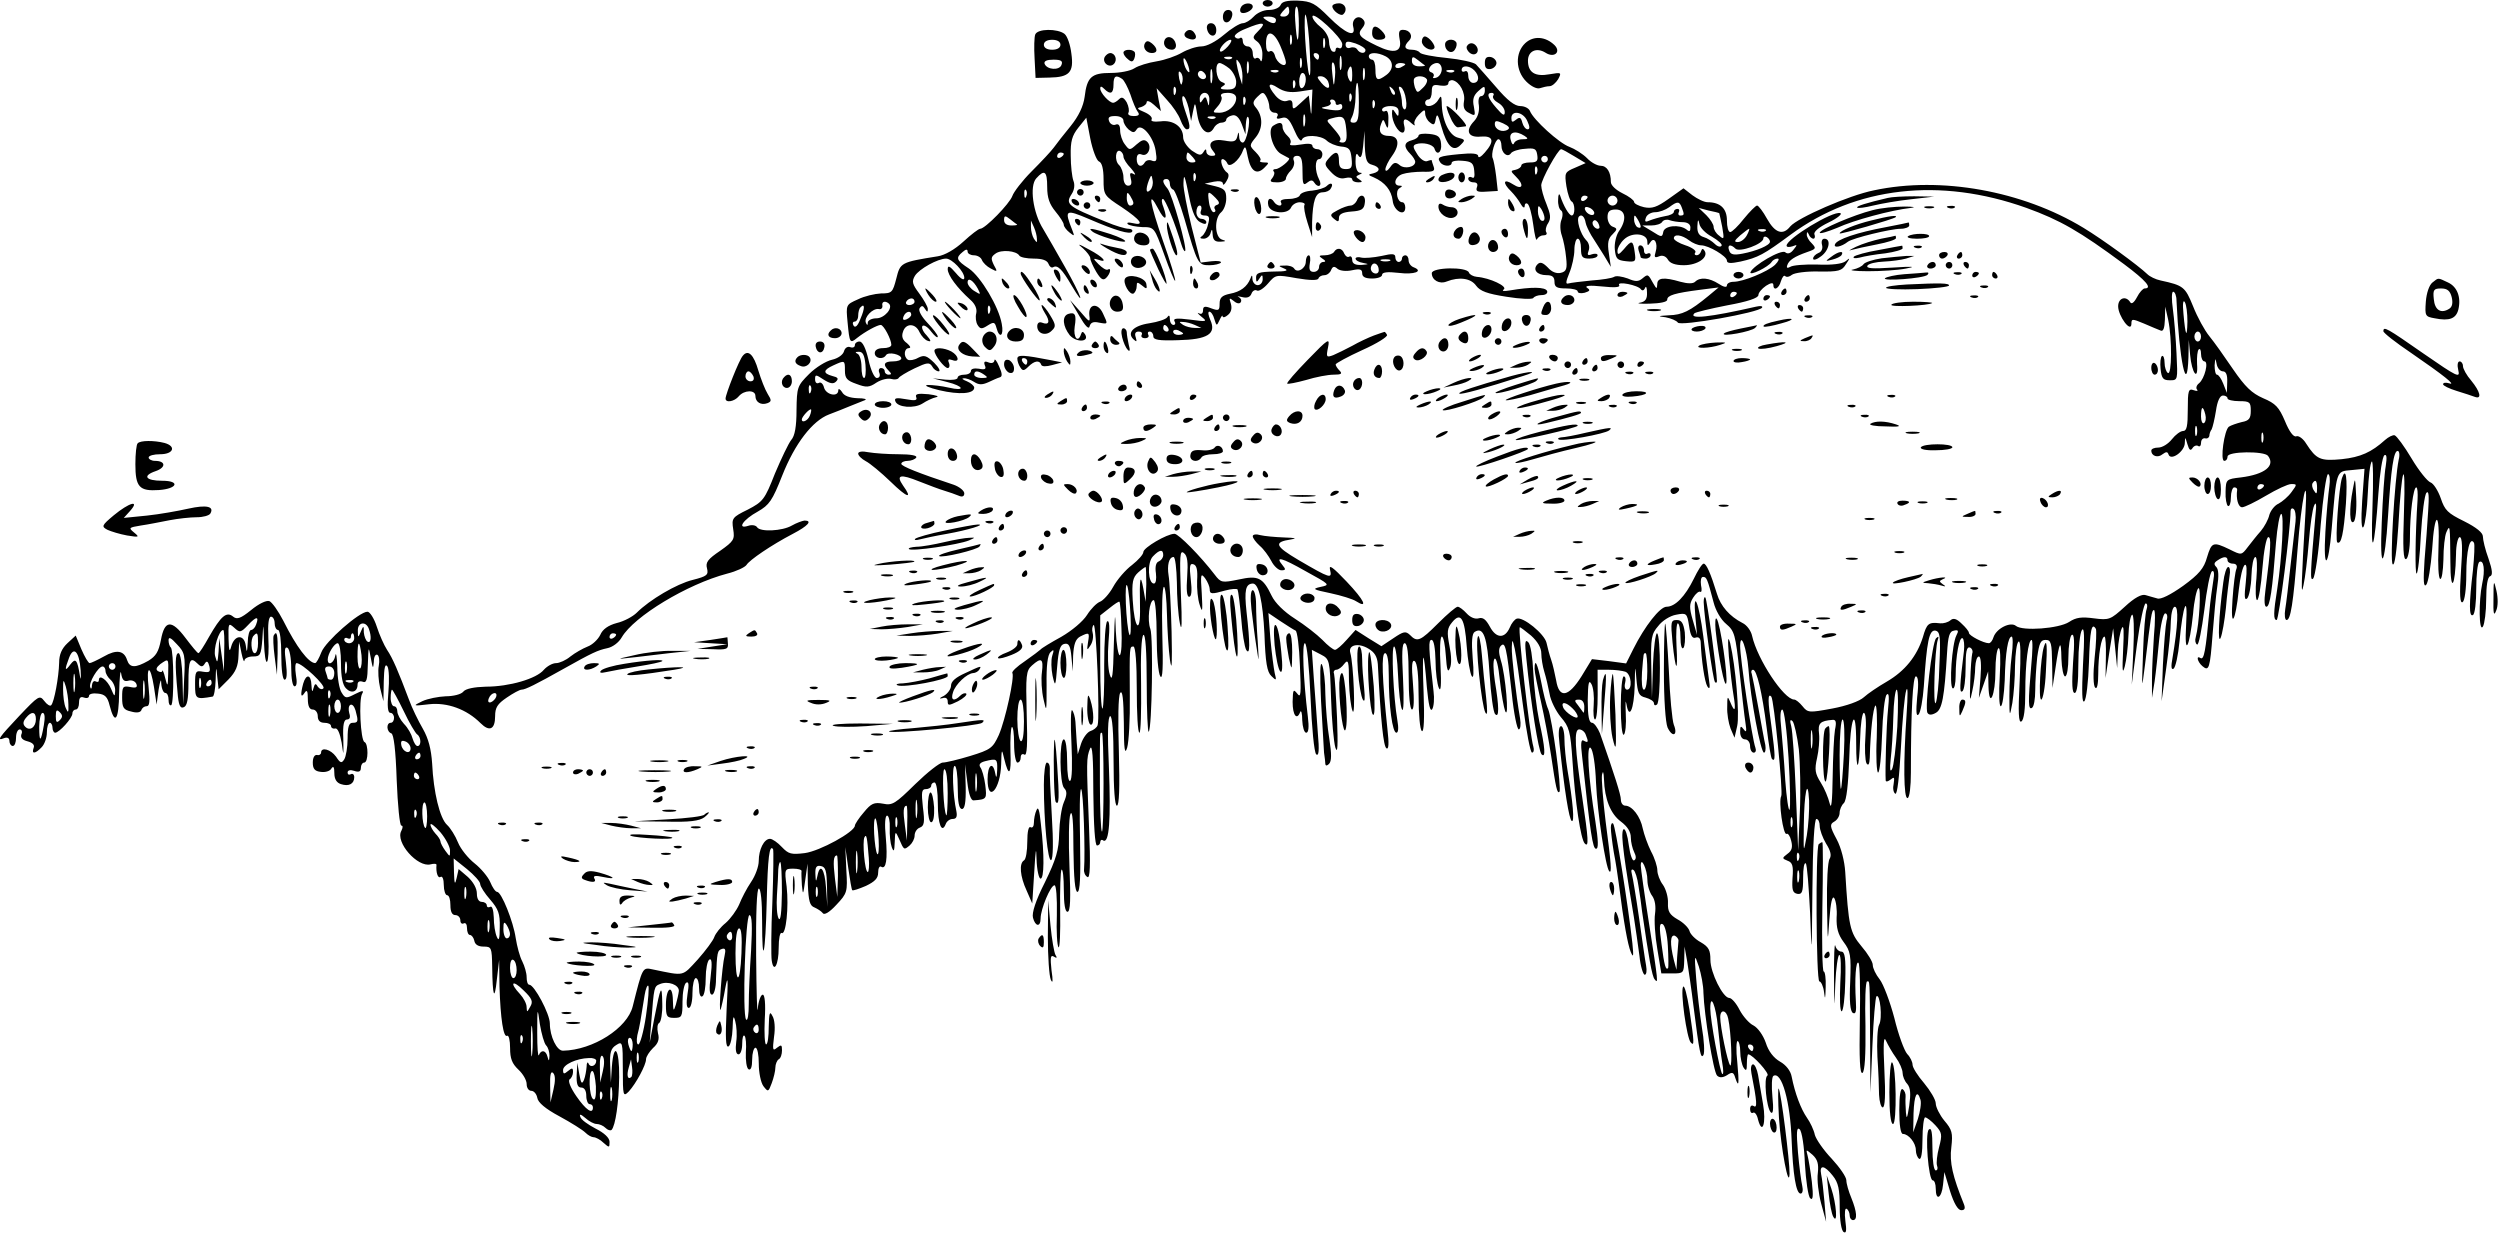 <?xml version="1.0" encoding="utf-8"?>
<svg xmlns="http://www.w3.org/2000/svg" viewBox="0 0 754 372">
	<path d="M380.83 1c0 .5.7 1 1.5 1s1.5-.5 1.5-1c0-.6-.7-1-1.5-1s-1.5.4-1.5 1zm5.4.5c-.4.9-1.9 1.5-3.5 1.5-1.7 0-3.6.9-4.6 2-1 1.1-2.5 2-3.3 2-.9 0-3.5 1.6-5.7 3.5-2.5 2.1-5.2 3.5-6.8 3.5-1.5 0-4.2.9-5.9 1.9-1.7 1-5.1 2.2-7.6 2.6-2.5.4-5.5 1.3-6.7 2.1-1.2.8-4.4 1.4-7.1 1.4-5.8 0-7.2 1.2-7.9 7.2-.4 2.9-1.8 5.8-4.2 8.8-2 2.4-4.3 5.4-5.1 6.5-.8 1.1-3.8 4.3-6.7 7.2-2.8 2.8-5.4 6.2-5.8 7.4-.8 2.3-8.2 9.9-9.7 9.9-.5 0-2.7 1.7-5.1 3.9-2.5 2.3-5.6 4.1-7.7 4.4-11.2 1.8-11.3 1.9-12.5 6.7-1.1 4.2-1.3 4.5-4.6 4.5-1.9.1-5 .8-7 1.8-3.6 1.6-3.6 1.6-3.1 6.9.6 6.3.7 6.5 2.9 4.7 2.4-1.9 6.1-3.9 7.1-3.9.9 0 3.2 4.4 3.2 6 0 .6-1.1 1-2.5 1-1.6 0-2.5.6-2.5 1.5 0 1.6 2.5 2.1 3.4.6.7-1.1 4.6-.2 4.6 1 0 .5-1.1.9-2.5.9-2.7 0-3.2.9-1.3 2.8.9.9.9 1.2 0 1.2-.7 0-1.2-.5-1.2-1 0-.6-.5-1-1.1-1-.6 0-.9.7-.5 1.5.3.9 0 1.5-.8 1.5-.7 0-1.8-2.3-2.5-5.5-.8-3.5-1.8-5.5-2.7-5.5-.8 0-1.4.5-1.4 1.1 0 .6-.6.9-1.4.6-.8-.3-1.6.2-1.9 1.3-.3 1-1.8 2.1-3.6 2.5-1.8.4-4.9 2.3-6.9 4.3-3.6 3.6-3.7 4-3.8 10.9 0 4.9-.5 7.8-1.6 9-.8 1-3 5.6-4.9 10.1-3.1 7.9-3.6 8.5-8.2 10.9-4.7 2.3-4.9 2.6-4.4 5.9.5 3.1.2 3.6-3.9 6.5-3.7 2.5-4.5 3.5-4 5.3.5 2 0 2.4-4.3 3.5-4.9 1.2-13 6-16.9 9.9-1.1 1.1-3.8 2.6-6 3.1-2.6.7-4.3 1.9-5 3.6-.7 1.4-2.4 3-3.8 3.5-1.5.6-3.8 1.9-5.2 3-1.3 1.1-3.3 2-4.3 2-1.1 0-2.7.9-3.7 2-2.2 2.7-10.4 5.1-17.5 5.1-3.5.1-6.1.6-6.8 1.5-.6.8-3 1.4-5.3 1.4-2.2.1-5.4.7-7.1 1.5-2.9 1.4-2.9 1.5 2.1.9 5.5-.6 11.3 1.5 15.5 5.7 2.7 2.7 4.4 1.9 4.4-2.1 0-2.6.7-3.7 3.5-5.6 1.9-1.3 3.9-2.4 4.5-2.4 1.1 0 4.3-1.6 12.5-6.2 8.9-5 10.5-5.7 13.3-6.3 1.6-.3 3.5-1.7 4.4-3.3 3.7-6.3 19.7-16 31.8-19.2 2.8-.7 5.3-1.9 5.8-2.6.9-1.5 7.5-6 14-9.4 4.6-2.4 6-4 3.5-4-.7.1-2.4.7-3.8 1.5-2.9 1.7-9.6 2-10.5.5-.4-.6-1.6-.8-2.7-.4-3.5 1.1-1.5-1.9 2.9-4.3 3.5-2 4.4-3.3 7.4-10.9 3.8-9.6 9.1-16.5 14.1-18.4 1.8-.7 4.7-1.8 6.3-2.5 1.7-.7 3.7-1.5 4.5-1.8.8-.3-.2-.6-2.2-.6-2.4-.1-4.1-.7-4.7-1.9-.6-.9-1.1-1.1-1.1-.5 0 2.2-3.7 1.4-4.3-.8-.3-1.2-1-1.8-1.6-1.4-.6.3-1.1-.1-1.1-1.1 0-1.5.2-1.5 2.6.1 1.9 1.2 2.9 1.4 3.7.6.9-.9.6-1.3-1.1-1.7-2.9-.8-2.8-1.8.3-3.2 3.5-1.6 3.5-1.6 3.5 1.6 0 2.3.6 3 3.5 4 2.9 1.1 3.8 1.1 6-.4 1.4-.9 3.4-1.4 4.5-1.1 1 .3 2 .1 2.2-.3.2-.4 2.3-1.7 4.8-2.9 3.8-1.8 4.5-1.9 5.3-.6.4.8 1.3 1.5 2 1.5.6 0 0-1.2-1.4-2.6-2.3-2.2-3-2.4-4.8-1.5-1.2.7-2.6.9-3.1.6-1.4-.9-1.2-3.5.3-3.5.7-.1.4-.6-.6-1.5-1.3-.9-1.7-2-1.2-3.4.8-2.7 3.8-2.7 5 .1.6 1.2 1.7 2.4 2.5 2.6 1.1.4 1-.1-.4-1.7-1.1-1.1-1.6-2.4-1.2-2.8.4-.4 1.6.3 2.6 1.7 1.1 1.4 2 2.1 2 1.5 0-.5-1.4-2.3-3.1-4.1-1.8-1.9-2.8-3.7-2.4-4.4.6-.9 1-.9 1.6.1.7 1.1.9 1.1.9.1 0-.7-1.2-2.8-2.6-4.7-2.1-2.8-2.3-3.6-1.3-5.3 1.3-2.1 6.9-5.2 9.4-5.2 1.8 0 5.5 3.9 5.5 5.8 0 .9-1 .4-2.5-1.4-1.9-2.2-2.5-2.5-2.5-1.2 0 1.8 2.8 5.6 6.8 9.2 1.5 1.3 2.1 2.8 1.8 4.1-.3 1.1-.1 2.7.4 3.5.8 1.3 1.3 1.3 3 .2 1.9-1.2 2.2-1.1 2.7.7.9 3.4 2.3 2.4 1.6-1.2-.9-5.2-6.3-14.2-9.9-16.7-3.8-2.5-4.1-3.2-1.9-5 1-.9 1.5-.9 1.5-.1 0 .6.9 1.1 1.9 1.1 1 0 2.1.6 2.4 1.4.3.8 1.5 2 2.7 2.6 2 1.1 2.1 1 .9-1.1-.9-1.9-.9-2.4.5-3.4 1.7-1.3 6.3-.9 7.2.6.3.5 2.2.9 4.4.9 2.5 0 4 .5 4.4 1.6.3.8.9 1.3 1.4 1 1.3-.8 2.7.6 5.5 5.4 4.5 7.6 3 3.2-1.9-5.4-2.5-4.5-5.5-9.6-6.6-11.5-3.1-4.9-4.2-13-2.1-15.3 2.5-2.8 3.3-2.2 3.3 2.6 0 3.3.7 5.2 2.5 7.4 1.4 1.7 2.5 3.4 2.5 4 0 .5.8 1.6 1.7 2.3 1.5 1.2 1.6 1.2.9-.6-2.5-6.3-2.2-6.5 5.1-3.4 8.1 3.5 12.3 4.7 12.9 3.8.3-.5-.2-.9-1.1-.9-.9 0-4-.9-6.8-2.1-11.6-4.7-12.3-5.3-10.3-8.4.8-1.2 1-2.8.5-4-.4-1.1-.8-4.5-.8-7.5-.1-4.4.4-6.1 2.3-8.5l2.4-3 1.2 6.3c.7 3.5 1.9 6.6 2.6 6.9.9.3 1.4 2.2 1.4 5.4 0 4.7.1 4.9 5.5 8.4 5.8 3.9 7 5.7 3.3 4.8-1.3-.3-1.9-.2-1.5.3.4.4 2.4.8 4.4.9 3.6 0 3.6 0 6.6 8.3 1.6 4.5 3.1 8.1 3.3 7.9.2-.2-1.4-5.7-3.7-12.1-4-11.5-4.7-15.9-1.4-9.6 1.9 3.7 3 3.5 1.6-.4-.6-1.4-.7-2.6-.2-2.6.7 0 3.6 7.2 5.6 13.8.4 1.3.9 2.2 1.1 1.9.7-.7-3.9-17.1-5.3-18.8-1.6-1.9-1.7-2.9-.3-2.9.6 0 1 .6 1 1.4 0 .8.4 1.6 1 1.8.5.1 2 4.1 3.4 8.8 3.9 13.6 4.1 14 7.5 14 1.6 0 3.2-.4 3.5-.8.2-.4-1-.6-2.8-.4l-3.3.4-2.7-10.6c-1.4-5.8-2.6-11.8-2.5-13.3.1-3.4.4-2.5 1.9 5 .8 3.8 1.8 6 3.1 6.7 1.3.7 1.9.7 1.9 0 0-.5-.7-1-1.5-1s-1.5-.9-1.5-2 .4-2 1-2c.5 0 .7.7.4 1.5-.4 1 0 1.5 1.1 1.5 1.4 0 1.6.6 1 2.7-.3 1.5-1.2 3.1-1.8 3.5-.8.5-.6.8.5.8.9 0 1.9-.8 2.1-1.8.4-1.3.5-1.1.6.5.1 1.7.7 2.3 2.4 2.2 1.6-.1 1.8-.2.5-.6-2.3-.6-2.5-6.5-.3-8.3.8-.7 1.5-2.5 1.5-4.1 0-2.4-.5-3-3.2-3.7l-3.3-.8 2.8-.6c1.6-.3 2.7-.1 2.7.6 0 .6.5.3 1.1-.8.7-1.1.8-2.1.2-2.5-1.4-.9-2.4-4.1-1.4-4.1.5 0 1.1.6 1.4 1.2.5 1.7 3.6-.7 4.7-3.7.7-1.7.9-1.4 1.5 1.8.9 4.4 2.7 5.6 5 3.3 1.5-1.5 1.5-1.6-.1-1.6-1 0-1.5-.3-1.1-.6.3-.3-.3-1.4-1.4-2.5-2-2-2-2 .1-4.6 2.1-2.7 2.1-6.3-.1-8.9-1-1.2-.9-1.8.5-3.2 1.5-1.5 1.8-1.5 2.6-.2.5.8 1 2.3 1 3.2 0 1 .7 1.8 1.6 1.8.8 0 1.2.5.8 1.1-.4.7 0 .9 1.3.5 1.5-.5 2.3.2 3.8 3.6 1 2.4 2 3.7 2.3 3 .5-1.7 5.7-1.5 7.5.2.8.8 2.7 1.6 4.3 1.8 2.5.2 2.9.8 3.2 3.5.3 2.8 0 3.3-1.7 3.3-1.6 0-2.1-.6-2.1-2.5 0-2.9-1-3.2-3.1-.7-1.4 1.6-1.3 2 .7 4.1 1.5 1.6 2.9 2.2 4.3 1.8 1.2-.3 2.1-.1 2.1.4s.8.9 1.8.9c1.3 0 1.4-.2.3-.9-1.1-.7-1.1-.9 0-1.4 1-.4 1-.6.2-.6-.8-.1-1.3-1.4-1.3-3.4 0-2.3.3-2.8.9-1.7.7 1 1.1.1 1.4-3l.4-4.5.1 4.8c.2 4 .6 5 2.2 5.4 2.5.7 2.6 2 .3 2.6-1.6.3-1.6.5.2 1.2 3.4 1.5 5.3 3.9 5.7 7 .3 3.2 3.8 5 3.8 2.1 0-.9-.4-1.6-.9-1.6-1.5 0-2.2-3.3-.9-4.2 1-.6 1-.8.1-.8-2.2 0-1.4-2.8.9-3.5 1.1-.4 3.9-.7 6-.7 3.2.1 3.8-.2 3.4-1.4-.3-.9-.6-1.7-.6-2 0-.2-.6-.1-1.4.2-.7.3-2.1-.6-3-2.1-1.3-2-1.4-2.6-.4-3 2-.7 5.1 0 5.6 1.3.7 2.3 2.3 1.2 2-1.4-.2-2.2-.9-2.7-3.5-3-1.8-.2-3.3 0-3.3.5s-.9 1.1-2 1.4c-2.4.6-2.6 2-.5 4.1.8.8 1.5 1.9 1.5 2.4 0 1.6-3.2 2.3-4.7 1-1.2-1-1.8-.9-2.9.7-.8 1.1-1.4 1.3-1.4.6 0-.7.9-2.6 2.1-4.2 2.4-3.4 1.9-5.9-1-5.9-2.5 0-3.3-1.3-2.4-3.6.6-1.6.7-1.6 1.4.2.6 1.5.8 1.2.8-1.4.1-2-.3-3.1-.9-2.7-.5.3-1 .1-1-.4 0-.6 1.1-1.1 2.5-1.1 1.7 0 2.5.5 2.5 1.7 0 1.5-.2 1.6-1 .3s-1-1.2-1 .3c0 2.4 1.8 5.7 3.2 5.7.5 0 .8-.9.5-2-.6-2.3.3-2.6 2.2-.8.8.7 1.2.8.9.3-.3-.6.3-1.9 1.3-2.9 1.6-1.6 1.9-1.7 1.9-.4 0 .9.6 2.1 1.4 2.7 1.2 1 1.5.8 1.8-1.1.4-1.8.7-1.2 1.7 2.4 1.7 6 3.6 7.8 5.8 5.5 1.5-1.5 1.4-1.6-.9-2.2-2.6-.7-4.8-5.4-4.8-10.6-.1-2.1-.2-2.2-1.1-.7-1.1 1.9-3.9 2.5-3.9.8 0-.6.5-1 1-1 .6 0 1-1.1 1-2.4 0-1.9.4-2.2 2.5-1.8 1.5.2 2.5 0 2.5-.7 0-.6.6-1 1.3-.9 2.1.5 3.9 3.8 3.4 6.4-.3 1.8.1 2.8 1.6 3.5 1.8 1 1.9.9 1.4-1.9-.5-2.2-.1-3.4 1.3-4.7 1.8-1.6 2-1.7 2-.2 0 1-.5 1.7-1.1 1.7-.7 0-1 1.2-.7 2.8.2 1.8-.3 3.5-1.4 4.7-2.8 2.9-1.9 5.1 2 4.7 3.8-.3 4.2 1.4 1.2 4.8-1.1 1.3-2 1.8-2 1.1 0-.8-1.7-1-5.7-.6-6.2.6-6.8.9-5.8 2.4.8 1.3 3.5 1.5 3.5.2 0-.5 1.5-.8 3.3-.6 2.7.2 3.3.7 3.5 3 .2 1.7 0 2.5-.7 2-.6-.3-1.1-.1-1.1.4 0 .6.7 1.1 1.6 1.1 1 0 1.4.5 1 1.5-.4 1.2.1 1.5 2.9 1.3l3.4-.2-.5-4.5c-.3-2.5-.8-4.9-1-5.3-.7-1.1.7-5.8 1.7-5.8.5 0 .9.9.9 1.9 0 2.3 1.9 3.8 2.9 2.3.3-.5 2.2-1.2 4.1-1.3 3-.3 3.5-.1 3.8 1.8.3 1.9-.1 2.3-2.2 2.3-1.4 0-2.6.4-2.6.9s-.8 1.1-1.7 1.3c-1.6.3-1.6.4 0 2 2.7 2.6 2.1 4.3-.8 2.4-2.9-1.9-3.3-.5-.6 2.1 1 1 2.3 2.7 2.9 3.8.6 1.1 1.2 1.4 1.2.7s.4-1.1.9-.7c.5.3 1.3 3.1 1.7 6.3.4 3.1.9 5.1 1.1 4.4.3-.6 1.1-1.2 1.9-1.2.9 0 1.3-.4.9-1-.3-.5-.1-1.7.6-2.7.9-1.5.7-2.7-.5-5.7-.9-2.1-1.6-4.7-1.6-5.7 0-1.7 5-10.8 6-10.9.3 0 2.1 1 3.9 2.1l3.5 2.1-3.2 1.4c-3.1 1.3-3.2 1.5-2.6 5.6.4 2.4 1.1 4.4 1.6 4.6 1 .5 1.1 4.2 0 4.2-.8 0-2.5-2.9-3.5-6-.3-.8-.6-.3-.6 1.2-.1 1.5.3 2.9.9 3.3.5.3.6 1.5.1 2.8-.5 1.2-.4 3.3.1 4.7.5 1.4 1.1 4.4 1.3 6.6.4 3.5.1 4.3-1.6 4.7-1.2.3-2.7-.2-3.9-1.6-1.5-1.5-2.3-1.8-3.1-1-1.6 1.6-.2 3.3 2.7 3.3 1.7 0 2.4.5 2.4 2 0 1.6.7 2 3.5 2 1.9 0 3.5.4 3.5.9s.9.7 2.1.4c1.6-.5 1.8-.8.7-1.5-.8-.6.8-.8 4.5-.4 3.8.4 5.6.3 5.2-.4-.8-1.3 5.8 0 6.6 1.3.4.5.9.3 1.2-.4.3-.8.6-.2.6 1.3.1 2-.5 2.8-2.1 3.1-1.3.2.1.4 2.9.3 3.2-.1 5.3-.5 5.3-1.2 0-1.3 2.2-2 10-3l5.5-.7-3 2.5c-5.7 4.7-8 5.8-12 5.9-3.4.2-3.5.3-1 .6 1.6.3 3.3 1 3.7 1.6.7 1.2 24.5-3 25.4-4.5.3-.5-.5-.6-1.8-.3-14 3.2-20.5 3.9-18.6 2 .3-.3 4.8-1.4 9.9-2.4 6.1-1.1 9.4-2.2 9.4-3.1 0-.7 1-1.9 2.3-2.8 1.4-.9 2.2-1 2.2-.3 0 2 1.7 1.2 2.3-1.1.4-1.2.9-1.9 1.3-1.5.4.4 1.3.2 2-.4.8-.6 4.4-1.1 8.1-1 6.1.1 7-.2 8.2-2.2 1.3-1.9 1.3-2.1-.1-.9-1 .8-4.1 1.2-8.5 1-3.8-.1-7.5.2-8.2.7-.9.5-1.2.3-.9-.5.5-1.5 2.1-2.6 6.1-4 2.6-.9 2.7-1.1 1.3-2.6-.9-.8-1.6-2.1-1.5-2.7 0-.9.2-.8.6 0 .2.7.9 1.3 1.4 1.3.4 0 .6-.6.3-1.3-.3-.8 1.4-2.2 4.3-3.6 2.7-1.3 4.2-2.6 3.5-2.8-2.2-.8-16.2 7.7-16.2 9.8 0 .5.8.5 1.8.2 1.5-.6 1.5-.5.3 1-.9 1.2-1.8 1.4-2.5.8-1.2-1-9.7 4-10.5 6-.4 1.3 5.5-1.6 6.4-3.1.3-.5 1.1-1 1.8-1 .6 0 .3.8-.8 1.9-2.3 2.1-9.6 5.1-12.5 5.1-1.1 0-2 .5-2 1.1 0 .7-1 .5-2.5-.5-2.8-1.8-5.6-2.1-7.1-.6-.6.6-2.2.6-4.4 0-5.1-1.5-7-1.2-7 .7-.1 1.6-.2 1.5-1.2-.2-1.6-2.9-1.6-2.9-3.3-1.5-1.2 1-2.1 1-4.4 0-1.7-.6-3.5-.9-4.1-.5-.6.4-3.7.9-6.8 1.1-3.1.3-6.3.7-7 .9-.9.3-.8-.5.3-3.2.8-1.9 1.5-5.1 1.5-6.9 0-1.9.5-3.4 1-3.4.6 0 1 1.3 1 3 0 2.5.4 3 2.5 3 1.4 0 2.5-.4 2.5-1 0-.5-.8-.6-1.7-.3-1.3.5-1.5.2-1-1.1.4-1 .1-2.4-.8-3.2-1.7-1.8-3-6.2-2.1-7.1.8-.8 1.7.1 2 1.9.1.7.9 2.4 1.7 3.8.9 1.4 2.6 4.1 3.8 6l2.1 3.5-.6-4.1c-.5-3.1-.2-4.5 1.1-5.7 1.5-1.5 1.5-1.8.1-2.3-.9-.3-1.6-1.6-1.6-2.9 0-1.7.6-2.3 2.5-2.3 3 0 3.4 3.1.9 6.6-.8 1.2-1.4 3.7-1.2 5.5.3 2.8.7 3.2 3.4 3.5 2.9.3 3 .1 2.6-2.7-.5-3.7-.9-3.8-3.3-.9-1.5 1.7-1.9 1.8-1.9.5 0-.9.9-2.5 2-3.5 2.4-2.3 7-1.8 7 .7 0 1.3.2 1.3.9.2 1.2-1.9 2.4.3 1.6 2.9-.5 1.6-.3 1.9 1.1 1.3 1-.4 2 0 2.6 1 .6 1.1 2.2 1.7 4.8 1.7 4.1 0 7.5-2.3 6.3-4.3-.5-.8-.8-.8-1.1.1-.2.7-.8 1.2-1.3 1.2-.6 0-.8-.4-.4-.9.3-.5-1.1-1.5-3-2.1-1.9-.6-3.5-1.6-3.5-2.1 0-1.4 2.4-1.1 4.6.6 1 .8 2.7 1.5 3.6 1.5 2.3 0 7.8 3.3 7.8 4.6 0 .9 1.2.9 4.1.3 5.3-1.2 7-2.1 15.1-8.1 19.7-14.5 45-17.4 71.1-8.1 10.2 3.7 16 7 29.5 17 6.7 5 8.6 7.3 6.2 7.3-.5 0-1.6 1.2-2.3 2.6-.9 1.7-1.7 2.3-2.1 1.5-1.3-2-3.6-1.2-3.6 1.3 0 2.9 3.9 8.2 4 5.3 0-1.6.2-1.6 3.8-.1 2 .9 4.3 1.8 5 2.1.8.4 1.2-.7 1.3-3.3l.1-3.9.9 4c1.2 5.8 1.1 16.8-.1 16-.5-.3-1-1.7-1-3.1 0-1.4-.4-2.3-.8-2-.4.3-.6 2-.4 3.9.3 2.9.8 3.4 2.8 3.4 2.4 0 2.4 0 2-8.1-.2-4.4-.7-10.5-1.1-13.4-.4-2.8-.4-5.2.1-5.2s1 1.2 1 2.7c.8 17.8 3.2 29.3 3.6 17l.1-5.2.4 4.5c.5 5.6 2.5 8.2 2.1 2.8-.1-2.1.1-4 .5-4.4.4-.4.7.2.7 1.4s.5 2.2 1 2.2c1.4 0 .1 5.2-1.6 6.6-.8.6-1 1.5-.6 1.9.4.5-.1.5-1 .2-1.6-.6-1.8.1-1.8 5.8 0 5-.3 6.5-1.4 6.5-.8 0-2.3 1.1-3.4 2.5s-2.9 2.5-4.1 2.5c-1.2 0-2.1.4-2.1.9 0 1.7 2 2.3 3.4 1.1 1.1-.8 1.5-.8 1.8.1.7 2 4.8-.9 4.9-3.4.1-2.1.1-2 .8.3.5 1.7.9 2.1 1.5 1.2.4-.7 1.2-1 1.7-.7.5.4.9-.1.9-.9 0-.9.5-1.5 1.2-1.4.7.2 1.2-.2 1.3-.7 0-.6.3-1.5.7-2 .3-.6.9-3.1 1.3-5.6.4-2.9 1.2-4.6 2.1-4.6.8 0 1.4.4 1.4.9 0 .4 1.6.8 3.5.8 3.2 0 3.5.3 3.5 2.9 0 2.3-.5 3-2.7 3.4-1.6.4-3.3 1-3.9 1.4-1.4 1-2.7 10.3-1.4 10.3.6 0 1-.6 1-1.3 0-1.6 11.1-1.7 12.2-.2 2.3 3-1 5.6-8.2 6.5-4.4.5-4.5.6-4.6 4.3-.1 2.1.3 4 .7 4.3.5.3.9-.9.9-2.5 0-1.7.5-3.1 1-3.1.6 0 .9.3.9.7-.4 2.7.3 5.3 1.5 5.3.7 0 4-1.6 7.2-3.5s6.6-3.5 7.6-3.5c1.8 0 1.8.1.1 2.4-1 1.4-2.8 2.9-3.9 3.5-1.2.5-2.4 2.1-2.8 3.4-.3 1.4-1.5 3.6-2.6 4.9-1.1 1.2-2.8 3.4-3.9 4.8-1.9 2.5-1.9 2.5-5.5.7-5-2.4-5.4-2.2-6.8 2.4-.9 3.3-2.4 5.1-7.2 8.6-3.8 2.7-6.8 4.2-7.8 3.8-1-.3-2.6-.7-3.5-1-1.2-.4-3.4.8-6.3 3.5-4.3 3.9-4.7 4.1-9.3 3.5-3.7-.5-5.4-.3-7.5 1.1-3.1 2-14 2.8-16 1.2-1.6-1.4-5.9.7-6.8 3.4-.3 1-.9 1.8-1.4 1.8-1.6 0-6-2.3-6-3.1 0-.5-1-1.7-2.2-2.8-1.5-1.5-2.5-1.8-3.4-1-.7.6-2.1 1-3.1.9-3.5-.4-4 0-5.2 4.2-1.8 5.7-5.4 10.2-10.9 13.4-2.6 1.5-5.7 3.6-6.9 4.7-1.3 1.2-5.2 2.6-9.5 3.4-7 1.3-7.4 1.3-9-.7-.9-1.1-2-2-2.5-2-3.1 0-11.1-12.1-12.7-19.2-.3-1.5-1.6-3.3-2.9-3.9-3.9-2-6.6-5.1-7.7-8.8-1.9-6.2-3.2-9.1-4-9.1-.5 0-1.8 2.1-3 4.6-2.6 5.3-5.6 8.4-8.2 8.4-2 0-6.6 5.9-10 12.7l-2.2 4.4-5.2-.7-5.1-.6-3.1 5.1c-4 6.4-6.8 6.9-7.7 1.3-.4-2-1-4.8-1.5-6.2-.5-1.4-1.1-3.7-1.4-5.1-.6-2.7-7.1-8-9-7.3-.6.2-1.6 1.4-2.1 2.7-1.5 3.4-4.1 3.3-6-.3-1.2-2.2-2.1-2.9-3.4-2.5-1.1.3-2.5-.3-3.6-1.5-1-1.1-2.2-2-2.7-2s-3.1 2.2-5.9 5c-5.4 5.4-6.3 5.8-8.5 3.5-1.3-1.2-1.9-1.1-5 1l-3.6 2.4-3.9-2.4-3.9-2.5-2.7 3c-1.4 1.6-3 3-3.5 3s-2.2-1.3-3.8-3c-1.6-1.6-5.3-4.5-8.3-6.4-3.3-2.1-6-4.8-7-6.9-2.7-5.6-4.1-6.2-10-4.9-5 1-5.3 1-7.2-1.5-4.2-5.5-10.9-12.3-12.1-12.3-2.3 0-9.4 4.2-9.4 5.5 0 .7-1.5 2.4-3.4 3.9-1.9 1.4-4.5 4.4-5.7 6.6-1.2 2.2-3.1 4.2-4 4.5-1 .4-2.7 2.1-3.9 4-1.2 1.9-4.5 4.7-7.8 6.6-3.1 1.7-5.9 3.4-6.2 3.8-.3.3-2.4 1.9-4.7 3.5-2.4 1.6-4.1 3.2-3.8 3.6.7 1.2-2.1 14.1-4.1 18.7-1.8 3.9-2.4 4.4-8.6 6.3-3.6 1.1-7.4 2-8.3 2-.9 0-4.6 2.9-8.3 6.5-6 5.9-6.9 6.5-9.7 5.9-2.7-.5-3.6-.1-5.8 2.6-1.5 1.7-2.7 3.6-2.7 4 0 1.9-10.6 7.7-15.1 8.3-4.1.5-4.9.3-6.9-1.8-1.3-1.4-2.9-2.5-3.6-2.5-1.8 0-3.4 3.2-3.4 6.7 0 1.6-1 4.4-2.3 6.3-1.3 1.9-2.9 5-3.6 6.8-.8 1.8-2.6 4.3-4.1 5.6-1.5 1.2-3 3.1-3.4 4.2-.3 1-2.6 4.1-5 6.8-4.8 5.2-3.8 5-13.5 3-3.2-.7-3.1-.8-6.1 11.1-1.6 6.6-12 13.2-21 13.4-1.9.1-4-4.3-4-8.2 0-2.9-4.7-11.7-6.2-11.7-.5 0-.8-1-.8-2.3 0-1.2-.6-3.3-1.3-4.7-.8-1.5-1.6-4.6-2-7.1-.7-4.9-4.3-13.9-5.6-13.9-.5 0-1.4-1.3-2.1-3-.7-1.6-2.8-4.1-4.7-5.6-1.9-1.5-4.2-4.3-5-6.3-.8-2-2.3-4.4-3.3-5.3-2.2-2-4.1-9.9-4.5-18.5-.3-4.4-1.1-7.5-2.8-10.5-1.4-2.4-3.3-6.3-4.2-8.8-3.2-8.5-4.9-12.5-6.6-15-.9-1.4-2.3-4.5-3.1-7-.8-2.5-2.1-4.5-2.8-4.5-2.5 0-12.7 9-13.9 12.2-.7 1.8-1.5 3.3-1.9 3.3-2-.1-5.6-4.8-9.6-12.8-1.5-2.9-3.4-5.6-4.2-5.9-.9-.3-3.2.8-5.5 2.7-3.2 2.6-4.3 2.9-5.4 2-2-1.7-3.7-.2-7.3 6.1-1.5 2.7-2.9 4.9-3.2 4.9-.3 0-2-2.1-3.9-4.6-4.2-5.6-6.3-5.4-7.4.6-.7 3.6-1.5 4.9-3.8 6.3-3.9 2.2-5.6 2.2-6.4-.2-.9-2.9-3.2-3.3-7-1.1-2 1.1-3.9 2-4.3 2-.4 0-1.5-1.9-2.5-4.2l-1.7-4.1-2.5 2.3c-1.7 1.6-2.5 3.4-2.5 5.9-.1 4.3-1.5 11.9-2.4 12.8-.3.4-1.3-.2-2.1-1.3-1.4-1.8-1.7-1.6-7.5 4.5-6.3 6.7-7 7.7-4.5 6.7.9-.3 1.5 0 1.5.9 0 .8.5 1.5 1 1.5.6 0 1-1.1 1-2.5s.5-2.5 1.1-2.5c.6 0 .9.7.5 1.5-.3 1 .3 1.7 1.9 2.1 1.5.4 2.2 1.1 1.8 2-.7 1.9.5 1.8 2.4-.2.9-.9 1.6-2.9 1.6-4.5s.4-2.9.9-2.9c.4 0 .8.7.8 1.5s.4 1.5.8 1.5c1.2 0 5.2-4.4 5.2-5.8 0-.7.5-1.2 1-1.2.6 0 1-.9 1-2.1 0-1.5.5-1.9 1.5-1.5.8.3 1.5.1 1.5-.5s1.2-.9 2.7-.7c2.1.2 2.9 1 3.5 3.5 1.6 6.2 2.8 4.6 2.9-3.9.1-4.6.4-7.1.6-5.7.3 2 .9 2.6 2.2 2.2 1-.3 2.1.2 2.4 1 .4 1-.1 1.3-1.9.9-2.2-.4-2.4-.1-2.4 3.2 0 3 .4 3.7 2.7 4.2 1.7.5 2.8.3 3.1-.4.2-.7.9-1.2 1.6-1.2.9 0 1-1.5.6-5.5-.8-7 .5-7.2 1.6-.3l.8 5.3.6-4.5c.5-2.9.8-3.5.8-1.8.1 1.6.7 2.8 1.2 2.8.6 0 1 .9 1 2.1 0 1.1.3 1.8.8 1.6.9-.6.8-16.4-.1-17.4-.4-.3-.7-1.3-.7-2.2 0-1.1.7-.8 2.5 1.2 2.4 2.5 2.6 3.3 2.2 10.5l-.3 7.7-.2-7.8c-.1-4.2-.6-7.7-1.2-7.7-1 0-1.1 3.2-.3 11.7.3 4 .8 5.1 1.9 4.6 1-.4 1.4-2.3 1.4-7.4 0-6.9.5-8 2.8-5.7 1 1 1.5 1 2.1 0 .6-1 1-.8 1.4.7.4 1.8.1 2-1.9 1.7-2.2-.4-2.4-.2-2.4 3.8 0 4.5.2 4.6 5.3 3.7.4 0 .8-2.2.9-4.9.1-4.3.2-4.4.5-1l.4 3.7 3-3c2.2-2.3 2.9-4 3-7.2l.2-4.2.7 3.5c.4 1.9.8 2.9.9 2.2 0-.6 1.2-1.2 2.5-1.2 2.3 0 2.5-.4 2.9-5.3.3-5.1.3-5.1.5 1.2.1 3.5.5 6.1.9 5.7.4-.4.6-3.6.4-7.2-.2-4.2.1-6.4.8-6.4.6 0 1.1.9 1.1 2s.5 2 1 2c.6 0 1 3.2 1 7.5 0 4.5.4 7.5 1 7.5.7 0 .8-1.8.4-5.2-.5-3.7-.4-4.9.5-4.4.6.4 1.1 3.1 1.1 6.2s.4 5.4 1 5.4c.7 0 .8-1.3.4-3.5-.3-1.9-.2-3.5.2-3.5 1.7 0 8.9 6.8 8.1 7.6-.4.5-1.2.2-1.7-.5-.6-1.1-.9-1-1.3.5-.3 1.3-.5 1.1-.6-.9-.1-3.3-1.6-3.6-2.5-.5-.9 3.4-.7 4.5.4 2.8.7-1.1 1-.7 1 1.7 0 2.3.5 3.3 1.5 3.3.8 0 1.5.9 1.5 2 0 1.3.7 2 2 2 1.1 0 2 .4 2 1 0 .5.6.9 1.3.7.7-.1 1.4 1.5 1.9 4.3.6 4.3.6 4.2.5-1.3-.2-4.1.2-5.7 1.1-5.7.9 0 1.1-.7.7-1.9-.3-1.1-.2-2.2.3-2.5.6-.3 1.2.4 1.6 1.7.9 3.3.8 3.7-.9 3.7-1.1 0-1.5 1.2-1.5 4.7 0 2.7-.5 5.5-1 6.3-.8 1.3-1.2 1.2-2.5-.8-1.6-2.2-4.5-3-4.5-1.2 0 .5-.6.9-1.2.7-.8-.1-1.3.8-1.3 2.3 0 1.9.6 2.6 2.4 2.8 1.3.2 2.8-.2 3.2-1 .6-.9.9-.5.9 1.4 0 1.8.7 2.9 2 3.3 2.4.8 4-.1 4-2.1 0-.8-.5-1.2-1-.9-.6.3-1 .1-1-.5 0-.7.8-.9 2-.5 1.4.5 2 .2 2-.9 0-.9.5-1.6 1-1.6 1.3 0 1.3-5.7.1-6.2-1.2-.4-1.8-12.9-.7-14.6.6-1 .1-1-2.1.1-2.7 1.4-3 1.4-4.1-.4-.7-1-1.3-4.5-1.3-7.6-.1-3.2-.4-4.8-.6-3.6-.4 2.3-2.3 3.3-2.3 1.2 0-1.7 2-4.9 3-4.9.6 0 1 2.7 1 6.1 0 4 .5 6.5 1.5 7.5 1.6 1.7 3.5 1.1 3.5-1.1 0-.9.6-1.2 1.5-.9 1.2.5 1.5-.5 1.6-5.2.2-5.6.2-5.7.9-1.9.6 3.2.7 3.4.9 1.2 0-1.6.5-2.5 1.1-2.2.5.3.7 1.8.4 3.3-.3 1.5-.1 4.5.4 6.7l1 4 .1-6c.1-4.1.4-5.5 1.1-4.5.5.8.6 4.3.3 7.7-.4 4.4-.2 6.3.6 6.3.6 0 1.1.7 1.1 1.5s-.4 1.5-1 1.5c-1.4 0-1.3 2.7.2 3.2.7.3 1.3 4.9 1.6 14.1.3 7.5.9 13.7 1.4 13.7.5 0 .5.6 0 1.6-1.9 3.4 4.9 11.1 8.8 10.1 1.1-.3 1.9-.2 1.8.2-.2 2.2.4 4.1 1.2 3.6.6-.4 1 .7 1 2.4s.5 3.1 1 3.1c.6 0 1 1.3 1 3 0 2 .5 3 1.5 3 .8 0 1.5.7 1.5 1.6 0 .8.5 1.2 1 .9.6-.3 1 .3 1 1.4 0 1.2.4 2.1.9 2.1s1.1.8 1.3 1.7c.2 1.2 1.2 1.8 2.8 1.8 2.4 0 2.5.3 2.6 6 .1 9.1.7 10.7 1.4 4l.7-6 .1 8c.3 9.8 1.2 15.6 2.3 14.9.5-.3.9 1.4.9 3.7 0 3.2.6 4.7 2.5 6.5 1.4 1.3 2.5 3.2 2.5 4.4 0 1.1.6 2 1.4 2 .8 0 1.6 1 1.8 2.1.2 1.4 2.4 3.3 6.7 5.6 3.5 1.9 7 4.1 7.8 4.9.8.8 1.9 1.4 2.5 1.4.6 0 2 .7 3 1.7 1.7 1.5 1.8 1.5 1.8-.3 0-1.2-1.6-2.7-4.2-4-2.3-1.2-4.4-2.7-4.6-3.5-.4-1 .1-.9 1.5.3 1.1 1 2.6 1.8 3.4 1.8.8 0 2 .5 2.7 1.2.6.6 1.4.9 1.8.6 1.2-1.3 2.2-8.3 2.3-15.9.1-8.6-1.6-10.9-2.2-3.2l-.3 4.8-.2-5c-.2-4.1.2-5.3 1.8-6.3 1.9-1.2 2-1 2 7.3 0 8.1.1 8.4 1.8 6.7 2.2-2.4 5.2-8 5.2-9.7 0-.8 1-2.3 2.1-3.4 1.6-1.4 2-2.7 1.5-4.5-.3-1.4-.2-2.8.4-3.1.5-.3 1-3 .9-5.8-.1-6.2-.5-5.4-2.4 4.4l-1.4 7.4.5-6.5c.8-10.3.8-10.5 2.6-11.2 2.4-1 5.8.2 5.7 2.1-.1.9-.5 2.7-.9 4.1-.7 2.2-.8 2.1-.9-1.3-.1-5.1-2.1-3.8-2.1 1.4 0 3.5.3 3.9 2.5 3.9 2.3 0 2.5-.3 2.5-4.9 0-2.8.5-5.3 1.1-5.7.8-.5.9.6.4 3.5-.4 2.7-.3 4.1.4 4.1.6 0 1.1-1.9 1.1-4.5 0-2.5.5-4.5 1-4.5.6 0 1 1.4 1 3.1 0 1.7.4 2.8 1 2.4.6-.3 1-2.8 1-5.5s.5-5.2 1.1-5.6c.7-.4.9 1 .4 5-.5 3.9-.4 5.6.4 5.6.6 0 1.2-2 1.2-4.8.3-8.2.4-8.5 1.8-9 1-.3 1.2.2.8 2-.8 3.2-1.9 17.6-1.2 16.3.2-.6.9-3.5 1.4-6.5.8-4.3.9-2.9.4 6.4-.4 8.7-.3 11.7.6 11.2.6-.4 1.1-2.8 1.2-5.4.1-3.7.3-4.2.8-2.2.4 1.4.6 4.2.3 6.2-.3 2.4-.1 3.8.7 3.8.6 0 1.1-1.4 1.1-3.2 0-1.7.3-2.8.7-2.4.4.4.6 2.6.4 5-.1 2.4.2 4.7.8 5.1.7.4 1.1-.7 1.1-2.9 0-2 .5-3.6 1-3.6.6 0 1 2.2 1 4.8 0 2.7.6 5.7 1.4 6.8 1.4 1.8 1.5 1.8 2.5-.9.6-1.6 1.1-3.7 1.1-4.7s.5-2.2 1-2.5c.6-.3 1-1.5 1-2.7 0-1.7-.2-1.8-1.5-.8-1.3 1.1-1.4.7-.9-3.3.4-2.6.2-5.2-.5-6.3-.8-1.6-1-.9-1.1 3.3 0 2.9-.3 5.3-.8 5.3-.4 0-.6-3.4-.4-7.5.3-4.8 0-7.5-.6-7.5s-1.3 1.9-1.5 4.2c-.2 2.4-.4-4.8-.5-16-.1-12.9.2-20.2.8-20.2.6 0 1 3.9 1 9.7 0 14.8 1 10.4 1.4-6.1.3-12.9.8-17 1.9-15.5.2.2.1 7.4-.2 15.9-.4 8.5-.4 16.5-.2 17.7.6 4 2.1 1.3 2.1-3.8 0-2.8.4-4.8.9-4.5 1.3.8 2.2-7.9 1.5-14-.7-5.3-.6-5.4 2-5.4 1.4 0 2.5.3 2.5.7-.1.5 0 2.4.1 4.3.3 3.1.4 3 1-1.5l.7-5 .1 6.3c.2 5 .6 6.4 2 6.9.9.4 2 1.1 2.5 1.7.4.7 2-.2 4.1-2.5 3.3-3.5 3.4-3.9 3-10.5l-.3-6.9.9 6.4c.5 3.5 1 6.5 1.2 6.6.2.2 2-.4 4.1-1.3 2.7-1.3 3.7-2.3 3.7-4 0-1.3.4-2.1.9-1.8 1.5 1 2-2.2 1.4-8.9-.4-4-.2-6.5.4-6.5.5 0 .9 1.7.8 3.7-.1 2.1.2 4.7.6 5.8.6 1.6.8 1.3.9-1.5.1-3.4.2-3.5 1.3-1 1.5 3.5 1.5 3.4 3.2 2 .8-.7 1.5-2 1.5-3s.7-2.1 1.6-2.4c1.3-.5 1.5-1.6.9-6.1-.5-4.6-.4-5.5.9-5.5.9 0 1.6-.5 1.6-1 0-.6.5-1 1-1 .6 0 1 2.8 1 6.4 0 6.2 1.2 9.2 2.4 6.1.3-.8 1.2-1.5 2.1-1.5 1.1 0 1.4-.7 1.1-2.3-1.1-5-1.4-13.7-.5-13.7.5 0 .9 2.9.9 6.5 0 4.5.4 6.5 1.3 6.5.8 0 1.2-1.9 1.1-6.7l-.2-6.8.7 5.5c.4 3.5 1.1 5.5 1.9 5.4 4-.3 4-.4 3.5-4.7-.3-2.3-1-4.7-1.5-5.3-.5-.8-.1-1.4 1.4-1.8 3.6-.9 3.8-.8 3.7 2.6-.1 2.4-.3 2.7-.6 1-.7-3.7-2.3-2.5-2.3 1.8 0 7.4 3.9 3.1 4.1-4.5.1-4.7.2-4.8.9-1.7 1.4 5.8 2.2 4.9 1.9-2.1-.1-3.7.1-7 .4-7.4.4-.3.7 1.9.7 5 0 3.2.5 5.7 1 5.7.6 0 1-.7 1-1.6 0-.8.5-1.2 1.1-.8.8.5 1-3 .7-12.2-.3-11.8-.2-13.1 1.6-14.7 2.8-2.5 3.5-2.1 3 2-.3 2.1-.1 5.8.5 8.3.9 4.1.9 3.7.9-4.3-.1-5.9.3-9.2 1.2-10 1-1 1.1-.7.5 1.1-.4 1.3-.3 4 .1 6 .8 3.5.9 3.4 1.4-2.8.4-5 .9-6.6 2.2-6.8 1.3-.3 1.8.6 2.1 4l.4 4.3.1-4.7c.2-3.5.7-5 2.1-5.8 2.8-1.4 2.9-1.3 2.4 1.7-.4 2.5-.3 2.6.7 1 .7-1 1-2.7.7-3.8-.3-1-.1-2.1.3-2.4.8-.5 1.9 27.7 1.2 30.2-.2.7-1.2 1.5-2.2 1.8-.9.3-2.2 2-2.8 3.8l-1 3.2-.3-3.5c-.1-1.9-.3-4.7-.4-6.3-.1-1.5-.6-3.1-1-3.5-.4-.4-.5 4.1-.2 10 .3 6.3.2 11-.4 11.3-.5.4-.9-2.1-.9-5.9 0-3.7-.4-6.6-1-6.6-1.4 0-1.3 13.3.1 14.7.9.9.9 2-.1 4.3-.7 1.6-1.3 5.8-1.4 9.3-.1 5.1-.9 7.8-4.3 14.8-2.8 5.5-4 9.3-3.6 10.7.7 2.7 2.3 2.9 2.3.2 0-2.8 3-10 4.2-10 .5 0 .8 3.7.7 9-.2 4.9.1 9.3.5 9.7.4.4.6-4.5.5-10.9-.1-6.5.1-12.1.4-12.5.4-.3.7 2.4.7 6 0 4.4.4 6.7 1.1 6.7.9 0 1-3.8.6-13.8-.3-7.5-.2-14.6.3-15.7.6-1.3.9 2.4.9 10.7.1 8.7.5 12.8 1.2 12.8.8 0 1-4.6.8-15.5-.2-8.5-.1-15.5.3-15.5.7 0 1.3 19.3.9 24.2-.1.9.3 1.9 1 2.3.8.6 1-3.2.5-15.1-.8-20.1-.8-20.8.3-23.6.7-1.6 1 2.7 1 13.4.1 9.8.5 15.8 1.1 15.8.6 0 1-.5 1-1.1 0-.5.4-.8.9-.4 1.8 1 2.3-6.3 1.7-22-.5-10.5-.3-15.5.4-15.5.6 0 1 4.8 1 13.5 0 8.6.4 13.5 1 13.5.7 0 .9-5.4.6-16.3-.3-9.6-.2-16.8.4-17.7.7-1 1 1.9 1.1 9 0 8.2.3 9.8 1 7.5.5-1.7.9-8.6.8-15.5-.1-15.2-.1-15 1.1-15 .6 0 1 5 1 13 0 7.1.3 13 .8 13 .4 0 .6-6.5.5-14.5-.2-8.6.1-14.6.7-15 .6-.4 1 4.9 1 14.6 0 8.4.3 14.9.6 14.6 1-1 1.4-28.5.5-31-1-2.6-.3-8.7 1-8.7.5 0 .9 4.8.9 10.7 0 6 .5 11.5 1.1 12.3.7 1.1.9-2.6.6-12.8-.2-7.8 0-14.2.5-14.2.4 0 .8 3.7.9 8.2.1 4.6.5 10.8.9 13.8.6 3.9.7 1.4.5-8.5-.2-7.7-.6-15.3-.9-16.9-.5-3.1.1-5.6 1.5-5.6.5 0 .9 3.5 1 7.7 0 4.3.4 9.8.9 12.3.6 3 .7 0 .3-9-.4-11.5-.3-13.2.9-12.2 1.1.8 1.3 2.8 1 7.2-.3 3.9-.1 6 .6 6s.9-1.8.5-5.1c-.5-4.2-.3-5.1.8-4.7 1 .3 1.3 1.8 1.1 4.9-.1 2.4.2 5.7.8 7.4.8 2.5.9 1.9.6-3.5-.4-5.8-.3-6.3 1-4.6.8 1.1 1.4 2.6 1.4 3.3 0 1.5.5 1.6 4.7.4 1.8-.5 3.5-.6 3.7-.3.2.4.7 4.3 1.1 8.7.3 4.3 1 8.6 1.5 9.5 1.2 1.9 1.2-1.8.1-11.5-.7-6.5-.3-8.4 1.9-8.5 1.8 0 3 5.4 3.5 15.1.3 8.8.8 11.6 2.1 12.8 1.5 1.5 1.6 1.4 1-.9-.3-1.4-.9-6-1.3-10.3l-.6-7.8 3.7 2.5c2 1.3 4 2.6 4.5 2.8.5.2 1.1 4.9 1.3 10.5.4 8.6.3 10-.8 8.5-1.2-1.5-1.3-1.2-1.4 2.5 0 4.1 1.3 5.7 2.3 3 .3-.6.6.5.6 2.5.1 2.1.6 3.8 1.2 3.8.7 0 .9-1.6.5-4.8-1.4-11.5-1.8-22.2-.9-22.2.6 0 1.3 7 1.7 16.2.4 9.6 1.1 16.6 1.7 17.3.8.7 1-1.1.5-6.5-.3-4.1-.8-11.4-1.2-16.3l-.6-8.7 2.7 1.4c2.7 1.4 2.7 1.6 3.1 13.3.2 6.5.8 13.1 1.3 14.8.7 2.1.8-.6.5-9-.3-6.6-.7-12.6-.9-13.3-.3-.6.1-1.2.7-1.2s1.7-.8 2.4-1.8c1.2-1.5 1.4-.7 1.4 5.3.1 3.8.6 7.9 1.1 9 .9 2 .3-14.1-.7-17.6-.7-2.4 2.4-3.1 5.4-1.3 1.9 1.1 2.7 2.4 2.9 4.7.9 17.5 1.7 24.8 2.6 25.4.7.4.8-1.4.3-5.8-1.6-15.3-1.9-22.9-.7-22.9.7 0 1.1 2.3 1.1 6.7 0 9.3 1.1 17.3 2.3 17.3.6 0 .7-1.5.3-3.7-1.2-6.9-1.9-22.3-1-22.3.5 0 1 3.9 1.2 8.7.2 4.8.7 9.4 1.2 10.3.5.9.6-3 .3-9.3-.4-7.7-.3-10.7.5-10.7s1.2 3.1 1.2 10c0 5.9.4 10 1 10s.7-2.8.3-7.7c-.5-5.6-.3-7.4.5-6.9s1.2 4.2 1.2 10.6c0 5.5.4 10.2 1 10.5.6.4.8-3.7.5-11.7-.5-13.3 0-14 1-1.4.5 5.2 1 7.4 1.6 6.5.5-.8.7-3.2.4-5.4-1.5-13.3-1.6-15.5-.6-15.5.7 0 1.1 2.5 1.2 6.2 0 3.5.5 7.2 1 8.3.6 1.4.8-.8.5-6.8-.3-4.8-.1-8.7.4-8.7s1 2.6 1.2 5.7c.3 4.4.6 5.3 1.2 3.9.6-1.2.5-3.9-.1-6.8-.8-4.2-.7-5.3.8-7.1 2.6-3.2 3.8-1.3 4.4 7.2.3 4.1 1 8.1 1.5 9 .6 1 .7-1 .3-5.5-.4-4.9-.2-7.3.6-7.8 2.7-1.7 3.8 1.5 4.5 12.7.4 6.1 1.1 11.6 1.7 12.1 1.2 1.3 1.2-2.2-.1-9.9-.5-3.4-.6-6.3-.1-6.8s1.2 2.3 1.6 6.5c.4 4 1.2 8.2 1.6 9.3 1.3 2.8.1-11-1.3-15.3-.7-2.4-.7-3.7 0-4.4 1.3-1.3 1.7.1 3.3 14.4.6 6 1.6 10.8 2.1 10.8s.7-1.5.4-3.3c-1.3-7.5-2.6-19-2.5-21.5.1-2.5.2-2.5.9.5.4 1.8 1.5 9.6 2.5 17.3 1 7.7 2.2 14 2.7 14s.7-.8.4-1.8c-1.1-3.7-4.7-35.3-4.1-36 .1-.1 1.6 1 3.4 2.5 2 1.8 3.1 3.7 3.1 5.4 0 1.4.4 3.9.9 5.5s1.2 4.6 1.6 6.7c.3 2 1.9 5.2 3.4 7 2.5 2.9 2.9 4.2 3.5 13.2.8 12.5 2.5 23.7 3.7 24.9 1.3 1.4 1.1-1.4-.7-13.5-2.3-15.4-2.6-20.9-1-20.9.8 0 1.7.7 2 1.6.9 2.2.8 2.6-.6 1.8-.8-.5-1 .7-.5 4.7 2.5 23.4 3.2 27.9 4.2 27.9.8 0 .7-2.4-.2-8.3-2.2-13.7-2.7-23.4-1.4-22.1.7.7 1.4 5 1.6 10.5.4 8.9 2.9 25.6 4 26.7.8.8.6-2.2-1.1-15-.8-6.5-1.3-12.9-1.1-14.1.3-1.4.5-.9.6 1.3.2 6.1 2 10.5 5.1 12.8 2 1.5 3 3.1 3 4.8 0 1.4.5 3.4 1 4.4.6 1.2.7 2.1 0 2.5-.5.3-1.2-1.6-1.6-4.5-.8-6.4-2.5-6.6-1.8-.3.5 4.5.8 6.8 3.3 21.8.5 3.3 1.3 8.6 1.7 11.8.3 3.1 1.1 5.7 1.6 5.7s.7-1.2.4-2.8c-.3-1.5-1.2-7.9-2.1-14.2-.9-6.3-1.9-12.3-2.2-13.4-.3-1.1-.1-1.6.5-1.2.5.3 1.2 2.5 1.5 4.8.4 2.4.9 5.9 1.1 7.8 2 13.7 3 19.6 3.8 20.4 1.1 1.4 1.1 1.1-1.7-16.8-1.4-8.8-2.5-16.7-2.5-17.5 0-3.1 2 1.2 2 4.4 0 1.6.7 3.8 1.5 4.8.8 1.2 1.1 3.1.8 5.3-.3 1.9 0 6.7.7 10.7l1.2 7.3h3.4c3.3 0 3.4-.1 3.5-4l.1-4.1.8 4.5c.4 2.5 1.3 8.5 1.9 13.5 1.8 14.2 2.2 16 3 14.7.4-.7.2-4.5-.5-8.5-.6-3.9-1.4-10.6-1.7-14.7-.6-7.3-.5-7.4.8-3.5.7 2.2 1.4 5.8 1.4 8 .2 6.4 3 23.8 4.1 24.9.7.7 1.7.7 3-.1 1.6-1.1 2-.9 2.5.8 1.1 3.3 1.2 1.8.6-4.8-.4-3.5-.3-6.3.1-6.3s.8 1.5.8 3.2c0 1.8.5 4 1 4.8.8 1.2 1 .9 1-1.3 0-1.5.2-2.7.4-2.7 1.3 0 6.6 5.9 5.8 6.4-1.2.7-.3 9.7 1 11.1.7.7.9-.9.5-4.7-.3-3.2-.2-6 .3-6.3 2.5-1.5 5.1 7.8 5.5 19.5.4 10.1 1.3 16 2.7 16 .6 0 .8-1 .5-2.3-.3-1.2-.9-5.8-1.3-10.2-.5-6-.4-7.7.5-6.9.7.6 1.4 5.2 1.6 10.4.3 5.2 1 9.9 1.6 10.4.8.8 1-.5.5-4.9-.4-3.3-1-6.9-1.3-8-.5-1.9-.5-1.9 1.5-.2 1.5 1.4 1.9 2.7 1.6 5.5-.3 2 .2 6.2 1 9.2l1.5 5.5-.5-6c-.3-3.3-.7-7-1-8.3-.6-3 1-2.8 3.5.4 1.7 2.1 2.1 4.1 2.1 9.5 0 4 .5 7.1 1.2 7.5.8.5.9-.5.5-3.4-.3-2.4-.1-4 .4-3.6.5.3.9 1.2.9 2s.5 1.4 1 1.4c1.4 0 1.2-2.5-.5-6.7-.8-1.9-1.5-4.3-1.5-5.3s-2-3.9-4.4-6.5c-2.4-2.5-4.7-5.8-5.1-7.2-.3-1.5-1.4-3.8-2.4-5.2-1.8-2.6-3.6-7.3-4.6-12.4-.3-1.7-1.7-3.5-3.5-4.5-1.9-1.1-3.5-3.1-4.3-5.7-.8-2.3-2.4-4.5-3.7-5.2-1.3-.6-3.2-2.8-4.2-4.7-1-2-2.4-3.6-3.1-3.6-1.9 0-5.7-7.6-5.7-11.5 0-2.9-.5-3.9-2.9-5.3-1.7-.9-3.2-2.5-3.4-3.4-.3-1-1.9-2.6-3.6-3.5-2.4-1.4-3-2.4-2.9-4.9.1-1.7-.6-4.2-1.5-5.5-1-1.3-1.7-3.3-1.7-4.4 0-1.1-.8-3.7-1.9-5.7-1-2-2.1-5.1-2.5-6.9-.7-3.6-3.2-6.9-5.3-6.9-.7 0-1.3-.8-1.3-1.8 0-1.5-1.9-7.4-6.3-20-.7-1.7-1.8-3.2-2.4-3.2-.9 0-1.3-2-1.3-6.8.1-5.2.3-6.3 1.1-4.9.6 1 .9 3.8.7 6.3-.2 2.4 0 4.4.4 4.4.5 0 .8-3.4.8-7.5V202h3.4c1.9 0 4.1.3 5 .6 1.8.7 2.2 5.4.5 5.4-.6 0-.9-.9-.6-2 .3-1.1.1-2-.4-2s-.9 4.1-.9 9.1c0 5.1.4 8.8.9 8.5.5-.3.8-3.2.6-6.4-.1-3.1-.1-4.5.2-2.9.8 5 2.3 1.7 2.5-5.6.1-6.1.2-6.4.5-2 .4 4.4.7 5.2 2.8 5.7 1.4.4 2.5 1.1 2.5 1.7 0 .6.4.8.9.4 1.2-.7 1.2-21.5 0-21.5-.4 0-1 4.4-1.2 9.7l-.3 9.8-.2-9.5c-.2-8.5 0-9.8 2.1-12.2 1.2-1.6 3.6-3.1 5.4-3.4 3.1-.6 3.3-.5 3.9 3.4.4 2.9 1 3.9 2 3.5.9-.3 1.4.2 1.5 1.3.2 5.5 1.2 12.1 2 13.4.7 1.1.9.5.5-2-.3-1.9-1-7.8-1.7-13-1.3-10.3-3.2-14.8-2.4-5.9l.5 5.4-1.3-4.5c-1.1-3.8-1-4.9.1-6.7.8-1.3 1.8-2.1 2.2-1.8.4.2.5-.7.2-2-.2-1.4 0-2.5.6-2.5 1.1 0 1.3.5 3.2 7.7.6 2.4 2.2 5.2 3.8 6.5 2.5 2.1 2.8 3.2 4 14.3.7 6.6 1.5 13.6 1.8 15.5.4 2.6.3 3.1-.5 2-.9-1.2-1.1-1.1-1.1.7 0 1.4.6 2.3 1.5 2.3.8 0 1.5.9 1.5 2s.5 2 1.1 2c.6 0 .8-.7.5-1.5-1-2.7-4.6-26.9-4.6-30.7.1-4.6 2 .8 2.5 6.9.6 8.8 3.7 25.3 4.7 25.3.4 0 .6-1 .4-2.3-.3-1.2-1.2-6.3-2.1-11.2-.9-5-1.8-9.6-2-10.3-.3-.6-.1-1.2.4-1.2 1.1 0 2.7 6.6 4.1 17.5.6 4.9 1.3 9.2 1.6 9.4 1.1 1.1 1-1-.1-9.4-1.2-8.2-1.2-10.6-.1-9.4.8.8 3.6 29 3 30-.9 1.5.6 12 1.6 11.4.4-.3 1.1.7 1.4 2.1.5 1.9.2 3-1.1 3.9-1.7 1.3-1.7 1.4 0 2.1 1.5.5 1.8 1.6 1.5 5.2-.2 3.6 0 4.5 1.5 4.8 1.4.2 1.7-.6 1.7-4.9 0-2.7.3-4.7.8-4.3.4.4.9 7.1 1.3 14.9.5 13.8.5 13.7.7-7.1.1-13.3.6-21.2 1.2-21.2s1 1 1 2.1c0 1.2.9 3.6 1.9 5.3 1.4 2.2 1.7 3.6 1.1 4.6-.6.8-.9 7.1-.8 14 .2 11.5.2 11.9.7 4.5.4-5.4.9-7.5 1.5-6.6.5.8.9 3.4.7 5.8-.1 3.1.4 5.1 2.1 7.4 2.1 2.8 2.3 4 2 11.9-.3 6 0 9 .8 9.5.9.5 1.1-.5.9-3.6-.4-6.6 0-12.3.8-11.5.4.4.6 8.1.4 17.3-.2 11.7 0 16.3.8 15.9.7-.5 1-5.3.9-14.2-.2-7.4 0-13.4.5-13.4.8 0 .8-1.4.9 18l.1 15.5.6-14.2c.3-7.8.9-14.4 1.2-14.8 1.1-1 1.9 6.7.8 8.6-.5 1-.7 5.3-.5 9.6.3 4.3.5 9.5.5 11.5.1 2.1.6 3.8 1.1 3.8.7 0 .9-3.8.5-11.3-.4-8-.2-10.5.5-8.8.6 1.3 1.9 3.6 3 5.1 1.1 1.5 2 3.6 2 4.6 0 .9.6 2.5 1.4 3.3 1 1.2 1.1 3 .6 6.6-.6 3.8-.8 4.3-1 2-.1-1.7-.2-3.7-.1-4.7.1-.9-.3-1.9-.9-2.3-.6-.4-1 1.8-1 6.4 0 4.4.4 7.1 1.1 7.1 1.7 0 3.9 2.7 3.9 4.9 0 1.1.5 2.3 1 2.6.6.4 1-1.8 1-5.9 0-3.6.4-6.6.8-6.6.5 0 1.9 1.1 3.1 2.4 2 2.2 2.1 2.8 1.1 6.6-.6 2.3-.9 4.8-.6 5.6.3.8.1 1.4-.4 1.4-.6 0-1-3-1-6.7 0-4.8-.3-6.4-1.1-5.6-1.2 1.2-.1 15.3 1.2 15.3.5 0 .9 1.1.9 2.5 0 3.9 1.8 2.9 2.2-1.2l.4-3.8 1.7 5.7c1.2 3.8 2.4 5.8 3.4 5.8s1.3-.5.8-1.8c-3.4-8.4-4.4-12.6-3.8-17.2.5-4.3.2-5.3-2.1-8-1.4-1.7-2.6-4.1-2.6-5.2 0-1.1-1.6-3.8-3.5-6.1-1.9-2.2-3.5-4.7-3.5-5.6 0-.8-.7-2.3-1.6-3.2-.9-1-2.7-5.9-3.9-10.9-1.3-4.9-3.3-10.2-4.4-11.6-1.2-1.5-2.1-3.4-2.1-4.4 0-.9-1.5-3.4-3.4-5.6-3.5-4.2-3.9-5.9-4.9-22.4-.2-3.2-1.2-7.3-2.6-9.9-2.1-3.9-2.1-4.5-.7-5.3.9-.5 1.6-1.7 1.6-2.6 0-1 .6-2.4 1.3-3 .8-.9 1.3-5.5 1.6-13.2.3-12.8 2.1-16.8 2.1-4.8 0 9.4.9 8.3 1.2-1.5.1-4.2.6-7.7 1.1-7.7.6 0 .8 2.8.5 6.9-.3 3.8-.1 7.5.3 8.3.6.9.9.3 1-1.7.2-7.8 1-15 1.7-15.7.4-.4.6 4 .4 9.7-.3 5.8 0 10.5.4 10.5.5 0 1-5.1 1.2-11.3.2-6.1.8-11.7 1.4-12.2.7-.7.8.7.4 4.5-.5 4.6-.9 18.4-.7 21.4.1.5.7.3 1.5-.3 1.1-.9 1.2-.7.9 1.3-.3 1.3-.1 2.6.5 3 .6.3 1.2-5 1.7-14 .4-8 1.1-15.8 1.6-17.2.5-1.6.5 1.5.1 7.3-1 14.4-.9 25.5.3 25.2.6-.1 1-3.5 1-7.7 0-18.9.6-29 1.5-29 .7 0 .9 2.1.4 6.2-.4 4.4-.3 6 .4 5.3.6-.6 1.3-4.4 1.6-8.5.9-13.7 1.6-17.1 3.5-16.8 1.4.3 1.6 1.7 1.2 10.3-.1 5.5-.7 10.7-1.1 11.5-.9 1.6-.3-16.3.6-19 .4-1 .2-1.2-.5-.5-1.2 1.2-3.5 21.1-2.6 22.5.4.7 1.3.7 2.5 0 1.9-1 2.6-4.6 3.4-18 .3-5.1.7-6.6 2.1-6.8 1.3-.3 1.5 0 .7 1.5-1.3 2.5-2.2 15.2-1.1 15.9.5.3.9-1.4.9-3.8 0-6 1.1-11.9 2.1-11.3.4.3.6 2 .4 3.8-1.3 10.7-1.4 12.8-.5 12.2.6-.3 1-3.6 1-7.1 0-4.8.3-6.4 1.3-6.1.6.2 1 1.1.7 1.8-.2.8-.5 4.5-.6 8.4-.2 6.1-.1 6.5.6 3 .5-2.2.9-5.5.9-7.3.1-1.7.5-3.2 1.1-3.2.6 0 .8 2.5.5 6.2l-.5 6.3 1.4-4 1.4-4 .1 4.5c.2 7 2.1 2.7 2.1-4.7 0-3.4.4-6.4.9-6.8.6-.3.7 3 .4 8.5-.3 5.1-.2 9 .3 9s1-3.5 1.2-7.8c.2-8.6 1-13.2 2.1-13.2.4 0 .4 2.6 0 5.7-.4 3.2-.7 8.7-.7 12.3 0 6.4.1 6.4.9 2 .4-2.5.8-7.5.8-11.2.1-3.7.5-7 1.1-7.3.6-.4.7 3.9.3 12.1-.5 9.5-.3 12.5.5 12 .8-.4 1.2-3.8 1.2-8.9 0-8.8.9-15.7 1.9-15.7.4 0 .3 3.5-.1 7.7-1 11.2-.9 13.5.2 12.8.6-.3 1-2.7 1-5.3 0-2.6.3-7.1.6-10 .6-4.2 1-5.2 2.5-5.2 1.7 0 1.9.9 2 7.2l.1 7.3.9-6c1.2-8.2 1.7-9 1.8-2.8.1 2.9.6 5.3 1.1 5.3.6 0 1-2.6 1-5.9 0-3.3.5-6.3 1-6.6.8-.5.9 2.2.4 8.4-.4 6.4-.3 9.1.5 9.1.7 0 1.1-3 1.1-8.8 0-4.8.5-9.4 1.1-10.2.7-1 .8 2.1.3 10.5-.4 8.3-.3 11.7.4 11 .6-.6 1.2-5.8 1.4-11.7.3-9.7.8-12.3 2.1-10.1.2.5.1 4.4-.4 8.8-.5 4.8-.4 8.4.2 8.9.5.6.9-.9.9-4.1 0-5.7.9-11.3 1.9-11.3.3 0 .5 2.8.4 6.2l-.1 6.3 1.1-7.5 1.2-7.5.6 6 .6 6 .2-5c.1-2.8.7-5.9 1.2-7 .6-1.3.7.8.4 6.5-.3 6.3-.2 7.6.5 5 .5-1.9 1-6.1 1.1-9.3.1-3.2.6-6 1.1-6.3.5-.3.7 4.1.4 10.3l-.5 10.8 1.6-12.3c.9-6.7 2.1-12.2 2.6-12.2s.6.8.3 1.7c-.4.9-.9 6.9-1.1 13.3-.4 11.3-.4 11.4.6 3.5 1.8-14.9 2-16.5 2.7-16.5.4 0 .4 3.5 0 7.7-.3 4.3-.6 10.3-.6 13.3v5.5l.8-5c.4-2.8 1-8.5 1.4-12.8.4-4.2 1.2-7.7 1.8-7.7.6 0 .8 1 .4 2.2-.3 1.3-.8 7.2-1.1 13.3l-.4 11 1.4-10c.8-5.5 1.4-11.9 1.4-14.3.1-2.4.6-4.2 1.2-4.2 1.2 0 .9 5.9-.7 15.4-.5 2.6-.4 3.7.3 3.3.6-.4 1.4-4 1.8-8.2 1-11 2.6-15 2-5-.6 9.8 1 7.2 2.1-3.4.3-3.9 1.1-7.4 1.6-7.7.9-.6.3 10.8-.8 14.8-.3.9-.1 1.9.4 2.2.5.3 1.4-4.4 2.2-10.5.7-6 1.7-11.2 2.3-11.6.6-.4.8.7.4 2.8-.3 1.9-.9 6.1-1.2 9.4-1.1 11.8-1.6 14.5-2.6 14-1.5-1-1 1.1.5 2.4 2 1.7 2.3.8 3.1-9.8.4-5.2 1-11.6 1.4-14.2.5-3.1.4-5.2-.3-5.9-.8-.8-.7-1.3.4-2 1.9-1.3 3-1.2 3 0 0 .5.7 1 1.6 1 1 0 1.4.6 1.1 1.5-.4.8-.9 4.9-1.2 9.2-.7 9.4.9 7 1.9-2.9.4-3.7 1.2-7.1 1.8-7.4.6-.4.7 1.4.3 5.2-.5 4.3-.4 5.6.4 4.9.6-.6 1.2-3.6 1.3-6.8.1-3.1.6-5.7 1.2-5.7.5 0 .6 2.7.3 6.5-.4 3.6-.2 6.5.2 6.5.5 0 1.2-4.3 1.6-9.5.4-5.3 1.2-9.5 1.8-9.5.9 0 .8 2.9-.9 16.2-.4 2.9-.3 4.8.3 4.8 1.1 0 1.8-5 2.9-19.3.4-4.8 1.1-8.7 1.6-8.7.9 0 .2 13.3-1.2 22.5-1.2 7.4-1.2 9.5-.2 9.5.7 0 4.2-27.6 4.2-32.8 0-.7.4-1.1.9-.7.5.3.8 2 .6 3.8-.2 1.7-.9 7.7-1.5 13.2-.6 5.5-1.3 11.5-1.6 13.2-.3 1.8-.1 3.3.4 3.3 1.2 0 2-4.7 3.3-21.2 1.2-15.4 3.2-24.8 2.4-11.3-1.3 21.9-1.4 26-.6 22 .5-2.2 1.2-8.1 1.6-13 .4-5 1.1-9.9 1.6-11 .6-1.4.8-.4.4 3-1.5 16.9-1.7 20-.7 19 .6-.6 1.7-7.9 2.3-16.3.7-8.3 1.7-15.2 2.2-15.2.5 0 .7 1.7.4 3.7-.3 2.1-.9 8.3-1.2 13.8-.7 11.9.9 11.1 1.9-1 1.5-17.7 1.3-17.3 5.8-17.7l4.1-.4-.7 9.6c-.4 6-.2 8.9.4 7.9.5-.8 1.1-5.4 1.3-10.2.2-4.8.7-9.1 1.2-9.5.4-.4.5 5.8.2 13.8-.6 16.2.6 13.2 1.8-4.3.4-5.9 1.2-11 1.8-11.4.7-.4.8.7.4 3.3-.4 2.1-.9 9.7-1.2 16.9-.7 15.6.9 14.1 1.9-1.9.9-14.4 1.7-19.6 2.9-19.6.5 0 .7 1.2.3 2.7-1.2 5.9-2.7 30.6-1.8 31.5.6.6 1.2-3.9 1.7-11.5 1-18.3 2.3-21.6 1.7-4.3-.4 11.1-.2 14.7.7 14.2.6-.4 1.1-3.2 1.1-6.5 0-7 1-15.1 1.9-15.1.4 0 .5 1.7.4 3.7-.7 10.6-.8 22.3-.3 22.3.4 0 1-5.3 1.3-11.7.4-6.4 1.1-12.1 1.7-12.7.7-.7.8 1.1.5 5.5-.2 3.5-.7 10.2-1.1 14.9-.4 6.2-.3 8.2.5 7.4.6-.6 1.4-5.4 1.8-10.7.7-11.8 2.4-11.9 1.9-.1-.2 4.6 0 8.7.5 9 .5.3.9-2.3 1-5.8 0-3.5.4-7.2.9-8.3 1.1-2.5 1.1-2.1 1.2 9 0 9.7 1.5 7.7 1.7-2.3 0-2.9.6-5.2 1.1-5.2.8 0 .9 3.3.4 10.1-.5 7.4-.3 10 .5 9.5.6-.4 1.1-3.8 1.1-8.4 0-7.2 1.1-11.5 2.3-9.5.3.4.1 4.2-.3 8.3-1.2 10.2-1.2 14.2 0 13.5.6-.3 1-3.9 1-8s.4-7.6.9-8c1.4-.8 1.8 2.5.9 6.5-1.1 5.2-1 14.9.2 13 .5-.8 1-4.5 1-8.2 0-4.1.4-6.8 1.2-7 .8-.3.7-1.8-.5-5.3-1-2.7-1.7-5.7-1.7-6.7 0-1.1-1.9-2.7-5.7-4.6-4.9-2.4-5.8-3.3-7-6.9-.8-2.3-2.2-4.5-3.1-4.8-.9-.3-3.5-3.5-5.7-7.2s-4.5-6.8-5.1-7c-.5-.2-1.9.5-2.9 1.4-4.1 3.7-7.4 5.2-13.1 5.8-6.4.6-7.6.1-10.7-4.7-.9-1.5-2.3-2.5-3-2.2-.8.3-2.1-1.4-3.4-4.6-1.8-4.2-2.8-5.3-6.6-6.9-3.4-1.5-5.4-3.4-9.1-8.8-2.5-3.7-5.7-8.2-7.1-9.9-1.4-1.7-3.6-5.7-4.9-9-2.4-5.9-2.9-6.3-9.8-7.8-1.5-.3-3.3-1.2-4-1.9-2.7-2.6-13.5-10.5-19.3-14-18.3-11.1-42.9-15.6-63.1-11.3-7.6 1.5-23.1 8.3-25.3 10.9-2.2 2.8-4.6 2-7-2.3-1.2-2.2-2.6-4-3-4-.4 0-2.2 1.8-4 4-1.7 2.2-3.6 4-4.1 4-.6 0-1-1.6-1-3.5 0-3.6-2-5.5-5.8-5.5-1.1 0-3.1-1-4.6-2.1l-2.7-2.1-4.5 3.2c-3.5 2.5-5 3-7.4 2.5-1.7-.4-3-1.1-3-1.6s-1.6-1.7-3.5-2.6c-2-1-3.5-2.4-3.5-3.4 0-3-1.2-4.9-3.1-4.9-1 0-2.9-1-4.1-2.3-1.3-1.3-3.7-2.8-5.3-3.4-3.1-1.1-10.9-8.2-11.9-10.8-.3-.8-1.6-1.5-2.9-1.5-1.7 0-3.9-1.7-7.3-5.7-2.7-3.1-5.4-6.2-6.1-6.9-.7-.6-4.6-1.5-8.7-1.9-4.2-.4-7.8-1.1-8.2-1.6-.3-.5-1.4-.9-2.5-.9-2.1 0-2.5-1-.8-2.7 1.4-1.4.3-3.3-1.8-3.3-1.2 0-1.4.7-1 2.9.8 3.8-1.6 4.5-6.9 1.9-5.2-2.5-6-3.4-4.4-5.3.9-1.1 1-1.9.2-2.7-1.5-1.5-3.5.1-2.9 2.3.9 3.4-2.3 2.1-7.3-2.9-4.2-4.2-5.3-4.8-9.4-5-3.3-.1-4.8.3-5.2 1.3zm2.6 2c0 .8-.7 1.5-1.6 1.5-1.4 0-1.4-.3-.4-1.5.7-.8 1.4-1.5 1.6-1.5.2 0 .4.7.4 1.5zm2.9 4.2c-.1 6.2-.6 5.6-1.1-1.5-.2-2.3 0-4.2.4-4.2.5 0 .7 2.6.7 5.7zm3.3 7.8c.3 4.9.2 8.1-.2 7-.4-1.1-.9-6-1.2-10.9-.3-4.9-.1-8.1.2-7 .4 1 1 5.9 1.2 10.9zm9.8-2.2c0 1-.4 1.5-1 1.2-.5-.3-1-.1-1 .5s-.4.8-1 .5c-.5-.3-1-1.7-1-3s-1.1-3.2-2.5-4.3c-1.4-1.1-2.5-2.5-2.5-3.2 0-1.9 8.9 6.3 9 8.3zm-20-7.3c0 1.3-1.1 1.3-3 0-1.2-.8-1.1-1 .8-1 1.2 0 2.2.4 2.2 1zm-5.2 3.2c-1.9 1.9-2 2.2-.5 3.3 1 .7 1.7 2.5 1.6 4.1 0 1.6-.3 2.3-.6 1.6-.2-.6-.9-1-1.4-.6-.5.3-.9-.4-.9-1.5 0-1.2-.7-2.1-1.5-2.1s-1.5-.7-1.5-1.6c0-.8-.4-1.3-.9-.9-.5.3-1.2.1-1.5-.4-.3-.5 1.1-1.6 3.2-2.4 5.2-2.2 6.6-2.1 4 .5zm6.5 4.6c.9 2.1 1.7 4.4 1.7 5 0 1.9-2.8.2-3.3-2-.3-1.1-1-1.7-1.6-1.3-.7.4-1.1-.5-1.1-2.4 0-4.3 2.3-3.9 4.3.7zm3.4-.6c-.3.7-.5.2-.5-1.2s.2-1.9.5-1.3c.2.7.2 1.9 0 2.5zm10 1c-.3.7-.5.2-.5-1.2s.2-1.9.5-1.3c.2.7.2 1.9 0 2.5zm-29.2-.2c-1 1.1-2 1.8-2.3 1.5-.7-.6 1.8-3.5 3.1-3.5.5 0 .2.9-.8 2zm41.5 1.1c0 1.2-1.7 1.1-2.5-.2-.4-.6-1.3-.8-2.1-.5-.8.3-1.4-.1-1.4-.9 0-1.1.6-1.2 3-.4 1.7.6 3 1.5 3 2zm-14 1.9c0 .5-.2 1-.4 1-.3 0-.8-.5-1.1-1-.3-.6-.1-1 .4-1 .6 0 1.1.4 1.1 1zm6.7 3.7c-.3 1-.5.2-.5-1.7s.2-2.7.5-1.8c.2 1 .2 2.6 0 3.5zm13.4-3.7c2.4 1.3 2.5 3.9.2 5.6-2.7 2-3.3 1.7-3.3-1.6 0-1.7-.4-3-1-3-.5 0-1-.5-1-1 0-1.3 2.6-1.3 5.1 0zm-59.2 4.5c0 .5-.4.3-.9-.5s-.9-2.2-.9-3c0-1.6 1.7 1.6 1.8 3.5zm12.8-3.9c-.3.3-1.2.4-1.9.1-.8-.3-.5-.6.6-.6 1.1-.1 1.7.2 1.3.5zm21 2.6c-.3.7-.5.2-.5-1.2s.2-1.9.5-1.3c.2.7.2 1.9 0 2.5zm37.2-.5c.2.2-.5.3-1.7.3-1.4 0-2.2-.6-2.2-1.6 0-1.4.3-1.5 1.8-.3.9.7 1.9 1.5 2.1 1.6zm-55 3.3-.1 2.5-.8-2.5c-.4-1.4-.8-3.2-.9-4-.1-1.3 0-1.3.9 0 .5.8.9 2.6.9 4zm1.8-1.3c-.3 1-.5.4-.5-1.2 0-1.7.2-2.4.5-1.8.2.7.2 2.1 0 3zm26.1 1.4c-.3 3.3-.4 3.3-.8-.8-.3-2.3-.2-3.9.3-3.4s.7 2.4.5 4.2zm-31.8-2.4c1.1 1 2 2.8 2 4 0 1.8-.6 2.3-2.7 2.3-1.9 0-2.4-.3-1.5-.9 1.1-.7 1.1-.9-.2-1.4-1.7-.7-2.2-5.7-.6-5.7.5 0 1.9.8 3 1.7zm53-1.3c0 .2-.7.6-1.5 1-.8.3-1.5.1-1.5-.4 0-.6.7-1 1.5-1s1.5.2 1.5.4zm11 1.5c0 1-.7 2.2-1.6 2.5-.8.3-1.3.2-.9-.3.3-.5 0-1.1-.7-1.3-1.5-.5-.1-2.8 1.8-2.8.8 0 1.4.9 1.4 1.9zm-69.3 3.8c-.3 1-.5.2-.5-1.7s.2-2.7.5-1.8c.2 1 .2 2.6 0 3.5zm42.3-2c0 2.1-.3 2.4-.9 1.4-.5-.8-.7-2-.4-2.8.8-2.1 1.3-1.5 1.3 1.4zm3.7 1c-.3 1-.5.4-.5-1.2 0-1.7.2-2.4.5-1.8.2.7.2 2.1 0 3zm33.1-2.5c1.7 1.7 1.5 3.8-.3 3.8-.8 0-1.5-.9-1.5-2.1 0-1.1-.4-1.7-1-1.4-.5.3-1 .1-1-.4 0-1.5 2.3-1.4 3.8.1zm-88 3.4c-.3 1.4-.5 1.2-1-.9-.3-1.9-.2-2.5.4-1.9.6.6.8 1.8.6 2.8zm6.9-1c-.9.9-2.8-.6-2.1-1.8.4-.6 1-.6 1.7.1.6.6.8 1.3.4 1.7zm22-2c-.3.3-1.2.4-1.9.1-.8-.3-.5-.6.6-.6 1.1-.1 1.7.2 1.3.5zm53 0c-.3.3-1.2.4-1.9.1-.8-.3-.5-.6.6-.6 1.1-.1 1.7.2 1.3.5zm-44.7 2.3c0 1.1-.4 2.3-1 2.6-.6.4-1-.5-1-1.9s.5-2.6 1-2.6c.6 0 1 .9 1 1.9zm-55.4-.1c.6.4 1.7 2.5 2.5 4.7.7 2.2 1.7 4.6 2.2 5.2.7.9.3 1.3-1.2 1.3-1.2 0-1.9-.4-1.6-1 .3-.5.1-1.9-.5-3.1-.9-1.5-1.5-1.8-2.3-1-.6.6-1.4 1.1-1.8 1.1-1.2 0-3.9-3-3.9-4.3 0-.8.4-.7 1.2.1 1.9 1.9 2.8 1.4 2.8-1.3 0-2.6.7-3 2.6-1.7zm62.1.7c.9 2.4-.1 2.7-2 .5-1.4-1.7-1.5-2-.2-2 .9 0 1.8.7 2.2 1.5zm29.8-.6c.3.5-.2 1.7-1.2 2.6-1.6 1.6-1.7 1.6-2.4-.1-.3-1.1-.5-2.2-.2-2.7.6-1 3.1-.9 3.8.2zm-39.8 2.3c-.3.8-.6.5-.6-.6-.1-1.1.2-1.7.5-1.3.3.3.4 1.2.1 1.9zm1.4 1.4 3.9-.6-.2 4.2c-.1 3.9-.2 4-.5.9l-.4-3.3-2.5 2.3c-2.1 2-2.4 2-2.4.5 0-1.3-.5-1.6-1.6-1.2-1 .4-2.4-.2-3.5-1.5-2.7-3.2-2.3-4.4.7-2.4 1.9 1.2 3.7 1.5 6.5 1.1zm17.9 3.4c0 4.7-.3 6-1.5 6s-1.3-.4-.5-1.9c.5-1.1 1-3.8 1-6 0-2.3.2-4.1.5-4.1s.5 2.7.5 6zm-55.3-2.8c-.3.8-.6.5-.6-.6-.1-1.1.2-1.7.5-1.3.3.3.4 1.2.1 1.9zm66.1.3c-.3.3-.9-.2-1.2-1.2-.6-1.4-.5-1.5.5-.6.7.7 1 1.5.7 1.8zm3.4 1.5c.3 1.6.1 3-.4 3-.4 0-.8-.9-.8-1.9 0-1.1-.3-2.7-.7-3.7-.4-1.1-.3-1.5.4-1.1.6.4 1.3 2 1.5 3.7zm-68 6.2c.6 1.6 1.4 2.8 1.9 2.8 1.2 0 1.1-1.1-.6-5.9-.8-2.2-1-4.1-.5-4.1s1.2 1.7 1.7 3.7l.7 3.8.6-3c.6-2.9.6-2.9 1.3 1.3.8 4.6 3.3 6.6 4.9 3.9.5-1 1.6-1.7 2.3-1.7.8 0 1.5-.4 1.5-.9s.8-1.1 1.8-1.3c1.1-.3 2.1.6 2.9 2.7l1.1 3 .1-2.9c.1-1.6.4-2.7.7-2.3.9.9-.5 7.7-1.6 7.7-.6 0-1.1-.8-1.1-1.8-.1-1.6-.2-1.6-.6.1-.4 1.4-1.1 1.6-3.8 1.1-3.7-.7-5.4.8-3.5 3.1 1 1.2.9 1.5-.4 1.5-.9 0-1.6-.6-1.6-1.3 0-.9-.3-.8-.9.2-.7 1.1-1.3 1-3.5-.5-1.4-1.1-2.6-2.8-2.6-4 0-3.2-3-5.3-6.8-4.8-2 .2-3.1 0-2.7-.6.3-.6-.6-1.5-2.2-2.2-2.2-.9-2.4-1.2-1-1.5.9-.3 1.7-.9 1.7-1.5s1-.3 2.2.8l2.1 1.9-.7-3.4-.6-3.5 3.1 3.5c1.7 1.8 3.6 4.6 4.1 6.1zm8.7-6c-.1 2-.2 2-.6.4-.4-1.5-.7-1.6-1.4-.5s-.9 1.1-.9-.4c0-.9.7-1.7 1.5-1.7.9 0 1.5.9 1.4 2.2zm8.1-.6c0 2.2-2.5 4.4-5.1 4.4-2.1 0-2.1-.1-.5-1.9 1-1.1 1.5-2.5 1.1-3-.4-.7.4-1.1 1.9-1.1 1.7 0 2.6.6 2.6 1.6zm34.7.6c-.3.8-.6.5-.6-.6-.1-1.1.2-1.7.5-1.3.3.3.4 1.2.1 1.9zm42.8-1.3c-.3.6.4 1.5 1.5 2.1 1.1.6 2 1.8 2 2.8 0 1.3-.6 1-2.5-1.2-2.7-3.1-3.1-4.6-1.4-4.6.5 0 .8.4.4.9zm-74.8 2.3c-.3.8-.6.5-.6-.6-.1-1.1.2-1.7.5-1.3.3.3.4 1.2.1 1.9zm27.3-.1c0 .5.5.7 1 .4.6-.3 1 0 1 .7 0 1-1 1.3-3.7.9s-3.1-.6-1.5-.9c1.2-.2 2-.8 1.7-1.3-.4-.5-.1-.9.4-.9.6 0 1.1.5 1.1 1.1zm11.7 1.1c-.3.8-.6.5-.6-.6-.1-1.1.2-1.7.5-1.3.3.3.4 1.2.1 1.9zm-21 5.5c-.3 1-.5.4-.5-1.2 0-1.7.2-2.4.5-1.8.2.7.2 2.1 0 3zm67.1-1.2c.8 1.7.8 2.5.1 2.5-.6 0-1.3-.9-1.6-2-.4-1.6-.8-1.8-1.9-.9-1.1.9-1.4.8-1.4-.5 0-2.5 3.6-1.9 4.8.9zm-121.8-.1c0 .7.7 1.9 1.6 2.7 1.3 1 1.7 1 2.4-.1 1.3-2.1 5 2.1 5.7 6.4.5 3 .3 3.5-1 3.1-.8-.4-1.8-.2-2.2.4-1 1.8-2.5 1.3-2.5-.9 0-1.3.5-1.8 1.5-1.4 1.9.8 3.2-2.3 1.7-3.8-.9-.9-1.7-.6-3.3.8-2 1.8-2.1 1.8-3.5-.1-.8-1-1.4-2.9-1.4-4.2 0-1.5-.5-2.1-1.4-1.7-.7.3-1.6-.2-1.9-1-.5-1.2 0-1.6 1.8-1.6 1.5 0 2.5.6 2.5 1.4zm27.7-.8c-.3.3-1.2.4-1.9.1-.8-.3-.5-.6.6-.6 1.1-.1 1.7.2 1.3.5zm39.5 3.4c.3 3 0 4-1.1 4-.8 0-1.2-.3-.8-.6.5-.6 0-1.5-3-4.9-1.1-1.1-1-1.4.5-1.8 3.5-1 4-.6 4.4 3.3zm48.7.1c-1.6 1-3.9 0-3.9-1.7 0-1.1.5-1.1 2.5-.2 1.7.8 2.2 1.4 1.4 1.9zm5.1 1.9c1.2.8 1.1 1-.7 1-1.2 0-2.3.6-2.5 1.2-.3.7-.7.2-1-1-.7-2.4 1.4-3 4.2-1.2zm-121 6.2c0 .7 1 2.3 2.3 3.6 1.2 1.4 1.6 2.2.8 1.7-1.1-.6-1.3-.3-.9 1.3.4 1.5.2 2.2-.8 2.2-.8 0-1.4-1-1.4-2.5 0-1.3-.6-3-1.3-3.7-1.5-1.3-1.1-5.1.4-4.2.5.3.9 1 .9 1.6zm-18-.8c0 .3-.4.8-1 1.1-.5.3-1 .1-1-.4 0-.6.5-1.1 1-1.1.6 0 1 .2 1 .4zm39 1.1c1 1.2 1 1.5-.4 1.5-.9 0-1.6-.7-1.6-1.5s.2-1.5.4-1.5.9.7 1.6 1.5zm107 .5c0 .5-.4 1-1 1-.5 0-1-.5-1-1 0-.6.5-1 1-1 .6 0 1 .4 1 1zm-3.3 4.2c-.3.8-.6.5-.6-.6-.1-1.1.2-1.7.5-1.3.3.3.4 1.2.1 1.9zm-103 2c-.3.8-.6.5-.6-.6-.1-1.1.2-1.7.5-1.3.3.3.4 1.2.1 1.9zm-13.6 3.1c-1.3 1.3-1.5-.1-.4-3 .7-1.7.8-1.7 1.1.1.2 1-.1 2.3-.7 2.9zm-37.4 1.9c-.3.8-.6.5-.6-.6-.1-1.1.2-1.7.5-1.3.3.3.4 1.2.1 1.9zm32.3 2c0 .5-.4.8-1 .8-.5 0-1-1-1-2.3 0-1.8.2-1.9 1-.7.5.8 1 1.8 1 2.2zm24.8-1.5c1.2 1.2 1.3 1.8.4 2.1-.7.2-1 .8-.6 1.3.3.5.1.9-.4.9s-1.2-1.4-1.4-3c-.5-3.5-.3-3.6 2-1.3zm112.2-.3c0 .3-.4.8-1 1.1-.5.3-1 .1-1-.4 0-.6.5-1.1 1-1.1.6 0 1 .2 1 .4zm9 1.1c0 .8-.7 1.5-1.5 1.5s-1.5-.7-1.5-1.5.7-1.5 1.5-1.5 1.5.7 1.5 1.5zm19.4 2.1c.8 2.1.8 2.4-.5 2.4-.5 0-.7-.5-.4-1 .3-.6.1-1-.4-1-.6 0-1.1.4-1.1.9s-1.2 1.1-2.7 1.3c-1.6.3-3.6.9-4.6 1.3-1.3.6-1.6.4-1.1-.9.3-.9 1.6-1.6 2.8-1.6 1.2 0 3.1-.7 4.2-1.5 2.5-1.9 3.1-1.8 3.8.1zm-41.4 3.2c0 .7-.4 1-1 .7-.5-.3-1-1.6-1-2.8 0-1.8.2-1.9 1-.7.5.8 1 2.1 1 2.8zm15-1.6c0 1.3-2.3.5-2.8-1-.2-.7.2-1 1.2-.6.9.3 1.6 1.1 1.6 1.6zm37.7.1c0 .1.5 2 .9 4.2.6 3.6.6 3.9-.9 2.6-1-.7-1.7-1.9-1.7-2.7 0-.7-1-2.3-2.2-3.5l-2.3-2.2 3 .8c1.6.3 3.1.7 3.2.8zm-211.8 3.4c.2.2-.5.3-1.7.3-1.4 0-2.2-.6-2.2-1.6 0-1.4.3-1.5 1.8-.3.9.7 1.9 1.5 2.1 1.6zm188.1.6c0 .5-.4.5-1 .2-.5-.3-1-1.4-1-2.3 0-1.5.2-1.5 1-.2.5.8 1 1.9 1 2.3zm-12.5.5c-.8.8-2.5-1-1.9-2 .4-.6.9-.5 1.5.3.4.7.6 1.5.4 1.7zm25.1-1.8c1.5 0 2.4.6 2.4 1.6 0 1.2-.3 1.4-1.2.6-2.1-1.6-6.7-1.2-7 .8-.3 1.6-.5 1.6-3.3-.2l-3-1.8h2.7c1.5 0 3-.5 3.3-1.1.4-.6 1.4-.8 2.2-.5.8.3 2.6.6 3.9.6zm8.9 4.4c1.9 1.1 3.2 2.3 2.9 2.7-.3.5-1.2.3-2-.5s-2.3-1.8-3.4-2.1c-1.4-.4-2-1.4-1.9-3.3.1-2.1.3-2.2.6-.7.2 1.2 1.9 2.9 3.8 3.9zm-203.6.6c.1 1.3 0 1.3-.9 0-.5-.8-.9-2.4-.9-3.5v-2l.9 2c.5 1.1.9 2.7.9 3.5zm214.1-1c-.6 1.1-1.8 2-2.7 2-1.2 0-1.1-.4.7-2 1.3-1.1 2.5-2 2.7-2 .2 0-.1.9-.7 2zm5.7-1.4c-.3.3-1.2.4-1.9.1-.8-.3-.5-.6.6-.6 1.1-.1 1.7.2 1.3.5zm1.3 3.3c0 1.1-4.1 2.8-8.3 3.6-2.6.5-3.6.3-4-.9-.7-1.8.4-2.1 1.9-.6 1.2 1.2 8.4-1.4 8.4-3.1 0-.5.5-.7 1-.4.6.3 1 1 1 1.4zm-238.9 14.2c.9 1.8.9 1.9-1 .7-1.2-.7-2.1-1.9-2.1-2.6 0-1.7 1.7-.7 3.1 1.9zm228.9 1.3c0 .3-.4.8-1 1.1-.5.3-1 .1-1-.4 0-.6.5-1.1 1-1.1.6 0 1 .2 1 .4zm-248 2.6c0 .5-.7 1-1.6 1-.8 0-1.2-.5-.9-1 .3-.6 1-1 1.6-1 .5 0 .9.4.9 1zm383.9 6c-.1 5.3-.6 4.4-1.2-2.4-.3-3-.1-4.3.4-3.5.5.8.8 3.4.8 5.9zm-391.6-5.4c1.3 1.3-1.4 4.4-3.8 4.4-1.4 0-2.5.6-2.6 1.2 0 1-.2 1-.6.1-.6-1.6 2.1-4.4 3.9-4.1.7.2 1.2-.3 1.1-1-.3-1.3.9-1.6 2-.6zm-8.6 4.5c-.8 2.2-1.6 2.9-2.1 2.1-.4-.7-.2-1.2.3-1.2.6 0 1.1-.8 1.1-1.8s.3-2.2.7-2.5c1.3-1.4 1.4.2 0 3.4zm39-1.9c-.3.8-.6.5-.6-.6-.1-1.1.2-1.7.5-1.3.3.3.4 1.2.1 1.9zm-23.7.7c0 .5-.7 1.1-1.4 1.4-1 .4-1.3.1-.9-.9.6-1.5 2.3-1.9 2.3-.5zm389 6.6c0 .8-.4 1.5-1 1.5-.5 0-1-.7-1-1.5s.5-1.5 1-1.5c.6 0 1 .7 1 1.5zm-402.8 8.5c.2 2.2 0 4-.4 4-.5 0-.8-1.5-.8-3.4s-.6-3.7-1.2-3.9c-.8-.4-.7-.6.3-.6 1.3-.1 1.8 1 2.1 3.9zm409.4 2c.9 0 1.4 1 1.3 3.2l-.1 3.3-1.1-2.8c-.6-1.5-1.4-2.7-1.9-2.7-.4 0-.7-1.2-.7-2.8.2-2.3.2-2.4.6-.5.2 1.3 1.1 2.3 1.9 2.3zm-425.9 6.2c-.3.8-.6.5-.6-.6-.1-1.1.2-1.7.5-1.3.3.3.4 1.2.1 1.9zm-.3 7.2c-.6 1.5-2.4 2.3-2.4 1.1 0-.8 2.4-3.4 2.8-3 .1.1 0 1-.4 1.9zm420.9-.4c.3 1.1.1 2.3-.4 2.6-.5.3-.9-.6-.9-2 0-3.1.6-3.4 1.3-.6zm-2.6 6.2c-.3.7-.5.2-.5-1.2s.2-1.9.5-1.3c.2.7.2 1.9 0 2.5zm20 2c-.3.7-.5.2-.5-1.2s.2-1.9.5-1.3c.2.7.2 1.9 0 2.5zm16.3 14c0 1.8-.2 2-.9.8-.6-.8-.7-1.8-.5-2.2.9-1.4 1.4-.9 1.4 1.4zm-16-.8c0 .3-.4.8-1 1.1-.5.3-1 .1-1-.4 0-.6.5-1.1 1-1.1.6 0 1 .2 1 .4zm-332 21c0 .8-.6 1.6-1.3 1.9-.9.3-1.2 1.6-.9 3.6.2 1.7 0 3.1-.6 3.1-1.8 0-2.1-6.4-.3-8.2 2-2.1 3.1-2.2 3.1-.4zm-5.1 8.8-.2 5.3-.7-4c-.9-4.9-1.2-3.1-1 5.5.2 8.6-1.7 6.8-2.2-2-.3-5.4 0-6.8 1.6-8.3 1-.9 2.1-1.7 2.3-1.7.1 0 .2 2.4.2 5.2zm-4.9 15.3c-.3.5-.8-2.4-1.1-6.5-.3-4.1-.3-8 0-8.5.7-1.2 1.8 13.6 1.1 15zm-2.6-2.1c.2 4.2 0 7.9-.5 8.2-.4.2-1-3-1.2-7.3-.2-6.4-.3-5.7-.6 4.2-.2 9.4-.5 11.3-1.2 9-.6-1.7-.7-6.1-.4-9.9.4-4.4.3-6.6-.4-6.2-.5.4-.9 5.8-.9 13.1.1 6.9-.2 12.8-.5 13.2-.4.3-.7-5.8-.7-13.7v-14.4l2.8-2.2c1.5-1.2 2.8-2.1 3-1.9.2.1.5 3.7.6 7.9zm-261-1c-.3.9-1 1.6-1.5 1.6s-1 1.7-1 3.7c-.2 3.2-.3 3.3-.6 1-.5-3.5-3.4-3.3-4.4.3-.5 1.9-.7 1.3-.8-2.4-.1-4.7 0-4.8 1.7-3.3 1.7 1.6 2 1.5 4.2-.8 2.5-2.7 3.4-2.7 2.4-.1zm34 1.2c.9 2.4.7 4.6-.4 3.9-.5-.3-1-1.6-1.1-2.8 0-2.1-.1-2.1-.9-.2-.8 1.9-.9 1.9-.9-.3-.1-2.5 2.4-3 3.3-.6zm-43.6 6.6-.1 6.3-.7-5-.7-5-.2 4c-.3 3.5-.4 3.7-1 1.5-.7-2.2 1.1-8 2.4-8 .3 0 .4 2.8.3 6.2zm10.2-2.2c0 1.6-.4 3-1 3-1.1 0-1.4-4.3-.3-5.3 1.1-1.2 1.3-.8 1.3 2.3zm29-1.5c0 .8-.7 1.5-1.5 1.5s-1.5-.5-1.5-1.1c0-.5.5-.7 1-.4.6.3 1 .1 1-.4 0-.6.2-1.1.5-1.1s.5.7.5 1.5zm79-1.1c0 .3-.4.8-1 1.1-.5.3-1 .1-1-.4 0-.6.5-1.1 1-1.1.6 0 1 .2 1 .4zm-76.8 6.2c.2 1.9 0 3.7-.4 4-.4.3-.8-1.3-.8-3.5 0-5.1.6-5.3 1.2-.5zm-84.7 4.6c.1 2.3.1 3.2-.2 1.8-.8-5.1-1.3-5.7-2.9-3.6-1.7 2.3-1.8 1.7-.4-2s3.1-1.9 3.5 3.8zm472.5.3c0 3-.4 5.5-1 5.5s-.8-2.2-.6-5.3c.5-5.9.4-5.7 1.1-5.7.3 0 .5 2.5.5 5.5zm-446.1.7c-.1 4-.2 4.1-.9 1.3-.4-1.7-.8-2.6-.9-2.2 0 .5-.6.5-1.3.1-.7-.5-.5-1.1.7-2.1 2.6-1.8 2.5-1.8 2.4 2.9zm53.8-.5c-.3 1-.5.4-.5-1.2 0-1.7.2-2.4.5-1.8.2.7.2 2.1 0 3zm-69.7-1.7c0 .5-.4 1-1 1-.5 0-1-.5-1-1 0-.6.5-1 1-1 .6 0 1 .4 1 1zm-3 1.4c0 .7.7 1.9 1.5 2.6.8.7 1.5 2.2 1.4 3.4-.1 1.8-.2 1.8-1.2-.6-1.1-2.7-3.7-4.6-3.7-2.7 0 .6-.4.7-1 .4-.5-.3-1 .2-1.1 1.2 0 1-.3 1.3-.5.6-.6-1.3 2.4-6.3 3.7-6.3.5 0 .9.6.9 1.4zm69 .6c0 1.1-.4 2-1 2-.5 0-1-.2-1-.4s-.3-1.1-.6-2c-.4-1.1-.1-1.6 1-1.6.9 0 1.6.8 1.6 2zm-78.3 5.2c-.2 1.3-.4.3-.4-2.2s.2-3.5.4-2.3c.2 1.3.2 3.3 0 4.5zm21 2c-.2 1.3-.4.3-.4-2.2s.2-3.5.4-2.3c.2 1.3.2 3.3 0 4.5zm17-3c-.3.7-.5.2-.5-1.2s.2-1.9.5-1.3c.2.7.2 1.9 0 2.5zm-39.9 5.3c.1 2.5-.1 2.7-.8 1-.5-1.1-.8-3.6-.8-5.5 0-3.2.1-3.3.8-1 .4 1.4.8 3.8.8 5.5zm43.2-6.5c0 .5-.5 1-1.1 1-.5 0-.7-.5-.4-1 .3-.6.8-1 1.1-1 .2 0 .4.4.4 1zm42.7-.4c-.3.3-1.2.4-1.9.1-.8-.3-.5-.6.6-.6 1.1-.1 1.7.2 1.3.5zm-7 4.6c-.3.8-.6.5-.6-.6-.1-1.1.2-1.7.5-1.3.3.3.4 1.2.1 1.9zm22.2 4.2c1.7 3.6 3.6 6.8 4.1 7.1 1.2.8 1.3 3.5.1 3.5-.5 0-1.1-1-1.5-2.3-.3-1.2-1.4-3.2-2.6-4.4-1.1-1.2-2-2.9-2-3.8 0-.8-.4-1.5-1-1.5-.5 0-1-1.1-1-2.5s.2-2.5.4-2.5 1.8 2.9 3.5 6.4zm450.5 4.8c-.4 6.2-1.1 12-1.6 12.8-.6 1-.7 0-.4-3 .3-2.5.7-8.2.8-12.8.1-4.5.6-8.2 1-8.2.5 0 .5 5.1.2 11.2zm-422.6-9c-.2.6-1 1.4-1.6 1.6-.7.2-1-.2-.6-1.2.7-1.8 2.8-2.2 2.2-.4zm-46.8 2.8c0 1.1-.4 2-1 2-.5 0-1-.9-1-2s.5-2 1-2c.6 0 1 .9 1 2zm206 4.6c0 4.1-.4 6.3-1 5.9-.5-.3-1-3.3-1-6.6s.4-5.9 1-5.9 1 2.9 1 6.6zm169-4.4c0 1.2-.1 1.9-.3 1.7-.1-.2-.9-1.2-1.6-2.2-1.2-1.4-1.1-1.7.3-1.7 1 0 1.6.8 1.6 2.2zm-378.3 2.5c-.3 1-.5.4-.5-1.2 0-1.7.2-2.4.5-1.8.2.7.2 2.1 0 3zm374.7-2.1c.9.8 1.6 2 1.6 2.5 0 1.2-3.8-1.2-4.4-2.8-.7-1.8.9-1.6 2.8.3zm-456.2 3.6c-.9.9-1.2.7-1.2-1.2s.3-2.1 1.2-1.2c.9.9.9 1.5 0 2.4zm521.4 11.4c.5 8 .6 15 .3 15.6-.3.5-.9-3.5-1.3-8.9-.3-5.4-.9-12.4-1.2-15.6-.4-3.4-.3-5.7.3-5.7s1.4 6.4 1.9 14.6zm-528.6-11.7c0 2.4-1.8 3.7-3.2 2.3-.8-.8-.7-1.6.2-2.7 1.7-2.1 3-1.9 3 .4zm2.4 1.8c-.9 5.2-1.4 5.4-1.4.5 0-2.3.5-4.2 1-4.2.7 0 .8 1.4.4 3.7zm529.3 7.3c.4 4.1.6 12.7.3 19l-.5 11.5-.7-17.5c-.4-9.6-1-18.6-1.4-20-.5-1.7-.3-2.2.4-1.5.5.5 1.4 4.4 1.9 8.5zm10.9-5.9c-.3 1.7-.6 8.2-.7 14.3-.1 7.4-.4 10-.9 7.9-.4-1.7-1.6-4.6-2.7-6.3-1.7-2.7-1.9-3.9-1.1-7.4.5-2.2.8-5.5.6-7.3-.4-3.2.3-3.9 4.1-4.2 1-.1 1.2.7.7 3zm2.7 7.1c-.3 5.7-.7 10.5-.9 10.7-.2.2-.4-4.4-.4-10.2 0-5.9.4-10.7.9-10.7s.7 4.4.4 10.2zm-9.6-2c-.2 1.3-.4.3-.4-2.2s.2-3.5.4-2.3c.2 1.3.2 3.3 0 4.5zm-213.7 11c0 8.3-.2 14.9-.5 14.6-.3-.3-.6-6.8-.6-14.4 0-16.1-.1-15.4.6-15.4.3 0 .5 6.8.5 15.2zm-209-10.5c0 2-2.4 1.1-2.8-1-.2-1.2.1-1.5 1.2-1.1.9.3 1.6 1.3 1.6 2.1zm3 2.3c0 .5-.5 1-1.1 1-.5 0-.7-.5-.4-1 .3-.6.8-1 1.1-1 .2 0 .4.4.4 1zm159 11.2c0 3.9-.2 6.9-.4 6.7-.9-1-1.4-13.9-.6-13.9.6 0 1 3.2 1 7.2zm8.7-1c-.2 1.3-.4.3-.4-2.2s.2-3.5.4-2.3c.2 1.3.2 3.3 0 4.5zm-168.2-4.2c.3.5.1 1-.4 1-.6 0-1.1-.5-1.1-1 0-.6.2-1 .4-1 .3 0 .8.4 1.1 1zm418.6 18c-1 5.5-1 5.5-.9-3 .1-9.9 1.2-15 1.6-7.5.1 2.7-.2 7.5-.7 10.5zm-268.4-5.8c-.2 1.3-.4.3-.4-2.2s.2-3.5.4-2.3c.2 1.3.2 3.3 0 4.5zm-147.7 0c0 2.3-.3 3.8-.6 3.5-1-1-1.2-7.7-.2-7.7.4 0 .8 1.9.8 4.2zm144.8 2-.1 5.3-.6-4.5c-.6-4.3-.5-6 .5-6 .2 0 .3 2.4.2 5.2zm-148.1-2c-.3.8-.6.5-.6-.6-.1-1.1.2-1.7.5-1.3.3.3.4 1.2.1 1.9zm139.3 11.3c-.7 1.4-1.7-8.6-1-10.5.3-.8.7 1 1 4 .3 3 .3 5.9 0 6.5zm5.7-8.3c-.3.7-.5.2-.5-1.2s.2-1.9.5-1.3c.2.7.2 1.9 0 2.5zm270 0c-.3.7-.5.2-.5-1.2s.2-1.9.5-1.3c.2.7.2 1.9 0 2.5zm-404.8 7.3c0 2 0 2-1.4.1-.8-1.1-1.5-2.4-1.5-2.9 0-.4-.7-1.5-1.5-2.3-.8-.9-1.5-2.1-1.5-2.7 0-.6 1.3.4 3 2.3 1.6 1.9 2.9 4.4 2.9 5.5zm126.3 2.2c.2 2.4 0 4.3-.3 4.3-.9 0-1.7-9.2-1-10.5.6-1.1.8-.1 1.3 6.2zm-3.5 4c-.2 1.6-.4.3-.4-2.7s.2-4.3.4-2.8c.2 1.6.2 4 0 5.5zm284-3.5c-.3.8-.6.5-.6-.6-.1-1.1.2-1.7.5-1.3.3.3.4 1.2.1 1.9zm-289.8 5-.2 6.3-.7-5.5c-.6-5.1-.5-7 .6-7 .2 0 .3 2.8.3 6.2zm-107.9 2.4c0 .7 1.4 2.9 3 4.7 2.5 2.9 3 4.3 2.9 8.3 0 3.7-.3 4.4-.9 2.9-.5-1.1-.9-3.7-.9-5.8-.1-2.3-.5-3.6-1.1-3.2-.5.3-1 .1-1-.4 0-.6-.7-1.1-1.5-1.1-.9 0-1.5-.9-1.5-2.5s-1.1-3.5-2.7-5l-2.8-2.4-.6 2.7c-.5 2.2-.7 1.9-.8-1.6l-.1-4.3 4 3.2c2.2 1.8 4 3.8 4 4.5zm91 2.6c-.1 6.1-.4 8.8-1 7.8-.5-.9-.7-4-.5-7 .2-3 .4-6.5.4-7.8.1-1.2.3-2.2.6-2.2s.5 4.2.5 9.2zm13.6-1.7.1 6-.4-5.8c-.4-5.7-1.8-7.6-2.6-3.5-.4 1.9-.5 1.8-.6-.5-.1-2.2.3-2.8 1.7-2.5 1.4.3 1.7 1.4 1.8 6.3zm293.1-1.8c-.3 1-.5.4-.5-1.2 0-1.7.2-2.4.5-1.8.2.7.2 2.1 0 3zm-402 5c-.3 1-.5.4-.5-1.2 0-1.7.2-2.4.5-1.8.2.7.2 2.1 0 3zm106-.5c-.3.7-.5.2-.5-1.2s.2-1.9.5-1.3c.2.7.2 1.9 0 2.5zm-20 16.5c-.4 5.8-.7 13.1-.7 16.2 0 3-.3 5.1-.8 4.6-1.2-1.6-.2-31.5 1-31.5.8 0 .9 3.3.5 10.7zm-79-6c-.3 1-.5.4-.5-1.2 0-1.7.2-2.4.5-1.8.2.7.2 2.1 0 3zm6.3 1c0 .7-.4 1.3-1 1.3-.5 0-1-1.2-1-2.8 0-2.1.2-2.4 1-1.2.5.8 1 2.1 1 2.7zm349.2 3.6c.2 3.4.2 6.4.1 6.6-.7 1-1.2-.8-2-7.1-.7-5.1-.7-6.5.3-6.1.7.3 1.4 3 1.6 6.6zm-279.4 2.2c-.4 9.7-1.8 9.7-1.8 0 0-4.7.4-7.5 1.1-7.5.7 0 .9 2.6.7 7.5zm-2.8-4.9c0 .8-.5 1.2-1 .9-.6-.4-.8-1.1-.5-1.6.9-1.4 1.5-1.1 1.5.7zm285.4 1.2c-.1.7-.2 2.9-.4 4.9l-.2 3.8-.8-3c-1.2-4.9-1.1-7.7.3-7.3.6.3 1.2 1 1.1 1.6zm-350.4 8.8c0 1.3-.4 2.4-1 2.4-.5 0-1-1.4-1-3.1 0-1.7.4-2.8 1-2.4.6.3 1 1.7 1 3.1zm4.1 11c-1 1.8-1 1.8-1.1.1 0-1-.9-2.7-2-3.9-3.3-3.5-2.3-4.5 1.1-1.1 2.6 2.5 2.9 3.4 2 4.9zm34.9 2.8c-.7 4.8-1.8 8.6-2.3 8.6-.5 0-.6-1.2-.3-2.8.7-2.6 1-4.5 2.2-12.1.3-1.8.8-3.1 1.1-2.8.3.3 0 4.4-.7 9.1zm323.3 3.3c.4 3.7.9 8.6 1.3 10.8.4 2.2.4 3.7 0 3.4-.7-.7-3.6-16.2-3.6-19.7 0-5 1.7-.9 2.3 5.5zm-353.4 5.6c.6.6 1 2 1 3.1-.1 1.7-.2 1.8-.6.3-.5-2-1.9-2.2-2.6-.5-.3.7-.5-2.3-.5-6.7 0-7.8.1-7.9.8-2.6.5 2.9 1.3 5.8 1.9 6.4zm356.5-8.1c.9 4 1.3 14.9.6 14.1-.8-.9-3-11.6-3-14.5 0-2.6 1.9-2.2 2.4.4zm-360.7 10.5c-.2 2.1-.4.4-.4-3.7 0-4.1.2-5.8.4-3.8.2 2.1.2 5.5 0 7.5zm68.3-7.1c0 .8-.5 1.2-1 .9-.6-.4-.8-1.1-.5-1.6.9-1.4 1.5-1.1 1.5.7zm-71.3 3.6c-.3.8-.6.5-.6-.6-.1-1.1.2-1.7.5-1.3.3.3.4 1.2.1 1.9zm33.3.8c0 1.1-.2 2-.4 2s-.6-.9-.9-2c-.3-1.1-.1-2 .4-2s.9.9.9 2zm338 1c0 .5-.2 1-.4 1-.3 0-.8-.5-1.1-1-.3-.6-.1-1 .4-1 .6 0 1.1.4 1.1 1zm-336.3 4.2c-.3.7-.5.2-.5-1.2s.2-1.9.5-1.3c.2.7.2 1.9 0 2.5zm-10.7 2.8-.8 3.5-.1-4.5c-.1-2.7.3-4 .8-3.5.6.6.6 2.5.1 4.5zm-2-3.1c0 1.6-1.8 2.2-2.3.9-.3-.7-.6-.3-.6.9-.1 1.2-.4 3-.8 4-.6 1.4-.9 1.1-1.4-1.7l-.6-3.5-.2 3.7c-.1 2.8.3 3.8 1.4 3.8.9 0 1.5.9 1.5 2.5 0 1.4.5 2.5 1 2.5.6 0 1 .4 1 1 0 2.2-2.1.8-5-3.4-1.8-2.6-2.6-4.7-2-5.1.5-.3 1-1.3 1-2.2 0-1.3-.3-1.3-1.5-.3s-1.5 1-1.5-.3c0-1.6 4-3.5 7.8-3.6 1.2-.1 2.2.3 2.2.8zm10.6 4.9c-1.1 1-1.5-.4-.8-2.8l.7-2.5.3 2.3c.2 1.3.1 2.6-.2 3zm-23.5 3.8-.9 3.9-.1-5c-.1-3.3.2-4.6.9-3.9.7.7.7 2.4.1 5zm12.8-1c.1 3-.2 4.4-.8 3.9-1.3-.7-1.5-8.5-.3-8.5.5 0 .9 2.1 1.1 4.6zm4.8 4.1c-.3 1-.5.2-.5-1.7s.2-2.7.5-1.8c.2 1 .2 2.6 0 3.5zm-3-.5c-.3.8-.6.5-.6-.6-.1-1.1.2-1.7.5-1.3.3.3.4 1.2.1 1.9zm397.7.5c.3 1-.1 3.6-.8 5.8l-1.4 4 .1-5.7c.2-5.7 1.1-7.4 2.1-4.1zm-28.7-112c-1 .9-.9 16.5.1 16 .7-.5 1.7-16.7.9-16.7-.2 0-.7.3-1 .7zM374.33 2.1c-.4.6-.4 1.3-.1 1.6.8.8 3.6-.5 3.6-1.7 0-1.3-2.7-1.3-3.5.1zm27.5-.2c0 1.3 2.6 3.2 3.3 2.4 1.4-1.3.6-3.3-1.3-3.3-1.1 0-2 .4-2 .9zm-33 3.2c0 2.4 2.3 2.1 2.8-.4.2-1-.3-1.7-1.2-1.7-1 0-1.6.9-1.6 2.1zm-4.8 3.6c.5 2.5 2.8 2.8 2.8.4 0-1.2-.6-2.1-1.6-2.1-.9 0-1.4.7-1.2 1.7zm49.8 1.3c0 1.3.7 2 2 2 2.3 0 2.6-1 .8-2.8-1.8-1.8-2.8-1.5-2.8.8zm-101.6.4c-.3.7-.4 4-.2 7.2l.3 5.9 4.2-.1c6-.1 7.4-1.6 6.6-7.2-.3-2.6-1.2-5.3-2.1-6-2.1-1.6-8.1-1.6-8.8.2zm7.6 3.1c0 .9-.9 1.5-2.5 1.5s-2.5-.6-2.5-1.5.9-1.5 2.5-1.5 2.5.6 2.5 1.5zm.3 6.1c-.6 1.7-4.4 1.5-5.1-.4-.2-.8.7-1.2 2.7-1.2 2.3 0 2.9.4 2.4 1.6zm37.2-9.6c-.3.6.1 1.3 1 1.6 1.9.8 3 0 2-1.5-.8-1.4-2.2-1.4-3-.1zm-6 1.9c-.8 1.5.3 3.1 2.1 3.1.9 0 1.4-.7 1.2-1.7-.4-2-2.4-2.8-3.3-1.4zm77.5.6c0 1.6 2.7 3.2 3.7 2.1.7-.7-1.6-3.6-2.8-3.6-.5 0-.9.7-.9 1.5zm31.2.5c-3.1 2.9-3 8.3.3 11.6 1.5 1.5 3.2 2.3 4.1 2 .9-.3 2.2-.6 2.9-.6.8 0 1.9-1 2.6-2.1 1.1-2.1 1-2.1-2.6-1.5-4.3.8-6.5-.5-6.5-4.1 0-2.9 2.6-4.1 5.3-2.4 2.6 1.7 4.8-.2 2.7-2.3-2.7-2.6-6.3-2.9-8.8-.6zm-114.7 0c-.8 1.3.3 3 2.1 3s1.8-1.4 0-2.9c-1-.8-1.6-.9-2.1-.1zm90.5.4c0 2.1 2.1 3.1 3 1.5.5-.7.6-1.7.4-2.1-.9-1.4-3.4-.9-3.4.6zm6.6.5c-.3.5.1 1.4.8 2 1.6 1.3 3.2-.2 2.1-1.9-.8-1.2-2.2-1.3-2.9-.1zm-103.6 2c0 .5.6 1.4 1.4 2 1 .9 1.5.8 1.9-.3.3-.8.3-1.7 0-2-.9-.9-3.3-.7-3.3.3zm-5.6 1.2c-1 1.7 1.3 3.6 2.7 2.2 1.2-1.2.4-3.3-1.1-3.3-.5 0-1.2.5-1.6 1.1zm114.6 1.9c0 1.5.5 2 1.8 1.8.9-.2 1.7-1 1.7-1.8s-.8-1.6-1.7-1.8c-1.3-.2-1.8.3-1.8 1.8zm-8.8 12.5c0 1.6.2 2.2.5 1.2.2-.9.2-2.3 0-3-.3-.6-.5.1-.5 1.8zm-1.7 3.7c.7 1.8 1.8 3.3 2.4 3.2.6-.1 1.7-.2 2.3-.3 1.1-.1-4.6-6.1-5.7-6.1-.2 0 .2 1.5 1 3.2zm-53.3 2.7c-1.9 1.1-.2 7.1 2.3 8.5 1.1.6 2.2 1.2 2.4 1.3.7.4-2.8 3.3-4 3.3-.7 0-.9.3-.6.7.4.3.2 1.2-.4 2-.9 1-.6 1.3 1.5 1.3 1.4 0 2.6-.5 2.6-1.1 0-.6.7-1.7 1.5-2.5s1.2-2.1.9-2.9c-.4-.9 0-1.5 1-1.5 1.2 0 1.6 1 1.6 4.6 0 3.9.2 4.5 1.4 3.5 1-.8 1.6-.9 2.1-.1 1.2 1.9 2.6 1.1 1.5-.9-1.3-2.5-1.3-6.1 0-6.1.6 0 1-.7 1-1.5s-.7-1.5-1.5-1.5-1.5-.5-1.5-1c0-.7-1.3-.8-3.6-.4-2.4.4-3.5.3-3.1-.3.4-.6 0-1.6-.8-2.3-.8-.7-1.5-1.9-1.5-2.6 0-1.6-.9-1.7-2.8-.5zm51.1 14.8c-.7.2-1.3.9-1.3 1.5 0 1.4 4.3.6 4.8-1 .4-1.2-1.2-1.5-3.5-.5zm4.7.8c0 .8.5 1.5 1 1.5.6 0 1-.7 1-1.5s-.4-1.5-1-1.5c-.5 0-1 .7-1 1.5zm-9 .5c-.9.6-1 1-.3 1 .6 0 1.5-.5 1.8-1 .8-1.2.4-1.2-1.5 0zm-105 1.2c0 .4.9.8 2 .8s2-.4 2-.8-.9-.8-2-.8-2 .4-2 .8zm74.3.9c-.6.6-2.6 1.2-4.4 1.4-1.8.1-3.5.7-3.7 1.4-.2.6-1.7 1.1-3.3 1.1-1.8 0-2.8.4-2.4 1 .3.5.2 1-.4 1-.5 0-1.3-.5-1.6-1-1.1-1.8-2.3-1.1-1.8 1 .6 2.4 6 2.8 6.9.5.4-.8 1.5-1.5 2.6-1.5 1 0 1.7.4 1.4.8-.3.5.1 2.8.9 5.3l1.4 4.4V67c.2-6.4 1-9 3.2-9 1 0 2.1-.5 2.4-1.1 1-1.5.1-2.1-1.2-.8zm-75.3 1.9c0 .5.5 1 1 1 .6 0 1-.5 1-1 0-.6-.4-1-1-1-.5 0-1 .4-1 1zm46.8-.3c.7.3 1.6.2 1.9-.1.4-.3-.2-.6-1.3-.5-1.1 0-1.4.3-.6.6zm64.2.8c0 1 .7 1.5 1.8 1.3 2.1-.4 1.9-2.2-.2-2.6-1-.2-1.6.3-1.6 1.3zM330.33 60c.3.5.8 1 1.1 1 .2 0 .4-.5.4-1 0-.6-.5-1-1.1-1-.5 0-.7.4-.4 1zm48.2-.3c-.4.6-.3 2.1.1 3.4.5 1.3 1.1 1.8 1.5 1.2.4-.6.3-2.1-.1-3.4-.5-1.3-1.1-1.8-1.5-1.2zm30.7.8c-.4.8-1.2 1.5-1.9 1.5s-2.5.6-3.9 1.4c-2.3 1.2-2.4 1.5-1.1 2.6 1.2 1 1.5 1 1.5-.3 0-1.1 1.1-1.7 3.8-1.9 3-.2 3.8-.7 4-2.6.4-2.5-1.5-3-2.4-.7zm31.6-.5c-1.3.9-1.3 1 0 1 .8 0 2.2-.5 3-1 1.3-.9 1.3-1 0-1-.8 0-2.2.5-3 1zm128.5-.3c-6.4 1.5-9.6 2.5-9.2 2.9.2.3 2.4 0 4.8-.6 2.5-.6 7.6-1.5 11.4-1.9l7-.8-6-.1c-3.3 0-6.9.2-8 .5zm-246 1.3c.3.5 1.1 1 1.6 1 .6 0 .7-.5.4-1-.3-.6-1.1-1-1.6-1-.6 0-.7.4-.4 1zm131.5.2c0 .9.5 2 1 2.3 1.3.8 1.3-.5 0-2.5-.8-1.3-1-1.3-1 .2zm-128 .8c0 .5.5 1 1 1 .6 0 1-.5 1-1 0-.6-.4-1-1-1-.5 0-1 .4-1 1zm88 0c0 .5.5 1 1.1 1 .5 0 .7-.5.4-1-.3-.6-.8-1-1.1-1-.2 0-.4.4-.4 1zm19 .3c0 2.1 2.7 4 4.6 3.3 1.9-.7 1.4-3.1-.7-3.1-.8 0-2-.4-2.6-.8-.8-.5-1.3-.3-1.3.6zm130.9 1.1c-5.6 1.4-15.9 5.8-15.9 6.8 0 .4 2.4-.3 5.3-1.5 5-2.3 16.1-5.3 22.2-6 1.7-.2.8-.4-2-.4-2.7 0-7 .4-9.6 1.1zm15.9-.7c.6.2 1.8.2 2.5 0 .6-.3.1-.5-1.3-.5-1.4 0-1.9.2-1.2.5zm7 0c.7.3 1.6.2 1.9-.1.4-.3-.2-.6-1.3-.5-1.1 0-1.4.3-.6.6zm-256 1c.7.3 1.6.2 1.9-.1.4-.3-.2-.6-1.3-.5-1.1 0-1.4.3-.6.6zm50.5 2c.9.2 2.5.2 3.5 0 .9-.3.1-.5-1.8-.5-1.9 0-2.7.2-1.7.5zm182.2.8c-4.6 1.1-9.5 3.1-9.5 3.9 0 .4 16.3-4.3 16.9-4.9.7-.7-1.9-.4-7.4 1zm-240 .5c.3.5.8 1 1.1 1 .2 0 .4-.5.4-1 0-.6-.5-1-1.1-1-.5 0-.7.4-.4 1zm135.1 1.7c1 4 1.4 4.1 1.4.5 0-1.8-.5-3.2-1-3.2-.6 0-.8 1.1-.4 2.7zm-107.5-.8c-.1 2.1 2.1 9.1 2.9 9.1.7 0-.2-3.2-2.3-9-.4-1.2-.6-1.2-.6-.1zm44.9.7c0 .8.5 1.2 1 .9.6-.4.8-1.1.5-1.6-.9-1.4-1.5-1.1-1.5.7zm172-.1c-8.7 1.6-14.9 3.7-15.4 5.2-.5 1.2 1.9.8 3.9-.8 1.5-1.1 12.9-3.9 15.9-3.9 1.4 0 2.6-.5 2.6-1 0-.6-.1-.9-.2-.9-.2.1-3.2.7-6.8 1.4zm-129.9.9c-1 1.2-.6 2.6 1 2.6 1.1 0 1.9-2.9 1-3.5-.5-.2-1.4.1-2 .9zm-109.5.4c1.4 1.2 9.3 3.6 9.9 3 .3-.3-1.7-1.3-4.4-2.2-5.6-1.8-7-2-5.5-.8zm79-.1c-.7.7 1.3 3.3 2.5 3.3.5 0 .9-.6.9-1.4 0-1.5-2.4-2.8-3.4-1.9zm44.4.2c0 .6.5 1.3 1 1.6.6.3 1-.1 1-.9 0-.9-.4-1.6-1-1.6-.5 0-1 .4-1 .9zm-125.8 1.7c1 1 2 1.6 2.2 1.3.3-.3-.5-1.1-1.7-1.8-2.1-1.3-2.1-1.2-.5.5zm15.3-.7c-.9 1.6.3 3.1 2.6 3.1 1.4 0 1.9-.6 1.7-1.7-.4-2-3.3-2.9-4.3-1.4zm100.8.6c-.7 2 .2 2.9 2.1 2.2.9-.4 1.3-1.3 1-2.2-.8-1.9-2.3-1.9-3.1 0zm132.4-.3c-.7.4.5.8 2.6.8 2 0 3.7-.3 3.7-.8 0-.9-4.8-.9-6.3 0zm-8.2.8c-2.3.5-5.6 1.5-7.5 2.4-1.9.9-2.6 1.4-1.5 1 1.1-.3 4.6-1.1 7.8-1.7 3.1-.6 5.7-1.4 5.7-1.9 0-.4-.1-.8-.2-.7-.2.1-2.1.5-4.3.9zm-117.9.7c-1.2 1.2-.6 3.3.9 3.3.8 0 1.5-.6 1.5-1.4 0-1.7-1.4-2.8-2.4-1.9zm100.1 1.2c.3 1.1-.2 2.1-1.1 2.4-.9.4-1.6 1.1-1.6 1.7 0 .6 1.1.3 2.4-.7 2.5-1.8 3.1-5.3 1-5.3-.7 0-1 .8-.7 1.9zm-222.9 1c1.2 1.1 2.2 2.4 2.2 3 0 .6.8 2.4 1.8 4.1 1.4 2.3 2.1 2.7 3 1.8 1.3-1.3 1.6-3.2.5-2.5-.5.3-1.7-.5-2.8-1.6-1.7-1.7-1.7-1.9-.2-1.4 3.3 1.2 1.6-.8-2.6-3-3.4-1.9-3.8-1.9-1.9-.4zm7.2 0c3.8 2.2 6 2.6 6 1.2 0-.5-1.2-1.1-2.7-1.3-1.6-.3-3.7-.8-4.8-1.2-1.1-.4-.4.2 1.5 1.3zm160.4.7c.3.9.6 1.8.6 2 0 .2.7.4 1.5.4s1.5-.5 1.5-1.1c0-.5-.4-.7-1-.4-.5.3-1-.1-1-.9 0-.9-.5-1.6-1.1-1.6-.6 0-.8.7-.5 1.6zm72.4-.2c-3.7.6-7.1 1.6-7.5 2-.4.5.3.6 1.7.3 1.4-.4 4.9-1 7.8-1.3 2.8-.4 5.2-1.1 5.2-1.5 0-.5-.1-.9-.2-.8-.2 0-3.3.6-7 1.3zm11-.7c.7.3 1.6.2 1.9-.1.4-.3-.2-.6-1.3-.5-1.1 0-1.4.3-.6.6zm-230.8.7c0 .2 1.1 2.8 2.5 5.8 1.4 2.9 2.5 4.8 2.5 4.3 0-1.9-3.4-10.5-4.2-10.5-.4 0-.8.2-.8.4zm55.5.6c-.3.5-1.6 1-2.8 1-1.8 0-1.9.2-.7 1 1 .6 1.1 1 .3 1-.7 0-1.3.7-1.3 1.5s-.7 1.5-1.6 1.5c-1.2 0-1.5-.7-1.2-2.5.3-1.4.1-2.5-.3-2.5-.5 0-.9.9-.9 1.9 0 2.1-2.6 3.6-3.5 2.1-.4-.6-1.6-1-2.8-.9-2.1 0-2.1.1-.2.9 1.5.6.6.9-3.2.9-4.4.1-5.3.4-5.3 1.8 0 1.5.2 1.6 1 .3s1-1.2 1 .2c0 1-.7 1.8-1.5 1.8s-1.5-.8-1.6-1.8c0-1.3-.2-1.4-.6-.2-1 2.5-3 4-6.2 4.6-2.4.5-3.1 1.2-3.1 3 0 2.1-.3 2.2-2.5 1.4-2-.8-2.5-.6-2.5.6 0 .9-.5 1.3-1.2.9s-.4.1.7 1c1.9 1.5 1.7 1.6-3.4.9-4-.5-5.2-.4-4.7.5.4.6.2 1.1-.3 1.1-.6 0-1.1-.8-1.1-1.8 0-1.1-.3-1.3-.8-.5-.4.6-2.8 1.4-5.4 1.8-4.8.7-6.9 2.9-4.7 4.9.9.8 1 .7.6-.7-.4-1.1-.1-1.7.9-1.7.8 0 1.2.4.9 1-.3.5.1 1 1 1s1.3-.5 1-1c-.3-.6-.1-1 .4-1 .6 0 1.1.6 1.1 1.4 0 1.1 1.6 1.4 7.5 1.2 8.9-.2 11.6-1.9 9.7-6.1-.6-1.4-.8-2.5-.3-2.5s1.2 1 1.5 2.2c.7 2.2.7 2.2 1.6.3.5-1.1.9-1.6.9-1.1.1.5.8.3 1.6-.4 1-.8 1.3-2 .9-3.4-.6-1.8-.5-1.9.9-.8.9.8 1.8.9 2.1.3.3-.5 0-1.2-.6-1.5-.7-.3-.3-.3 1 0 1.5.4 2.4 0 2.8-1 .3-.9 1.1-1.3 1.6-1 .6.4 2.1-.6 3.4-2.1 2.3-2.7 2.4-2.7 8.6-1.6 4.1.7 6.4.7 6.6.1.2-.6 1-1 1.8-1s1.7-.7 2-1.5c.5-1.2 1-1.3 2-.4.8.6 2.6.8 4.4.4 2.3-.5 3-.3 3 .9 0 1.1.9 1.6 3 1.6 1.7 0 3-.5 3-1.1 0-.8 1.6-1 5-.6 4.8.6 7.6-.5 4.5-1.7-.8-.3-1.5-1.2-1.5-2.1 0-.8-.4-1.5-1-1.5-.5 0-1 .4-1 1 0 .5-.4 1-1 1-.5 0-1-.6-1-1.4 0-1.1-.8-1.2-4.2-.4-2.4.5-5.1.7-6 .5-1-.3-1.8-.1-1.8.3 0 .5 1 1.1 2.3 1.3 1.9.4 1.8.4-.5.6-1.9.1-2.8-.4-2.8-1.5 0-.8-.4-1.3-.9-1-.5.3-1.1-.1-1.5-.9-.6-1.7-2.2-2-3.1-.5zm16.8 2.7c-.7.2-1.9.2-2.5 0-.7-.3-.2-.5 1.2-.5s1.9.2 1.3.5zm-3.3 2.8c0 .8-.6 1.2-1.4.9-.8-.3-1.2-1.2-.9-2 .6-1.7 2.3-.9 2.3 1.1zM360.33 98l2 .9h-2c-1.1 0-2.7-.4-3.5-.9-1.3-.9-1.3-1 0-.9.8 0 2.4.4 3.5.9zm-8 1c.3.5.1 1-.4 1-.6 0-1.1-.5-1.1-1 0-.6.2-1 .4-1 .3 0 .8.4 1.1 1zm4.5 1.6c0 .2-.7.4-1.5.4s-1.5-.4-1.5-1c0-.5.7-.7 1.5-.4.8.4 1.5.8 1.5 1zm98.5-23.6c-.8 1.3.3 3 2.1 3s1.8-1.4 0-2.9c-1-.8-1.6-.9-2.1-.1zm96.9.5c-1.8 1.3-1.8 1.4.4.8 1.2-.3 2.5-.9 2.8-1.4.8-1.4-1-1.1-3.2.6zm32.6-.5c0 .5.4 1 .9 1 .6 0 1.3-.5 1.6-1 .3-.6-.1-1-.9-1-.9 0-1.6.4-1.6 1zm5.5 0c-.3.5-.1 1 .4 1 .6 0 1.1-.5 1.1-1 0-.6-.2-1-.4-1-.3 0-.8.4-1.1 1zm-249 1c-.4.7-.3 1.6.3 2.2 1.4 1.4 4.5.2 4-1.5-.6-1.6-3.4-2.1-4.3-.7zm226.2-.1c-2.7.4-5.1 1.2-5.5 1.8-.4.6-1.8 1.3-3.2 1.6-1.4.2.7.5 4.5.5 3.9 0 9-.3 11.5-.8 3.3-.6 2.2-.7-3.9-.3-6.2.4-8.2.3-7.7-.6.4-.6 2.6-1.1 4.9-1.2 2.3-.1 5.3-.5 6.7-.9l2.5-.8h-2.5c-1.4.1-4.7.4-7.3.7zm-230.7 1.6c.7.9 1.5 1.3 1.7 1.1.7-.7-.7-2.6-1.9-2.6-.6 0-.6.6.2 1.5zm45.5.5c-.3.5.1 1 1 1s1.3-.5 1-1c-.3-.6-.8-1-1-1-.2 0-.7.4-1 1zm199 0c-.3.5.1 1 .9 1 .9 0 1.6-.5 1.6-1 0-.6-.4-1-.9-1-.6 0-1.3.4-1.6 1zm5.5 0c0 .5.5 1 1 1 .6 0 1-.5 1-1 0-.6-.4-1-1-1-.5 0-1 .4-1 1zm5.5 0c.3.5.8 1 1.1 1 .2 0 .4-.5.4-1 0-.6-.5-1-1.1-1-.5 0-.7.4-.4 1zm-265.5 1.5c.7.9 1.5 1.3 1.7 1.1.7-.7-.7-2.6-1.9-2.6-.6 0-.6.6.2 1.5zm32.1.1c0 1.1.3 1.4.6.6.3-.7.2-1.6-.1-1.9-.3-.4-.6.2-.5 1.3zm-41.1.1c0 .4.5 1.5 1 2.3.8 1.3 1 1.3 1-.2 0-.9-.4-2-1-2.3-.5-.3-1-.3-1 .2zm114 .7c0 2.1 2.3 3.4 4.5 2.5 3.8-1.5 7.3-1 8.9 1.3 1.2 1.6 3.3 2.4 9.1 3.3 4.2.7 7.8.8 8.1.4.3-.5 1.4-.9 2.5-.9 1.2 0 1.9-.5 1.7-1.2-.5-1.3-4.8-1.3-11.3-.2-1.8.3-2.5.2-1.8-.3 1.3-.9-4.2-3.5-8.1-3.8-1.1-.1-2.2-.7-2.4-1.3-.6-1.8-11.2-1.6-11.2.2zm26-.5c0 .6.5 1.3 1 1.6.6.3 1-.1 1-.9 0-.9-.4-1.6-1-1.6-.5 0-1 .4-1 .9zm-150 .6c0 1 5.3 8.5 5.7 8.1.3-.2-.7-2.3-2.1-4.5-2.4-3.7-3.6-4.9-3.6-3.6zm39.6 1.5c.3 1.4 1 2.9 1.5 3.4 1.4 1.6 1-.6-.7-3.4l-1.5-2.5.7 2.5zm18.1-1.3c-1.2 1.2-.7 2.2.8 1.7.8-.4 1.5-1 1.5-1.5 0-1.1-1.4-1.2-2.3-.2zm157.3.3c0 .5.7 1 1.5 1s1.5-.5 1.5-1c0-.6-.7-1-1.5-1s-1.5.4-1.5 1zm51.5-.3c-2.7.2-5.3.8-5.8 1.2-1.1 1 11.6.1 12.8-1 .5-.6.3-.8-.5-.7-.8.1-3.7.3-6.5.5zm15.3 0c.7.3 1.6.2 1.9-.1.4-.3-.2-.6-1.3-.5-1.1 0-1.4.3-.6.6zm5.2.4c0 .5.5.7 1 .4.6-.3 1-.8 1-1.1 0-.2-.4-.4-1-.4-.5 0-1 .5-1 1.1zm6-.1c0 .5.5 1 1.1 1 .5 0 .7-.5.4-1-.3-.6-.8-1-1.1-1-.2 0-.4.4-.4 1zm-261.5 1c-.8 1.3 1.4 5.2 2.6 4.5.5-.4.9-1.3.9-2.2 0-1.3.2-1.3 1.6-.2 1.4 1.2 1.6 1.1 1.3-.5-.4-2-5.4-3.2-6.4-1.6zm-36.9 1.5c.4.8 1.1 1.5 1.6 1.5.6 0 .5-.6-.2-1.5-.7-.8-1.4-1.5-1.6-1.5-.2 0-.1.7.2 1.5zm10.4-.6c0 .6.4 1.3 1 1.6.6.3.7-.1.4-.9-.7-1.8-1.4-2.1-1.4-.7zm16 0c0 .5.5 1.3 1 1.6.6.3 1 .2 1-.4 0-.5-.4-1.3-1-1.6-.5-.3-1-.2-1 .4zm31 .6c0 .8.4 1.5 1 1.5.5 0 .7-.7.4-1.5-.4-.8-.8-1.5-1-1.5-.2 0-.4.7-.4 1.5zm373.8-.3c-1 .8-1.8 3.2-2 5.8-.3 4.3-.2 4.5 2.7 5 4.4.9 6.4.1 7.1-2.6.9-3.7-.3-6.9-3.1-8.2-3.2-1.5-2.8-1.5-4.7 0zm5.8 4.4c.4 1.7.2 2.9-.7 3.5-2.5 1.6-4.4.5-4.7-2.9-.3-2.8 0-3.2 2.2-3.2 1.9 0 2.7.7 3.2 2.6zm-164.3-3.8c-3.5.2-6.3.6-6.3 1s4.3.6 9.5.4c5.2-.2 9.5-.7 9.5-1.1 0-.7-2.4-.8-12.7-.3zm-257.3 2.1c.5 1.1 1.5 2.3 2.1 2.7.6.3.3-.5-.6-2-2-3-3-3.5-1.5-.7zm9-1c0 .6.4 1.3 1 1.6.6.3.7-.1.4-.9-.7-1.8-1.4-2.1-1.4-.7zm270.8-.2c.7.3 1.6.2 1.9-.1.4-.3-.2-.6-1.3-.5-1.1 0-1.4.3-.6.6zM280.03 89c.7 1.1 1.7 2 2.2 2 .5 0 .1-.9-.9-2s-2-2-2.2-2c-.2 0 .2.9.9 2zm257.3-1c-.3.5-.1 1 .4 1 .6 0 1.1-.5 1.1-1 0-.6-.2-1-.4-1-.3 0-.8.4-1.1 1zm-49.5 1c0 .5.7.7 1.5.4.8-.4 1.5-.8 1.5-1 0-.2-.7-.4-1.5-.4s-1.5.4-1.5 1zm-180.8 3.5c1.1 2 2.3 3.4 2.5 3.1.7-.7-2.6-6.6-3.7-6.6-.5 0 0 1.6 1.2 3.5zm28.5-2.9c-1.6 1.6-.7 4.4 1.4 4.4 1.5 0 2-.5 1.7-2.2-.3-2.2-1.9-3.3-3.1-2.2zm136 .1c-1.3 1.2-.7 2.3 1.3 2.3 1.1 0 2-.7 2-1.5 0-1.5-2.1-2.1-3.3-.8zm60.3.4c0 .5.5.7 1 .4.6-.3 1-.8 1-1.1 0-.2-.4-.4-1-.4-.5 0-1 .5-1 1.1zm12.5-.1c-.3.5-.1 1 .4 1 .6 0 1.1-.5 1.1-1 0-.6-.2-1-.4-1-.3 0-.8.4-1.1 1zm50.3-.3c.7.3 1.6.2 1.9-.1.4-.3-.2-.6-1.3-.5-1.1 0-1.4.3-.6.6zm-278.8.7c0 .2.7.9 1.5 1.6 1.3 1.1 1.4 1 .9-.4-.5-1.4-2.4-2.3-2.4-1.2zm-29 3.1c1.3 1.4 2.6 2.5 2.8 2.5.3 0-.5-1.1-1.8-2.5s-2.6-2.5-2.8-2.5c-.3 0 .5 1.1 1.8 2.5zm2-2.1c0 .2.7.9 1.5 1.6.9.7 1.5.8 1.5.2 0-.5-.7-1.2-1.5-1.6-.8-.3-1.5-.4-1.5-.2zm36.7 3.9c1.8 3.1 2.9 4.2 3.1 3.1.3-1.1 1.1-1.5 2.8-1.1 2.8.5 2.8.6 1.2-2.8-1.5-3.3-4.4-2.9-4.1.5.3 2.4.1 2.3-2.7-1l-3.1-3.5 2.8 4.8zm139.9-2.7c-.9 2.2-.8 2.4.9 2.4.8 0 1.5-.9 1.5-2 0-2.4-1.5-2.7-2.4-.4zm69.9-.6c.3.5.8 1 1.1 1 .2 0 .4-.5.4-1 0-.6-.5-1-1.1-1-.5 0-.7.4-.4 1zm35.1-.1c-.6.8 11.3.3 12.3-.5.2-.2-2.3-.4-5.7-.4-3.3 0-6.3.4-6.6.9zm-255.3 2.5c1.7 2.6 1.3 3.8-.9 2.9-.8-.3-1.4.1-1.4 1.1 0 2.3 2.7 3.1 4.4 1.3 1.3-1.2 1.2-1.8-.5-4.6-1-1.7-2.2-3.1-2.5-3.1-.3 0 .1 1.1.9 2.4zm227.2-1.4c.3.5.8 1 1.1 1 .2 0 .4-.5.4-1 0-.6-.5-1-1.1-1-.5 0-.7.4-.4 1zm-45.2.7c.9.2 2.5.2 3.5 0 .9-.3.1-.5-1.8-.5-1.9 0-2.7.2-1.7.5zm-211.6 2.8c1 1.3 2.2 2.5 2.7 2.5s-.1-1.1-1.4-2.5c-3-3.2-3.6-3.2-1.3 0zm36.6-1.8c-1.9.7-1.6 3.7.5 6.4 2 2.3 6.1 2.1 4.6-.3-.6-.9-.9-.9-1.2 0-.9 2.8-2.4 1-1.9-2.3.6-3.6.1-4.5-2-3.8zm125.5 0c.7.3 1.6.2 1.9-.1.4-.3-.2-.6-1.3-.5-1.1 0-1.4.3-.6.6zm-164.6 3.2c1.3 1.7 2.7 3 3.1 3 .5.1-.2-1.2-1.5-2.8-1.3-1.7-2.7-3-3.1-3-.5-.1.2 1.2 1.5 2.8zm157.1-1.7c-1.8.6-3.3 1.5-3.3 1.9 0 .4 1.7.1 3.8-.8 6-2.4 5.7-3.1-.5-1.1zm18.9.4c.4 2.1 2.2 2.3 2.6.1.2-1-.3-1.7-1.3-1.7s-1.5.6-1.3 1.6zm85.6-.9c.7.3 1.6.2 1.9-.1.4-.3-.2-.6-1.3-.5-1.1 0-1.4.3-.6.6zm-91.5 1.8c-.3.9-.3 1.8 0 2.1.9.9 2.7-.6 2.7-2.2 0-1.9-1.9-1.8-2.7.1zm83.2-.8c-3.3.7-4.8 1.3-4.4 1.8.3.2 2.7-.2 5.4-1 4.6-1.2 3.7-1.9-1-.8zm-89.2 2.8c-.3.9-.3 1.8 0 2.1.9.9 2.7-.6 2.7-2.2 0-1.9-1.9-1.8-2.7.1zm17.2-.5c-.3.5-.1 1 .4 1 .6 0 1.1-.5 1.1-1 0-.6-.2-1-.4-1-.3 0-.8.4-1.1 1zm45.9.2c-.3.4.4.8 1.5.8s2.2-.4 2.6-.9c.3-.6-.4-.9-1.6-.8-1.1.1-2.3.5-2.5.9zm14.7-.1c-2.4.5-4.7 1.1-5 1.5-.9 1.1 8.3-.6 9.4-1.7.5-.5.7-.9.5-.8-.3.1-2.5.5-4.9 1zm-274.4.6c-1.3 1.2-.7 2.3 1.3 2.3 1.1 0 2-.7 2-1.5 0-1.5-2.1-2.1-3.3-.8zm54 0c-1.6 1.5-.6 3.3 1.8 3.3 1.8 0 2.5-.5 2.5-2 0-2-2.8-2.8-4.3-1.3zm33.9 2c.4 1.6 1.1 3.2 1.7 3.8.6.7.8.2.3-1.5-.3-1.4-.6-3.1-.6-3.8 0-.6-.5-1.2-1-1.2-.6 0-.8 1.1-.4 2.7zm380.4-1.8c0 .5 3.7 3.4 8.3 6.5 9.9 6.8 13.9 10 11.5 9.2-1-.3-1.8-.2-1.8.3 0 .4 1.8 1.3 4.1 2s4.7 1.5 5.5 1.8c2.2.8 1.6-1.6-1.1-4.9-1.4-1.6-2.5-3.6-2.5-4.4 0-.8-.5-1.4-1-1.4-.6 0-.8 1.1-.4 2.7.6 2.4-.3 2-10.4-5-11.2-7.8-12.2-8.4-12.2-6.8zm-422.4 1.8c-.4.9-.1 2.3.7 3 1.2 1.2 1.6 1.2 2.6-.1 1.6-1.9.8-4.6-1.3-4.6-.7 0-1.7.8-2 1.7zm117.9-.5c-1.6.6-4.6 2-6.5 3.1-1.9 1-4.5 2.3-5.7 2.8-2.1.8-2.2.6-1.6-2.3.6-3 .2-2.8-6.1 3.7-3.6 3.7-6.5 7-6.2 7.2.2.2 2.8-.3 5.7-1.1 2.9-.9 6.6-1.6 8.3-1.6 2.3 0 2.7-.3 1.8-1.2-.7-.7-1.2-1.5-1.2-1.9 0-.3 3.6-2.3 8-4.3 4.5-2 7.8-4.1 7.5-4.6-.3-.6-.7-1-.8-.9-.1 0-1.5.5-3.2 1.1zm26.2-.5c-1.1 1-.8 2 .8 2.7 1 .4 1.5-.1 1.5-1.4 0-2-1.1-2.6-2.3-1.3zm95.1 0c.7.3 1.6.2 1.9-.1.4-.3-.2-.6-1.3-.5-1.1 0-1.4.3-.6.6zm-200.8 1.6c0 1 .8 1.7 1.8 1.7.9 0 1.3-.4.7-.8-.5-.4-1.3-1.1-1.7-1.6-.5-.5-.8-.2-.8.7zm209.5-.3c-1.6.7-1.7.9-.3.9.9.1 2-.4 2.3-.9.7-1.1.7-1.1-2 0zm-109.8.7c-1.3 1.2-.7 3.3.8 3.3.8 0 1.5-.9 1.5-2 0-2-1.1-2.6-2.3-1.3zm16.3.3c0 .5.5 1 1 1 .6 0 1-.5 1-1 0-.6-.4-1-1-1-.5 0-1 .4-1 1zm13.5 0c.4.6 1.1.8 1.6.5 1.4-.9 1.1-1.5-.7-1.5-.8 0-1.2.5-.9 1zm-218.3 1.6c.4 2.1 2.2 2.3 2.6.1.2-1-.3-1.7-1.3-1.7s-1.5.6-1.3 1.6zm43.2-.5c-.9 1.5 1.1 3.2 4 3.4l2.4.1-2.2-2.3c-2.4-2.5-3.2-2.8-4.2-1.2zm40.1-.1c-.3.5.1 1 1 1s1.3-.5 1-1c-.3-.6-.8-1-1-1-.2 0-.7.4-1 1zm3.5.4c0 .8.4 1.7.9 2 .5.4.7-.3.4-1.4-.6-2.3-1.3-2.6-1.3-.6zm124.5-.4c-1.3.5-1.4.9-.5.9.8 0 2.4-.4 3.5-.9 1.3-.5 1.4-.9.5-.9-.8 0-2.4.4-3.5.9zm55.2.2c-1.6 1 3 .9 6.3-.2 2.2-.7 2-.8-1.3-.7-2.1.1-4.3.5-5 .9zm20.3-.3c-1.9.3-3 .9-2.5 1.2.6.3 3 0 5.5-.7 4.7-1.3 3-1.6-3-.5zm-251 1.9c0 1.3 3 5.2 4 5.2.5 0 .7-.7.4-1.5-.5-1.1-.2-1.3 1-.9 2.3.9 2-1.3-.3-2.6-2.3-1.2-5.1-1.3-5.1-.2zm39 .2c0 .8.5 2.2 1 3 .9 1.3 1 1.3 1 0 0-.8-.5-2.2-1-3-.9-1.3-1-1.3-1 0zm4.9 0c-1.9 1.3-.8 1.8 2.1 1 1.9-.4 2.1-.7.9-1.2-.9-.3-2.2-.2-3 .2zm101.2.4c-.9 1-.9 1.6-.1 2.1 1.3.8 4.2-1.4 3.4-2.6-.8-1.3-2-1.1-3.3.5zm95.7-.7c.6.2 1.8.2 2.5 0 .6-.3.1-.5-1.3-.5-1.4 0-1.9.2-1.2.5zm-298.6 1.6c-1.1 1.2-5.2 11.6-5.2 12.9 0 1.4 2.7.9 4-.7 1.6-1.9 5-2 5-.1s1.7 2.9 3.6 2.2c1.3-.5 1.3-.9.1-2.8-.8-1.3-2-4.4-2.8-7-1.4-4.9-3.1-6.5-4.7-4.5zm3.2 6.2c.3.9 0 1.5-.9 1.5-.8 0-1.5-.7-1.5-1.5s.4-1.5.9-1.5 1.1.7 1.5 1.5zm13.3-5.8c-1.1 1.1-.8 2.1 1 2.7 1.7.7 3.6-1.2 2.7-2.6-.6-1-2.8-1-3.7-.1zm66.3.5c0 .7.4 1.9.9 2.6.7 1.1 1.1 1.1 2.4-.2 1.8-1.8 3.4-2.1 3.9-.6.2.6 1.5.6 3.3.1l3-.8-3-.6c-8.7-1.7-10.5-1.8-10.5-.5zm3 .8c0 .5-.2 1-.4 1-.3 0-.8-.5-1.1-1-.3-.6-.1-1 .4-1 .6 0 1.1.4 1.1 1zm110.6-1.1c-.9 1.4.5 4.2 1.8 3.8 1.5-.5 1.4-3.9-.1-4.4-.6-.2-1.4 0-1.7.6zm23.4.1c-.8.5-1 1-.5 1 .6 0 1.7-.5 2.5-1s1.1-1 .5-1c-.5 0-1.7.5-2.5 1zm23.5 0c.3.5 1 1 1.6 1 .5 0 .9-.5.9-1 0-.6-.7-1-1.6-1-.8 0-1.2.4-.9 1zm15.5 0c0 1.2.8 1.2 3.5 0 1.8-.8 1.7-.9-.7-.9-1.6-.1-2.8.3-2.8.9zm-182.9.7c-.1.7-.8 1-1.8.6-1.2-.5-1.5-.2-1.1.9.5 1.1.1 1.4-1.8 1-1.4-.2-2.4 0-2.4.7 0 .6-.9 1.1-2 1.1s-2 .4-2 .9c0 .6-1.7.8-3.7.6l-3.8-.4 4.3 1.1c5.2 1.3 5.6 2.9.5 1.7-2.1-.5-4.9-.8-6.3-.8-1.4.1.2.8 3.5 1.6 6 1.4 10.5 1.1 10.5-.8 0-.5-1-1.4-2.2-1.9-1.3-.5-1.7-.9-1-.9.7-.1 2.1.4 3.2 1.1 1.4.9 2.4.9 4.2.1 1.3-.6 2.8-1.3 3.5-1.5.8-.2.8-1.1-.2-3.3-.7-1.7-1.4-2.5-1.4-1.8zm-3.1 4.3c1.2.8 1.1 1-.7 1-1.3 0-2.3-.5-2.3-1 0-1.3 1.1-1.3 3 0zm6-3.1c0 1 .7 2.1 1.5 2.5 1 .3 1.5-.1 1.5-1.3 0-1-.7-2.1-1.5-2.5-1-.3-1.5.1-1.5 1.3zm174.5-.9c-.3.5-.1 1 .4 1 .6 0 1.1-.5 1.1-1 0-.6-.2-1-.4-1-.3 0-.8.4-1.1 1zm45.5-.1c0 .4 1.1.6 2.5.3 1.4-.2 2.5-.6 2.5-.8 0-.2-1.1-.4-2.5-.4s-2.5.4-2.5.9zm-65.5 1.1-2 .9h2c1.1 0 2.7-.4 3.5-.9 1.3-.9 1.3-1 0-.9-.8 0-2.4.4-3.5.9zm14.5 0c0 .5.5 1 1 1 .6 0 1-.5 1-1 0-.6-.4-1-1-1-.5 0-1 .4-1 1zm16 0c0 .5.5 1 1 1 .6 0 1-.5 1-1 0-.6-.4-1-1-1-.5 0-1 .4-1 1zm6 .1c0 .5.5.7 1 .4.6-.3 1-.8 1-1.1 0-.2-.4-.4-1-.4-.5 0-1 .5-1 1.1zm155 .8c0 1.2.5 2.1 1 2.1.6 0 1-.6 1-1.4 0-.8-.4-1.8-1-2.1-.5-.3-1 .3-1 1.4zm-234.3.5c-.6 1.5.1 2.6 1.5 2.6.4 0 .8-.9.8-2 0-2.3-1.5-2.7-2.3-.6zm29.8-.4c-1.3.6-1.5.9-.5.9.8 0 2.2-.4 3-.9 1.8-1.2.2-1.2-2.5 0zm36 0c-.3.5-.1 1 .4 1 .6 0 1.1-.5 1.1-1 0-.6-.2-1-.4-1-.3 0-.8.4-1.1 1zm-31 1c-1.3.5-1.4.9-.5.9.8 0 2.4-.4 3.5-.9 1.3-.5 1.4-.9.5-.9-.8 0-2.4.4-3.5.9zm16.3-.3c.7.3 1.6.2 1.9-.1.4-.3-.2-.6-1.3-.5-1.1 0-1.4.3-.6.6zm8.7.3c-.3.5-.1 1 .4 1 .6 0 1.1-.5 1.1-1 0-.6-.2-1-.4-1-.3 0-.8.4-1.1 1zm-18.5 1.4c-11.3 3.2-16.1 4.8-15.7 5.3.5.4 7.4-1.5 19.2-5.3 5.2-1.6 2.4-1.6-3.5 0zm34.8-.7c.7.3 1.6.2 1.9-.1.4-.3-.2-.6-1.3-.5-1.1 0-1.4.3-.6.6zm6 0c.7.3 1.6.2 1.9-.1.4-.3-.2-.6-1.3-.5-1.1 0-1.4.3-.6.6zm-260.1 1c-1.3 1.2-.7 3.3.8 3.3.8 0 1.5-.9 1.5-2 0-2-1.1-2.6-2.3-1.3zm171.8 1.3c-.8 1.3.4 3.2 1.6 2.5 1.2-.8 1.2-3.5 0-3.5-.6 0-1.3.4-1.6 1zm30 .5-3 1.4 3-.6c1.7-.3 3.7-.9 4.5-1.4 2.7-1.5-1.1-1-4.5.6zm18.7.6c-3.5 1.1-6.2 2.2-6 2.4.5.6 11.1-2.6 12.3-3.6 1.2-1.2 1.1-1.1-6.3 1.2zm19.6-1.4c.6.2 1.8.2 2.5 0 .6-.3.1-.5-1.3-.5-1.4 0-1.9.2-1.2.5zm-133.8 1.3c0 .5.5 1 1.1 1 .5 0 .7-.5.4-1-.3-.6-.8-1-1.1-1-.2 0-.4.4-.4 1zm126.5-.3c-5.6 1.3-15.6 4.6-15.2 5 .3.2 3.6-.5 7.3-1.5 3.8-1.1 8.5-2.5 10.4-3 3.5-1 1.4-1.4-2.5-.5zm-132 1.3c-.3.5.1 1 .9 1 .9 0 1.6-.5 1.6-1 0-.6-.4-1-.9-1-.6 0-1.3.4-1.6 1zm65.1.6c-.8 2.1-.1 2.8 1.9 2 .9-.3 1.5-1.1 1.3-1.8-.7-1.9-2.5-2-3.2-.2zm27.9.4c-1.3.5-1.4.9-.5.9.8 0 2.4-.4 3.5-.9 1.3-.5 1.4-.9.5-.9-.8 0-2.4.4-3.5.9zm-154 1.8c.4 1-.4 1.1-3.1.6-2.8-.5-3.6-.4-3.2.6.6 1.9 5.7 2.3 8.2.7 1.2-.8 3.1-1.7 4.1-1.9 1.1-.2.1-.6-2.3-.9-3.2-.3-4.1-.1-3.7.9zm39.5-.8c-.9.6-1 1-.3 1 .6 0 1.5-.5 1.8-1 .8-1.2.4-1.2-1.5 0zm173.5 0c-.3.5.9.8 3 .6 4.8-.4 5.7-1.6 1.2-1.6-2 0-3.8.4-4.2 1zm-150 1c-.3.5-.2 1 .4 1 .5 0 1.3-.5 1.6-1 .3-.6.2-1-.4-1-.5 0-1.3.4-1.6 1zm19.5.1c0 .5.5.7 1 .4.6-.3 1-.8 1-1.1 0-.2-.4-.4-1-.4-.5 0-1 .5-1 1.1zm38.1.8c-.6 1-.7 2.1-.4 2.5.9.8 3.3-1.4 3.3-3 0-2-1.8-1.7-2.9.5zm28.4-.9c-.3.6.1.7.9.4 1.8-.7 2.1-1.4.7-1.4-.6 0-1.3.4-1.6 1zm8.5 0c-.8.5-1 1-.5 1 .6 0 1.7-.5 2.5-1s1.1-1 .5-1c-.5 0-1.7.5-2.5 1zm7.1 1.2c-3.4 1-6.1 2.2-5.8 2.5.7.6 10.8-2.6 12.2-3.8 1.1-1.1 1.4-1.2-6.4 1.3zm22.9-.5c-3 .8-5.9 1.8-6.3 2.3-.5.4 2.4-.1 6.4-1.2 7.2-1.9 9.7-2.9 6.8-2.7-.8 0-3.9.7-6.9 1.6zm19-.7c-1.3.8-1.3 1 .2 1 .9 0 2-.5 2.3-1 .8-1.3-.5-1.3-2.5 0zm86.8-.3c.7.3 1.6.2 1.9-.1.4-.3-.2-.6-1.3-.5-1.1 0-1.4.3-.6.6zm-249.8 1.3c-1.3.8-1.2 1 .3 1 .9 0 1.7-.5 1.7-1 0-1.2-.1-1.2-2 0zm-56 1c0 .5 1.1 1 2.5 1s2.5-.5 2.5-1c0-.6-1.1-1-2.5-1s-2.5.4-2.5 1zm68.8-.3c.7.3 1.6.2 1.9-.1.4-.3-.2-.6-1.3-.5-1.1 0-1.4.3-.6.6zm95.7.3c-1.3.6-1.5.9-.5.9.8 0 2.2-.4 3-.9 1.8-1.2.2-1.2-2.5 0zm19.5 0c-1.3.8-1.2 1 .3 1 .9 0 1.7-.5 1.7-1 0-1.2-.1-1.2-2 0zm27.8-.3c.6.2 1.8.2 2.5 0 .6-.3.1-.5-1.3-.5-1.4 0-1.9.2-1.2.5zm16 0c.7.3 1.6.2 1.9-.1.4-.3-.2-.6-1.3-.5-1.1 0-1.4.3-.6.6zm-165.3 1.3c-.3.5-.1 1 .4 1 .6 0 1.1-.5 1.1-1 0-.6-.2-1-.4-1-.3 0-.8.4-1.1 1zm142 0-2 .9h2c1.1 0 2.7-.4 3.5-.9 1.3-.9 1.3-1 0-.9-.8 0-2.4.4-3.5.9zm17.3-.3c.7.3 1.6.2 1.9-.1.4-.3-.2-.6-1.3-.5-1.1 0-1.4.3-.6.6zm72 0c.7.3 1.6.2 1.9-.1.4-.3-.2-.6-1.3-.5-1.1 0-1.4.3-.6.6zm-297.8 1.3c-1.2.7-1.2 1.2-.2 2.2.9.9 1.5.9 2.4 0 1.6-1.6-.2-3.4-2.2-2.2zm94 0c-1.3.8-1.2 1 .3 1 .9 0 1.7-.5 1.7-1 0-1.2-.1-1.2-2 0zm35 1.5c-1 1.2-.9 1.6.3 2.1 2 .7 3.7-.3 3.7-2.2 0-1.8-2.4-1.8-4 .1zm61-.5c-.8.5-1.2 1.1-.9 1.4.3.3 1.4-.1 2.5-.9 2.1-1.6.8-2-1.6-.5zm20.1.6c-5.8 1.5-8.7 3.2-3.6 2 6.7-1.6 10.5-2.7 10.5-3.1 0-.7-.8-.6-6.9 1.1zm-141.1.4c0 .5.7.7 1.5.4.8-.4 1.5-.8 1.5-1 0-.2-.7-.4-1.5-.4s-1.5.4-1.5 1zm35 0c-1.3.8-1.2 1 .3 1 .9 0 1.7-.5 1.7-1 0-1.2-.1-1.2-2 0zm5 0c0 .5.5 1 1 1 .6 0 1-.5 1-1 0-.6-.4-1-1-1-.5 0-1 .4-1 1zm90.8-.3c.7.3 1.6.2 1.9-.1.4-.3-.2-.6-1.3-.5-1.1 0-1.4.3-.6.6zm102 0c.7.3 1.6.2 1.9-.1.4-.3-.2-.6-1.3-.5-1.1 0-1.4.3-.6.6zm-204.8 1.3c0 .5.7.7 1.5.4.8-.4 1.5-.8 1.5-1 0-.2-.7-.4-1.5-.4s-1.5.4-1.5 1zm-91.5 1c-.7 1.2.2 3 1.6 3 .5 0 .9-.9.9-2 0-2.1-1.5-2.7-2.5-1zm212.3-.3c.6.2 1.8.2 2.5 0 .6-.3.1-.5-1.3-.5-1.4 0-1.9.2-1.2.5zm86.5.1c-.6.4 1.4.8 4.5.8 4.1.2 5 0 3.2-.6-3.3-1.1-6.2-1.1-7.7-.2zm-219.3 1.2c0 1.3 1.1 1.3 3 0 1.2-.8 1.1-1-.7-1-1.3 0-2.3.4-2.3 1zm21.5 0c-.3.5-.1 1 .4 1 .6 0 1.1-.5 1.1-1 0-.6-.2-1-.4-1-.3 0-.8.4-1.1 1zm5.8-.3c.9.2 2.5.2 3.5 0 .9-.3.1-.5-1.8-.5-1.9 0-2.7.2-1.7.5zm11.4.7c-.6 1.6 1.9 3 2.8 1.6.7-1.1-.2-3-1.5-3-.4 0-1 .6-1.3 1.4zm81 .8c-4.3 1.1-7.6 2.2-7.4 2.5.5.5 18.7-3.7 18.7-4.3 0-.8-3.5-.2-11.3 1.8zm-9.7-.2c-1.3.9-1.3 1 0 1 .8 0 2.2-.5 3-1 1.3-.9 1.3-1 0-1-.8 0-2.2.5-3 1zm23.5.5c-3.3.8-6.6 1.4-7.4 1.4-.8.1-1.2.3-.9.6.7.8 14-1.6 15.3-2.7 1.2-1 .5-1-7 .7zm-206 .5c-.7 1.2.2 3 1.6 3 1.2 0 1.2-2.7 0-3.5-.5-.3-1.2-.1-1.6.5zm105.6.4c-.9 1-.9 1.6-.1 2.1 1.7 1 3.7-1.2 2.4-2.5-.8-.8-1.5-.6-2.3.4zm55.9-.4c-.8.5-1 1-.5 1 .6 0 1.7-.5 2.5-1s1.1-1 .5-1c-.5 0-1.7.5-2.5 1zm141.3-.3c.9.2 2.5.2 3.5 0 .9-.3.1-.5-1.8-.5-1.9 0-2.7.2-1.7.5zm-126.8 1.3c-1.3.5-1.4.9-.5.9.8 0 2.4-.4 3.5-.9 1.3-.5 1.4-.9.5-.9-.8 0-2.4.4-3.5.9zm-168.8.7c-.4.3-.7 1.2-.7 2 0 1.5 2.6 1.8 3.4.4.7-1.1-1.8-3.3-2.7-2.4zm59.8.3c-1.8.8-1.8.9.5.9 1.4 0 3.4-.4 4.5-.9 1.8-.8 1.8-.9-.5-.9-1.4 0-3.4.4-4.5.9zm32.6.4c-.9 1-.9 1.6-.1 2.1 1.7 1 3.7-1.2 2.4-2.5-.8-.8-1.5-.6-2.3.4zm-330.4.3c-.4.3-.7 3.2-.7 6.3 0 6.9 1.2 8.2 7.1 7.8 5.6-.4 6.5-2.8 1-2.8-5 0-6.1-1.5-2-2.9 3.2-1.1 3.1-3.1-.2-3.1-1 0-1.9-.5-1.9-1 0-.6 1.6-1 3.5-1 4 0 4.9-2.4 1.3-3.4-3.1-.8-7.3-.8-8.1.1zm311.6 0c.9.2 2.5.2 3.5 0 .9-.3.1-.5-1.8-.5-1.9 0-2.7.2-1.7.5zm113.5 0c.7.3 1.6.2 1.9-.1.4-.3-.2-.6-1.3-.5-1.1 0-1.4.3-.6.6zm7.7.5c-8.1 1.9-17.7 4.9-17.3 5.4.3.2 2.7-.3 5.4-1.1s8.5-2.4 12.9-3.4 6.9-1.9 5.5-1.9c-1.4 0-4.3.4-6.5 1zm-108 .8c-.4.6-2.1 1-3.8.8-2.4-.2-3.3.1-3.5 1.4-.4 1.9 2.2 2.5 3.3.8.3-.6 1.9-1 3.6-1 1.6 0 2.9-.4 2.9-.9 0-1.5-1.8-2.2-2.5-1.1zm83 .5c-2.5 1.2-2.6 1.4-.5.9 2.8-.7 6-2.3 4.5-2.3-.5 0-2.3.6-4 1.4zm13.3-.8c.7.3 1.6.2 1.9-.1.4-.3-.2-.6-1.3-.5-1.1 0-1.4.3-.6.6zm116.7.2c-.3.6 1.6 1 4.5.9 2.7 0 5-.4 5-.9 0-1.2-8.7-1.2-9.5 0zm-293.5 2c0 1.2.6 2.1 1.6 2.1.9 0 1.4-.7 1.2-1.7-.5-2.5-2.8-2.8-2.8-.4zm165.7.8c-3.7 1.4-6.6 2.8-6.3 3 .4.5 15.6-4.7 15.6-5.3 0-.9-2.9-.2-9.3 2.3zm-192.7-.9c0 .6 1 1.6 2.3 2.3 1.2.6 4.6 3.4 7.5 6.2 5 4.9 6.8 5.4 3.7 1.1-2.2-3.2-.8-3.5 4.9-1.2 2.8 1.1 6.2 2.4 7.6 2.8 1.4.4 3.3 1.1 4.3 1.5 1.1.5 1.7.2 1.7-.7 0-.8-1.5-2-3.2-2.6-10.6-3.5-15.8-5.6-15.8-6.3 0-.5.9-.9 1.9-.9 1.1 0 2.3-.5 2.6-1 .4-.6-1.6-1-5.3-1-3.3 0-7.4-.3-9.1-.6-1.9-.4-3.1-.2-3.1.4zm34 2.1c0 2.2 1.5 3.5 3 2.6.7-.4.7-1.3 0-2.6-1.4-2.5-3-2.5-3 0zm39-.9c-.9.6-1 1-.3 1 .6 0 1.5-.5 1.8-1 .8-1.2.4-1.2-1.5 0zm20 .4c0 1.1.9 1.6 2.6 1.6 3.1 0 2.8-2.3-.4-2.8-1.5-.2-2.2.2-2.2 1.2zm-5.6.9c-.8 2.2 1.1 4.6 2.6 3.1.7-.7.5-1.7-.4-3-1.4-1.8-1.5-1.8-2.2-.1zm-46.2 1.8c.1 1.2.9 2.4 1.6 2.7.9.3 1.3-.3 1-1.9-.1-1.2-.9-2.4-1.6-2.7-.9-.3-1.3.3-1 1.9zm36.3-1.1c.4.6 1.1.8 1.6.5 1.4-.9 1.1-1.5-.7-1.5-.8 0-1.2.5-.9 1zm32.3-.3c.6.2 1.8.2 2.5 0 .6-.3.1-.5-1.3-.5-1.4 0-1.9.2-1.2.5zm-61.3 2.3c-.7 1.2.2 3 1.6 3 1.2 0 1.2-2.7 0-3.5-.5-.3-1.2-.1-1.6.5zm31.5 1.7c0 2.5.1 2.6 2 .8 2.1-1.9 1.8-3.5-.6-3.5-.9 0-1.4 1-1.4 2.7zm24.8-2c.6.2 1.8.2 2.5 0 .6-.3.1-.5-1.3-.5-1.4 0-1.9.2-1.2.5zm94.7.3c-.3.6.1.7.9.4 1.8-.7 2.1-1.4.7-1.4-.6 0-1.3.4-1.6 1zm-124 1c-.3.5-.2 1 .4 1 .5 0 1.3-.5 1.6-1 .3-.6.2-1-.4-1-.5 0-1.3.4-1.6 1zm19.5 0-2.5.8h2.5c1.4 0 3.9-.4 5.5-.8l3-.8h-3c-1.6 0-4.1.4-5.5.8zm22.5 0c-.3.5-.1 1 .4 1 .6 0 1.1-.5 1.1-1 0-.6-.2-1-.4-1-.3 0-.8.4-1.1 1zm4.5 0c0 .5.5 1 1.1 1 .5 0 .7-.5.4-1-.3-.6-.8-1-1.1-1-.2 0-.4.4-.4 1zm-66.8 1.2c.3.7 1.3 1.5 2.2 1.6 1.2.3 1.7-.1 1.4-1-.3-.7-1.3-1.5-2.2-1.6-1.2-.3-1.7.1-1.4 1zm54.6-.5c1.2.2 3 .2 4 0 .9-.3-.1-.5-2.3-.4-2.2 0-3 .2-1.7.4zm76.7.3c-.3.6.1.7.9.4 1.8-.7 2.1-1.4.7-1.4-.6 0-1.3.4-1.6 1zm5.2.6c-1.6.9-2.7 1.8-2.4 2.1.6.5 6.7-2.4 6.7-3.2 0-.8-1.4-.5-4.3 1.1zm10.3 0-2.5 1.5 2.5-.7c2.8-.7 3.5-1.2 2.9-1.8-.2-.2-1.5.2-2.9 1zm9.5-.6c-1.3.5-1.4.9-.5.9.8 0 2.4-.4 3.5-.9 1.3-.5 1.4-.9.5-.9-.8 0-2.4.4-3.5.9zm236 .2c-.9 2.7-2.1 18.9-1.4 19.4 1.2.7 1.9-2.6 2.6-11.7.5-7.9 0-11.2-1.2-7.7zm-228.7.5c.6.2 1.8.2 2.5 0 .6-.3.1-.5-1.3-.5-1.4 0-1.9.2-1.2.5zm183.7.9c.9.9 1.8 1.4 2.1 1.1.9-.9-.6-2.7-2.2-2.7-1.3 0-1.3.2.1 1.6zm3.5.9c0 1.4.5 2.5 1 2.5.6 0 1-1.1 1-2.5s-.4-2.5-1-2.5c-.5 0-1 1.1-1 2.5zm3 .4c0 1.7.5 3.3 1 3.6.6.4 1-.8 1-2.9 0-2-.4-3.6-1-3.6-.5 0-1 1.3-1 2.9zm41.8.6c-1.2 6.1-1 11.1.3 9.8.5-.5.9-3.8.7-7.4-.3-6.1-.3-6.2-1-2.4zm-341.8-1.8c-4.2.7-10.2 2.4-9.9 2.8.2.1 4.5-.5 9.4-1.5 7.6-1.5 8-2.6.5-1.3zm103.5.8c-1.6.7-2.3 1.4-1.5 1.4.8 0 2.6-.6 4-1.4 3.2-1.8 1.4-1.8-2.5 0zm-149.2 1.2c.9.9 1.9 1.4 2.3 1.1 1-1-.6-2.8-2.4-2.8-1.5 0-1.5.1.1 1.7zm20-.2c-.3.9-.3 1.9.1 2.2.8.9 3.7-1.8 3-2.8-.8-1.4-2.4-1.1-3.1.6zm39.5.2c1.2.2 3.2.2 4.5 0 1.2-.2.2-.4-2.3-.4s-3.5.2-2.2.4zm78.2.3c-.8.5-1 1-.5 1 .6 0 1.7-.5 2.5-1s1.1-1 .5-1c-.5 0-1.7.5-2.5 1zm16 0c-.8.5-1 1-.5 1 .6 0 1.7-.5 2.5-1s1.1-1 .5-1c-.5 0-1.7.5-2.5 1zm28 0c0 .5.4 1 .9 1 .6 0 1.3-.5 1.6-1 .3-.6-.1-1-.9-1-.9 0-1.6.4-1.6 1zm-175.5.9c-.6 1.1 2.9 3.3 3.9 2.4.7-.7-1.2-3.3-2.5-3.3-.4 0-1 .4-1.4.9zm73 .1c-.3.6.1.7.9.4 1.8-.7 2.1-1.4.7-1.4-.6 0-1.3.4-1.6 1zm7 0c.3.5.8 1 1.1 1 .2 0 .4-.5.4-1 0-.6-.5-1-1.1-1-.5 0-.7.4-.4 1zm106 0c.3.5.8 1 1.1 1 .2 0 .4-.5.4-1 0-.6-.5-1-1.1-1-.5 0-.7.4-.4 1zm104.5 0c-1.3.8-1.3 1 .2 1 .9 0 2-.5 2.3-1 .8-1.3-.5-1.3-2.5 0zm-271.3.6c-1.4 1.4-.7 3.5 1.1 3.2.9-.2 1.7-1 1.7-1.7 0-1.6-1.8-2.5-2.8-1.5zm42.1.1c1.7.2 4.7.2 6.5 0 1.7-.2.3-.4-3.3-.4-3.6 0-5 .2-3.2.4zm-54.6 1.9c.2 1.1 1.1 2 2.2 2.2 1.3.3 1.7-.1 1.4-1.4-.2-1.1-1.1-2-2.2-2.2-1.3-.3-1.7.1-1.4 1.4zm40.6-.9c1.2.2 3.2.2 4.5 0 1.2-.2.2-.4-2.3-.4s-3.5.2-2.2.4zm90.7.3c-1.6.7-1.3.9 1.8.9 2 .1 3.7-.4 3.7-.9 0-1.2-2.7-1.2-5.5 0zm120.8-.3c.9.2 2.3.2 3 0 .6-.3-.1-.5-1.8-.5-1.6 0-2.2.2-1.2.5zm28.3.7c.3.9 1.1 1.6 1.6 1.6 1.3 0 .5-2.3-1-2.8-.7-.2-1 .2-.6 1.2zm-222.8.3c1.2.2 3 .2 4 0 .9-.3-.1-.5-2.3-.4-2.2 0-3 .2-1.7.4zm12 0c.7.3 1.6.2 1.9-.1.4-.3-.2-.6-1.3-.5-1.1 0-1.4.3-.6.6zm72.2.3c-1.3.9-1.3 1 0 .9.8 0 2.4-.4 3.5-.9l2-.9h-2c-1.1 0-2.7.4-3.5.9zm95.5 0c.3.5 1.2.7 2 .3 2.1-.7 1.9-1.3-.6-1.3-1.1 0-1.8.4-1.4 1zm6.3-.3c.6.2 1.8.2 2.5 0 .6-.3.1-.5-1.3-.5-1.4 0-1.9.2-1.2.5zm-544.3 3.7c-3.7 3.1-3.8 3.4-1.9 4.4 1.1.5 3.7 1.3 5.9 1.7 3.7.6 3.8.5 2.1-.9-1.7-1.4-1.6-1.5 2-2.1 2.2-.3 6.1-1.1 8.7-1.6 2.6-.5 6.3-.9 8.2-.9 1.9 0 3.7-.5 4.1-1.1 1.3-2.2-1.2-2.7-6.6-1.5-3.1.7-8.7 1.7-12.5 2.1l-7 .7 1.9-2.1c3.1-3.5-.3-2.5-4.9 1.3zm318.7-1.7c.4 2.1 3.3 2.5 3.3.3 0-.8-.8-1.6-1.8-1.8-1.4-.3-1.8.1-1.5 1.5zm135.8-.7c-1.1.8-.7.9 1.5.4 3.7-.8 4.5-1.4 1.9-1.4-1 0-2.6.5-3.4 1zm29.8-.3c.6.2 1.8.2 2.5 0 .6-.3.1-.5-1.3-.5-1.4 0-1.9.2-1.2.5zm-222.8 1.3c-1.2.8-1.1 1 .7 1 1.2 0 2.5-.5 2.8-1 .8-1.3-1.5-1.3-3.5 0zm46.5 0c-.4.6-.3 1.6.3 2.2.6.6 1.2.6 1.7-.2.4-.6.3-1.6-.3-2.2-.6-.6-1.2-.6-1.7.2zm-39 1c-.3.5-.2 1 .4 1 .5 0 1.3-.5 1.6-1 .3-.6.2-1-.4-1-.5 0-1.3.4-1.6 1zm190.8-.3c.9.2 2.3.2 3 0 .6-.3-.1-.5-1.8-.5-1.6 0-2.2.2-1.2.5zm99.2.3c-1.9.8-1.9.9.3.9 1.2.1 2.2-.4 2.2-.9 0-.6-.1-1-.2-.9-.2 0-1.2.4-2.3.9zm8.3-.3c.7.3 1.6.2 1.9-.1.4-.3-.2-.6-1.3-.5-1.1 0-1.4.3-.6.6zm-312.8 1c-1.4.3-2.9.9-3.5 1.5-1.3 1.3 5.6 0 7-1.3 1-.9.8-1-3.5-.2zm59.2.7c.1 1 .8 1.7 1.3 1.7 1.5-.1 1.2-2.4-.3-2.9-.9-.3-1.3.2-1 1.2zm214.6.3c.6.2 1.8.2 2.5 0 .6-.3.1-.5-1.3-.5-1.4 0-1.9.2-1.2.5zm-283 1c-1 .2-1.8.8-1.8 1.3 0 .4.9.6 2 .3s2-.9 2-1.4c0-.5-.1-.8-.2-.8-.2.1-1.1.3-2 .6zm18 0c.7.3 1.6.2 1.9-.1.4-.3-.2-.6-1.3-.5-1.1 0-1.4.3-.6.6zm62.3.2c-1.5 1-.8 4.1.9 4.1 1.5 0 2.5-2.9 1.4-4-.5-.5-1.5-.5-2.3-.1zm-74.9 2.1c-4.5.9-8.6 2.1-9 2.5-.4.4.2.5 1.3.2s4.8-1.1 8.3-1.7c6.2-1.1 12.1-2.9 9.2-2.8-.8 0-5.2.8-9.8 1.8zm16.3-1c-.3.5-.1 1 .4 1 .6 0 1.1-.5 1.1-1 0-.6-.2-1-.4-1-.3 0-.8.4-1.1 1zm53 0c-.3.5-.1 1 .4 1 .6 0 1.1-.5 1.1-1 0-.6-.2-1-.4-1-.3 0-.8.4-1.1 1zm-34.5 1c0 .5.5 1 1 1 .6 0 1-.5 1-1 0-.6-.4-1-1-1-.5 0-1 .4-1 1zm-5 1c0 .5.5 1 1 1 .6 0 1-.5 1-1 0-.6-.4-1-1-1-.5 0-1 .4-1 1zm143.5 0-2 .9h2c1.1 0 2.7-.4 3.5-.9 1.3-.9 1.3-1 0-.9-.8 0-2.4.4-3.5.9zm-92.5 1.5c0 .8.9 1.5 2 1.5 1.3 0 1.8-.5 1.4-1.5-.4-.8-1.2-1.5-2-1.5s-1.4.7-1.4 1.5zm12-.8c0 .6.9 1.8 2.1 2.9 1.2 1 2.7 3.1 3.5 4.6.8 1.6 2.2 2.8 3 2.8 1.4 0 1.4-.3.4-1.5-2.4-2.9-.4-2.4 7 1.8 7.3 4 7.4 4.1 4.5 4.7-2.7.6-2.4.8 2.9 1.9 3.3.7 6.8 1.8 7.7 2.4 3.8 2.4 2.6-.2-2.8-5.9-4.1-4.3-5.4-5.3-5-3.6.7 2.9.1 2.7-9.5-2.9-7.1-4.2-7.6-5.4-2.3-6.2 2-.3 1.4-.5-2-.6-2.7-.1-6-.4-7.2-.7-1.3-.4-2.3-.2-2.3.3zm-93 1.8c-3 .7-6.8 1.4-8.4 1.4-1.6.1-2.6.4-2.3.7.7.8 14.9-1.3 18.1-2.6 2-.9 2-.9.1-.8-1.1 0-4.5.6-7.5 1.3zm14.5-.5c-.3.5-.1 1 .4 1 .6 0 1.1-.5 1.1-1 0-.6-.2-1-.4-1-.3 0-.8.4-1.1 1zm175.3.7c.6.2 1.8.2 2.5 0 .6-.3.1-.5-1.3-.5-1.4 0-1.9.2-1.2.5zm-185.6 2c-3.5.8-6.1 1.7-5.8 2 .7.7 11.6-1.9 12.2-2.9.3-.4.4-.7.2-.7-.2.1-3.1.8-6.6 1.6zm24.3-.7c-.3.5-.1 1 .4 1 .6 0 1.1-.5 1.1-1 0-.6-.2-1-.4-1-.3 0-.8.4-1.1 1zm58 0c-.8 1.4.3 3 2.1 3 .8 0 1.4-.9 1.4-2 0-2.1-2.4-2.8-3.5-1zm36.8-.3c.9.2 2.5.2 3.5 0 .9-.3.1-.5-1.8-.5-1.9 0-2.7.2-1.7.5zm6.5 0c.6.2 1.8.2 2.5 0 .6-.3.1-.5-1.3-.5-1.4 0-1.9.2-1.2.5zm-107.3 2.3c-.3.5-.2 1 .4 1 .5 0 1.3-.5 1.6-1 .3-.6.2-1-.4-1-.5 0-1.3.4-1.6 1zm264.3-.3c.6.2 1.8.2 2.5 0 .6-.3.1-.5-1.3-.5-1.4 0-1.9.2-1.2.5zm-136.3 1.3c.3.5 1 1 1.6 1 .5 0 .9-.5.9-1 0-.6-.7-1-1.6-1-.8 0-1.2.4-.9 1zm-156.7.7c.6.2 1.8.2 2.5 0 .6-.3.1-.5-1.3-.5-1.4 0-1.9.2-1.2.5zm209 0c.7.3 1.6.2 1.9-.1.4-.3-.2-.6-1.3-.5-1.1 0-1.4.3-.6.6zm11.5.3c-3 1.2-2.9 1.8.2 1.2 1.4-.2 2.5-.8 2.5-1.3s-.1-.9-.2-.8c-.2 0-1.3.4-2.5.9zm11.5-.3c.7.3 1.6.2 1.9-.1.4-.3-.2-.6-1.3-.5-1.1 0-1.4.3-.6.6zm46.5 0c.9.2 2.3.2 3 0 .6-.3-.1-.5-1.8-.5-1.6 0-2.2.2-1.2.5zm-292.3 1.4c-2.3.5-1 .5 3.5.2 3.9-.3 7.2-.7 7.4-.9.7-.7-7.2-.2-10.9.7zm19.5.4c-2.7.7-4.1 1.3-3 1.4 1.1 0 4.3-.6 7-1.3 6.3-1.8 2.8-1.9-4-.1zm207-.5c-.3.5.1 1 .9 1 .9 0 1.6-.5 1.6-1 0-.6-.4-1-.9-1-.6 0-1.3.4-1.6 1zm14.1-.1c-.4.5.3.7 1.4.4 2.3-.6 2.6-1.3.6-1.3-.8 0-1.7.4-2 .9zm-126.4 1.8c.2 1 1 1.8 1.8 1.8 2.2 0 1.8-2.9-.3-3.3-1.4-.3-1.8.1-1.5 1.5zm98.8-.7c-1.8 1.2-.2 1.2 2.5 0 1.3-.6 1.5-.9.5-.9-.8 0-2.2.4-3 .9zm118.8-.3c.6.2 1.8.2 2.5 0 .6-.3.1-.5-1.3-.5-1.4 0-1.9.2-1.2.5zm-304.3 1.3-2 .9h2c1.1 0 2.7-.4 3.5-.9 1.3-.9 1.3-1 0-.9-.8 0-2.4.4-3.5.9zm166.3-.3c1.2.2 3 .2 4 0 .9-.3-.1-.5-2.3-.4-2.2 0-3 .2-1.7.4zm211.9 4c-1.4 10.4-1.7 18.8-.8 16.7.5-1.1 1.2-5.2 1.6-9 .3-3.8.9-8.1 1.1-9.7.3-1.5.1-2.7-.4-2.7s-1.2 2.1-1.5 4.7zm-395.9-3c.7.3 1.6.2 1.9-.1.4-.3-.2-.6-1.3-.5-1.1 0-1.4.3-.6.6zm33.7.3c-.3.5-.1 1 .4 1 .6 0 1.1-.5 1.1-1 0-.6-.2-1-.4-1-.3 0-.8.4-1.1 1zm160.8-.3c.9.2 2.5.2 3.5 0 .9-.3.1-.5-1.8-.5-1.9 0-2.7.2-1.7.5zm13.5 0c.7.3 1.6.2 1.9-.1.4-.3-.2-.6-1.3-.5-1.1 0-1.4.3-.6.6zm11.9 1c-2.6.9-4.5 1.8-4.3 2.1.6.5 7.8-1.8 9.1-2.9 1.2-1.1 1-1.1-4.8.8zm-228.4 0c.9.2 2.3.2 3 0 .6-.3-.1-.5-1.8-.5-1.6 0-2.2.2-1.2.5zm212.5 0c.7.3 1.6.2 1.9-.1.4-.3-.2-.6-1.3-.5-1.1 0-1.4.3-.6.6zm96.8.4c-2.2.5-4.2 1.2-4.5 1.6-.9.9 7.3-.8 8.4-1.8.5-.5.7-.9.5-.8-.3.1-2.3.5-4.4 1zm-292.8.6c.6.2 1.8.2 2.5 0 .6-.3.1-.5-1.3-.5-1.4 0-1.9.2-1.2.5zm9.2.9c-3.1.8-3.7 1.3-2 1.3 1.4 0 3.9-.6 5.5-1.4 3.7-1.7 2.4-1.6-3.5.1zm95.1-.7c-.8.5-1 1.4-.7 2 .9 1.3 3.3 1.5 4 .2.9-1.4-1.8-3.1-3.3-2.2zm84.7-.2c.6.2 1.8.2 2.5 0 .6-.3.1-.5-1.3-.5-1.4 0-1.9.2-1.2.5zm110.2.3c-2.3.7-2.3.8-.3.9 1.2.1 3 .4 4 .7 1.3.4 1.5.3.4-.4-1.1-.8-1.1-1 0-1.5 2.3-.9-1.2-.6-4.1.3zm-308.5 1c-1.3.6-.5.7 2.5.3 2.5-.3 4.7-.7 4.9-.9.9-.8-5.5-.2-7.4.6zm315.8-.3c.9.2 2.5.2 3.5 0 .9-.3.1-.5-1.8-.5-1.9 0-2.7.2-1.7.5zm162.9 4.8c-.1 4.6.1 5.5.8 3.7.6-1.3.6-3.8.1-6-.8-3.5-.9-3.3-.9 2.3zm-456.7-2.5c-2.2 1-3.4 1.9-2.7 1.9 1.4.1 7.2-2.7 7.2-3.4 0-.6.3-.7-4.5 1.5zm180.3-1.3c.6.2 1.8.2 2.5 0 .6-.3.1-.5-1.3-.5-1.4 0-1.9.2-1.2.5zm8.7.3c-1.3.5-1.4.9-.5.9.8 0 2.4-.4 3.5-.9 1.3-.5 1.4-.9.5-.9-.8 0-2.4.4-3.5.9zm116.3-.3c.7.3 1.6.2 1.9-.1.4-.3-.2-.6-1.3-.5-1.1 0-1.4.3-.6.6zm-316 1c.7.3 1.6.2 1.9-.1.4-.3-.2-.6-1.3-.5-1.1 0-1.4.3-.6.6zm310 0c.7.3 1.6.2 1.9-.1.4-.3-.2-.6-1.3-.5-1.1 0-1.4.3-.6.6zm-340 1c.6.2 1.8.2 2.5 0 .6-.3.1-.5-1.3-.5-1.4 0-1.9.2-1.2.5zm122.8 5c.4 3.2 1 8.3 1.5 11.3.8 5.3.8 5.2.4-1.5-.3-3.9-.5-8.9-.5-11.3 0-2.3-.5-4.2-1-4.2-.6 0-.8 2.1-.4 5.7zm-9.1 2.8c.4 4.4 1.1 8.7 1.6 9.5.6.9.7-1.7.3-7-.3-4.7-1.1-9-1.6-9.5-.7-.7-.8 1.7-.3 7zm3-.5c1.2 13.2 2.4 16.5 1.8 5-.3-5.8-1-11-1.5-11.5-.7-.7-.8 1.5-.3 6.5zm21-6c-.8 1.2 2 2.4 3.5 1.5.6-.3.8-1.1.5-1.6-.8-1.2-3.2-1.2-4 .1zm175.3-.3c.7.3 1.6.2 1.9-.1.4-.3-.2-.6-1.3-.5-1.1 0-1.4.3-.6.6zm-305.3 1.3c-4.2 1.1-.1 1.1 5 .1 3.4-.7 3.5-.9 1-.9-1.6 0-4.3.4-6 .8zm24.3-.3c.6.2 1.8.2 2.5 0 .6-.3.1-.5-1.3-.5-1.4 0-1.9.2-1.2.5zm78.3 2.8c.1 4.1 1.5 10.8 1.9 9 .5-2.3-.2-10.1-1.1-11.5-.6-1-.8-.2-.8 2.5zm148.9-1.9c.1 4.1 2.8 23.5 3.4 24.1.3.4.6.2.6-.3 0-2.8-3-24.8-3.5-25.2-.3-.3-.5.3-.5 1.4zm-257.2.1c.7.3 1.6.2 1.9-.1.4-.3-.2-.6-1.3-.5-1.1 0-1.4.3-.6.6zm19.2.3c-1.6.6-.6.7 3 .3 3-.3 5.7-.7 5.9-.9.8-.7-6.4-.2-8.9.6zm15 .5c-3.1.9-3.7 1.3-2 1.4 1.4 0 3.9-.6 5.5-1.4 3.8-1.7 2.4-1.7-3.5 0zm109 1c0 1.8 2.4 3 4 2 .8-.5.8-1.1-.1-2.1-1.5-1.9-3.9-1.8-3.9.1zm155.5-.5c-.7 1.2.2 1.2 3 0 1.9-.8 1.9-.9-.2-.9-1.2-.1-2.5.3-2.8.9zm-288.7.7c.6.2 1.8.2 2.5 0 .6-.3.1-.5-1.3-.5-1.4 0-1.9.2-1.2.5zm14.5 1c.9.2 2.5.2 3.5 0 .9-.3.1-.5-1.8-.5-1.9 0-2.7.2-1.7.5zm279.5 0c.7.3 1.6.2 1.9-.1.4-.3-.2-.6-1.3-.5-1.1 0-1.4.3-.6.6zm-285 1c.7.3 1.6.2 1.9-.1.4-.3-.2-.6-1.3-.5-1.1 0-1.4.3-.6.6zm132.2 1.3c0 1.5.5 2 1.8 1.8.9-.2 1.7-1 1.7-1.8s-.8-1.6-1.7-1.8c-1.3-.2-1.8.3-1.8 1.8zm-140.2-.3c.7.3 1.6.2 1.9-.1.4-.3-.2-.6-1.3-.5-1.1 0-1.4.3-.6.6zm21 0c.7.3 1.6.2 1.9-.1.4-.3-.2-.6-1.3-.5-1.1 0-1.4.3-.6.6zm4.7 1.4c-2.2 1-2.9 1.6-1.5 1.3 3.8-1 8.7-3.2 7-3.2-.8 0-3.3.8-5.5 1.9zm69.7-.1c0 1.4.2 1.9.5 1.2.2-.6.2-1.8 0-2.5-.3-.6-.5-.1-.5 1.3zm154.4 2.1c.9 8.3 2.7 17.4 3.2 16 .6-1.8-1.8-18.3-2.9-19.5-.4-.5-.5 1.1-.3 3.5zm30.7-3.4c.9.2 2.5.2 3.5 0 .9-.3.1-.5-1.8-.5-1.9 0-2.7.2-1.7.5zm-265.5 1c.7.3 1.6.2 1.9-.1.4-.3-.2-.6-1.3-.5-1.1 0-1.4.3-.6.6zm132.2.7c0 .8.6 1.6 1.3 1.9 1.9.7 4.1-.8 3.3-2.2-1-1.6-4.6-1.4-4.6.3zm89.6 5.3c.9 8.9 1.7 9.7 1.2 1-.2-3.7 0-6.7.4-6.7s.8 1.9.8 4.2c0 2.4.4 3.8.9 3.2.4-.5.6-2.6.4-4.7-.4-2.8-1-3.7-2.4-3.7-1.8 0-1.9.5-1.3 6.7zm39.2-6c.7.3 1.6.2 1.9-.1.4-.3-.2-.6-1.3-.5-1.1 0-1.4.3-.6.6zm-277.8 1.3-3.5.7 3.5.1c1.9 0 5.5-.3 8-.7l4.5-.8h-4.5c-2.5 0-6.1.3-8 .7zm118.6 5.6c.4 3.8 1.1 7.3 1.7 7.9.6.7.8-1.3.3-5.9-.3-3.8-1-7.4-1.6-8-.6-.6-.8 1.4-.4 6zm54.5-1.6c0 3 .4 6.2.9 7 1.2 1.8 1.2-4.9 0-9.5-.6-2.5-.8-2.1-.9 2.5zm62.9 9.3c0 8.8.5 15.6 1.1 17.1 1.5 3.2 3.2 2.4 1.9-.8-.5-1.3-1.2-8.6-1.5-16.3-.4-7.6-.9-14-1.1-14.2-.2-.2-.4 6.1-.4 14.2zm35-13.3c0 1.2.8 1.2 3.5 0 1.8-.8 1.7-.9-.7-.9-1.6-.1-2.8.3-2.8.9zm9.8.7c.7.3 1.6.2 1.9-.1.4-.3-.2-.6-1.3-.5-1.1 0-1.4.3-.6.6zm-320.8 1.3c-1.2.8-1 1 .8 1 1.3 0 2-.4 1.7-1-.7-1.2-.6-1.2-2.5 0zm49 0-4.5.7 4 .1c2.2 0 6-.3 8.5-.7l4.5-.8h-4c-2.2 0-6 .3-8.5.7zm-192.3.7c-.2.5-.1 3.3.3 6.3l.7 5.5.2-6.3c.1-5.8-.2-7.3-1.2-5.5zm305.4 1c0 1 .4 3.6.8 5.8.9 4 .9 3.9 1-1.8 0-3.2-.3-5.7-.9-5.7-.5 0-1 .8-.9 1.7zm57.8-.7c-.9 2 1.1 21 2.3 23 .6 1 .6-.7.2-4.5-.4-3.3-1-9.2-1.3-13-.3-3.9-.9-6.3-1.2-5.5zm75.7 6c.4 4.1 1 9.4 1.4 11.7.8 4.7.4 5.5-1 2-.8-1.9-.9-1.7-.9 1.5-.1 2 .4 4.9 1 6.5l1.2 2.8.8-3.5c.8-3.5-.5-18.2-2.1-25-.7-2.5-.8-1.3-.4 4zm28-6.1c-.3.4.6.6 1.9.3 1.4-.2 2.5-.6 2.5-.8 0-.8-3.9-.4-4.4.5zm-335.1 1.1-5 .7 5 .3 5 .3-4.5.7-4.5.7 4.7.1c4.1.2 4.7 0 4.5-1.8-.1-1.1-.1-1.9-.2-1.8 0 0-2.2.4-5 .8zm72.8.7c.9.2 2.3.2 3 0 .6-.3-.1-.5-1.8-.5-1.6 0-2.2.2-1.2.5zm19.7.6c0 .7-1.4 1.8-3.2 2.5-1.7.6-2.9 1.4-2.6 1.7.3.3 2.1-.2 4.1-1 2.5-1 3.5-2 3.1-3-.7-1.8-1.4-1.9-1.4-.2zm4-.2c0 .5.5.7 1 .4.6-.3 1-.8 1-1.1 0-.2-.4-.4-1-.4-.5 0-1 .5-1 1.1zm15.3 2.4c0 2.2.2 3 .4 1.7.2-1.2.2-3 0-4-.3-.9-.5.1-.4 2.3zm134.2 2c1.4 13.9 3.7 28.1 4.6 29 1.3 1.3 1.1-1.9-.7-10-.8-3.9-1.6-10.5-1.8-14.8-.2-4.5-.8-8.3-1.5-9-1-1-1.1 0-.6 4.8zm-170-2.8c-2.1.7-4.2 1.6-4.5 2-.9.9 6-.8 8.8-2.3 3.4-1.8.9-1.6-4.3.3zm326.1-.6c-1 3.2-1.7 15.9-.8 15.9.5 0 1.2-3.7 1.4-8.3.5-8 .3-10.5-.6-7.6zm-206.9 7.1c.3 4 1 8 1.5 8.8.6 1 .7-.2.4-3.4-.3-2.7-.6-6.6-.6-8.7 0-2.2-.4-3.9-.9-3.9-.6 0-.7 3-.4 7.2zm-218.2-4.6c-6.7 1.5-7.1 1.5 10.5-.6l6.5-.7h-5.5c-3-.1-8.2.5-11.5 1.3zm104-.1c-1.6.7-2.3 1.4-1.4 1.4.8.1 2.4-.6 3.5-1.4 2.4-1.8 1.8-1.8-2.1 0zm24.5 2.4c0 2.2.4 4.2.9 4.5.5.4.9-1.4.9-3.9s-.4-4.5-.9-4.5-.9 1.8-.9 3.9zm-45.2-2.2c1.2.2 3.2.2 4.5 0 1.2-.2.2-.4-2.3-.4s-3.5.2-2.2.4zm138.1-.1c-.5 4 .5 17.1 1.3 17.9.6.7.7-2.2.3-8.5-.7-8.4-1.3-12.2-1.6-9.4zm-203.1 1.1c1.2.2 3 .2 4 0 .9-.3-.1-.5-2.3-.4-2.2 0-3 .2-1.7.4zm54.2.1c0 .4 1.6.6 3.5.4 1.9-.2 3.5-.6 3.5-.8 0-.2-1.6-.4-3.5-.4s-3.5.4-3.5.8zm-75.5 1.4c-3.3.5-6.4 1.4-7 2-.7.7-.2.9 1.5.5 1.4-.3 5.6-1.1 9.5-1.7 3.8-.6 7.1-1.3 7.4-1.6.7-.6-4.7-.3-11.4.8zm101.3-.5c.7.3 1.6.2 1.9-.1.4-.3-.2-.6-1.3-.5-1.1 0-1.4.3-.6.6zm108.8 11.8c.4 7.1.8 14.1.9 15.5.2 1.4.4 2.9.4 3.5.1.5.5.5 1.1-.1.8-.8.8-3 .1-7.5-.6-3.5-1.1-9.6-1.2-13.4 0-3.9-.5-7.9-1-9-.6-1.3-.7 2.6-.3 11zM176.33 201c-.8 1.3 1.5 1.3 3.5 0 1.2-.8 1.1-1-.7-1-1.2 0-2.5.4-2.8 1zm92 0c-.4.7.8.8 3.7.4 5.7-.9 6.1-1.4 1-1.4-2.2 0-4.4.5-4.7 1zm194.5.7c0 1 .9 5.4 1.9 9.8 1 4.4 2.4 11.8 3.1 16.5 1.4 9.5 1.8 11.5 2.5 10.8.7-.7-2.2-22.1-3.4-24.9-.6-1.3-1.5-5-2.1-8.2-1.1-5.6-2-7.4-2-4zm-267.2.2c-3.1.3-6 .9-6.4 1.4-.7.7 4.1.3 14.1-1.3 6.2-1 1-1-7.7-.1zm82.7.1-3 .8h3c1.7 0 3.9-.3 5-.8l2-.9-2 .1c-1.1 0-3.3.4-5 .8zm12.8 1c-2.9 1.3-4.3 2.5-4.3 3.8 0 1-1 2.4-2.2 3.1-1.3.6-1.5.9-.5.7 1.1-.4 1.7 0 1.7 1 0 1.3.4 1.2 3.1-.1 1.7-.9 2.8-1.9 2.5-2.3-.4-.3-1.2 0-1.8.6-1.9 1.9-3 1.4-2.2-1 .7-2.4 4.2-5.7 6.1-5.8.6 0 1.5-.5 1.8-1 .8-1.3.7-1.3-4.2 1zm21.1 8c0 5.8.1 8.1.3 5.2.2-2.8.2-7.6 0-10.5-.2-2.8-.3-.5-.3 5.3zm-14.8-7.5c-1.1.8-1.5 1.5-1 1.5.6 0 1.9-.7 3-1.5 1-.8 1.5-1.4.9-1.4-.5 0-1.9.6-2.9 1.4zm-17.1 1.1c-2.7.7-6.3 1.4-8 1.5-1.6 0-2.4.3-1.6.6 1.9.8 15.1-1.7 15.1-2.8 0-.5-.1-.9-.2-.8-.2 0-2.5.7-5.3 1.5zm123.6 3.1c.1 6.4 1.3 14.2 1.9 12.3.9-2.5-.1-17-1.1-17-.5 0-.9 2.1-.8 4.7zm79.5-2.5c-.3 1.3-.5 5.4-.4 9.3l.1 7 .7-9c.8-9.3.7-11.2-.4-7.3zm2.2 5c-.2 4 .1 9.5.7 12.3 1.1 4.6 1.2 3.9.9-6.9-.3-6.6-.6-12.1-.8-12.3-.2-.2-.6 2.9-.8 6.9zm-285-5.5c.7.3 1.6.2 1.9-.1.4-.3-.2-.6-1.3-.5-1.1 0-1.4.3-.6.6zm92.8 1.9c-.4.9-.4 1.9-.1 2.2.2.3.7-.3 1.1-1.2.4-.9.4-1.9.1-2.2-.2-.3-.7.3-1.1 1.2zm-48.8 1.1c.7.3 1.6.2 1.9-.1.4-.3-.2-.6-1.3-.5-1.1 0-1.4.3-.6.6zm30.7 2.3c-2.7 1-4.6 1.9-4.1 1.9 1.4.2 9-2.2 10.1-3.1 1.4-1.2-.4-.9-6 1.2zm-10 0c-2.5 1.1.1 1.1 3.5 0 2-.6 2.1-.8.5-.8-1.1 0-2.9.3-4 .8zm62.6 3.2c-.1 2.6.4 5 .9 5.3 1.2.7 1.2-3.8 0-7.5-.7-2-.8-1.6-.9 2.2zm-72.3-2.5c.6.2 1.8.2 2.5 0 .6-.3.1-.5-1.3-.5-1.4 0-1.9.2-1.2.5zm-11 1.3c1.3.6 3.1.6 4.5 0 1.8-.7 1.4-.9-2.3-.9-3.7 0-4.1.2-2.2.9zm346.3 1.7c0 2.5.1 2.6.9.8 1.2-2.7 1.2-3.5 0-3.5-.5 0-1 1.2-.9 2.7zm-264.8 2.3c0 2.5.2 3.5.4 2.2.2-1.2.2-3.2 0-4.5-.2-1.2-.4-.2-.4 2.3zm-33.5-.3c.6.2 1.8.2 2.5 0 .6-.3.1-.5-1.3-.5-1.4 0-1.9.2-1.2.5zm-8 1c1.2.2 3 .2 4 0 .9-.3-.1-.5-2.3-.4-2.2 0-3 .2-1.7.4zm-43 1c.7.3 1.6.2 1.9-.1.4-.3-.2-.6-1.3-.5-1.1 0-1.4.3-.6.6zm29.5 0c.9.2 2.5.2 3.5 0 .9-.3.1-.5-1.8-.5-1.9 0-2.7.2-1.7.5zm17.7.4c-3 .5-9 1.1-13.3 1.5-4.3.3-7.6.8-7.4 1 .8.8 27.2-1.7 28.1-2.6 1.1-1.1.6-1.1-7.4.1zm-43.2.6c.7.3 1.6.2 1.9-.1.4-.3-.2-.6-1.3-.5-1.1 0-1.4.3-.6.6zm5.7.2c1.1.4 5.6.4 10 .1l8-.7-10-.1c-5.5 0-9.1.3-8 .7zm219 5.3c1.5 14.2 2.9 22.9 3.7 23.4.9.6.4-5.6-1.3-15.5-.5-3-.9-7.2-.9-9.3 0-2.1-.5-3.8-1-3.8-.7 0-.9 1.9-.5 5.2zm-152.4-.2c-.3 6.2 0 17.4.5 17.9 1 1.1 1.1-1.1.4-11.4-.4-6.1-.8-9-.9-6.5zm-54.8-2.3c.9.2 2.3.2 3 0 .6-.3-.1-.5-1.8-.5-1.6 0-2.2.2-1.2.5zm-37.5 4c.7.3 1.6.2 1.9-.1.4-.3-.2-.6-1.3-.5-1.1 0-1.4.3-.6.6zm35 1c.6.2 1.8.2 2.5 0 .6-.3.1-.5-1.3-.5-1.4 0-1.9.2-1.2.5zm-43.3 2.8-4 1.4 4.5-.6c2.5-.3 5.4-.9 6.5-1.4 3.6-1.4-2.5-.9-7 .6zm39.3-.8c.6.2 1.8.2 2.5 0 .6-.3.1-.5-1.3-.5-1.4 0-1.9.2-1.2.5zm-60 1c1.2.2 3.2.2 4.5 0 1.2-.2.2-.4-2.3-.4s-3.5.2-2.2.4zm8 0c.6.2 1.8.2 2.5 0 .6-.3.1-.5-1.3-.5-1.4 0-1.9.2-1.2.5zm-36 1c.7.3 1.6.2 1.9-.1.4-.3-.2-.6-1.3-.5-1.1 0-1.4.3-.6.6zm146.2 6c0 11.2 1.2 23.3 2.2 22.7.6-.4.7-5.5.2-13.3-.4-6.9-.7-13.4-.6-14.4 0-.9-.3-1.7-.9-1.7-.5 0-.9 3-.9 6.7zm211.6-5.2c.4.8 1 1.5 1.5 1.5s.9-.7.9-1.5-.7-1.5-1.5-1.5c-.9 0-1.2.6-.9 1.5zm-362.8.2c.6.2 1.8.2 2.5 0 .6-.3.1-.5-1.3-.5-1.4 0-1.9.2-1.2.5zm42.7.3c-.7 1.2 1.2 1.2 4 0 1.8-.8 1.7-.9-.7-.9-1.5-.1-3 .3-3.3.9zm19.3-.3c.7.3 1.6.2 1.9-.1.4-.3-.2-.6-1.3-.5-1.1 0-1.4.3-.6.6zm-52.8 1.3c0 .5.7.7 1.5.4.8-.4 1.5-.8 1.5-1 0-.2-.7-.4-1.5-.4s-1.5.4-1.5 1zm4 0c0 .5.5 1 1 1 .6 0 1-.5 1-1 0-.6-.4-1-1-1-.5 0-1 .4-1 1zm4.5 0c-.3.5-.1 1 .4 1 .6 0 1.1-.5 1.1-1 0-.6-.2-1-.4-1-.3 0-.8.4-1.1 1zm12.3-.3c2.3.2 5.9.2 8 0 2-.2.1-.4-4.3-.4-4.4 0-6.1.2-3.7.4zm25.5 0c.9.2 2.3.2 3 0 .6-.3-.1-.5-1.8-.5-1.6 0-2.2.2-1.2.5zm-24 3c.9.2 2.5.2 3.5 0 .9-.3.1-.5-1.8-.5-1.9 0-2.7.2-1.7.5zm2.7 2.3c-1.2.8-1.1 1 .8 1 1.2 0 2.2-.5 2.2-1 0-1.3-1.1-1.3-3 0zm82 5.5c0 2.5.5 4.5 1 4.5.7 0 1-1.9.9-4.5-.2-2.5-.6-4.5-1.1-4.5-.4 0-.8 2-.8 4.5zm-82-2.5c-1.3.8-1.2 1 .3 1 .9 0 1.7-.5 1.7-1 0-1.2-.1-1.2-2 0zm114.8 3.3c-.5 1-.8 2.8-.8 3.8 0 1.1-.4 1.7-1 1.4-.6-.4-1 1.3-1 4.4 0 2.7-.4 5.3-1 5.6-1.5.9-1.2 4.8.8 9.1l1.7 3.9.6-9.5c.4-7 .6-8 .7-3.8.1 3.2.7 5.8 1.2 5.8 1.1 0 1.2-7 .1-16.5-.4-4.1-.8-5.4-1.3-4.2zm-112.5.4c.9.2 2.5.2 3.5 0 .9-.3.1-.5-1.8-.5-1.9 0-2.7.2-1.7.5zm27.2.3c-.3.5-.1 1 .4 1 .6 0 1.1-.5 1.1-1 0-.6-.2-1-.4-1-.3 0-.8.4-1.1 1zm-14.9.7c-.4.5-5.3 1.1-10.9 1.4l-10.2.6 9.6.1c7 .2 10-.2 11.5-1.3 1-.8 1.6-1.5 1.3-1.5-.3 0-.9.3-1.3.7zm-25.8 1c.6.2 1.8.2 2.5 0 .6-.3.1-.5-1.3-.5-1.4 0-1.9.2-1.2.5zm29 1c.7.3 1.6.2 1.9-.1.4-.3-.2-.6-1.3-.5-1.1 0-1.4.3-.6.6zm-65 1c.7.3 1.6.2 1.9-.1.4-.3-.2-.6-1.3-.5-1.1 0-1.4.3-.6.6zm11 0c.7.3 1.6.2 1.9-.1.4-.3-.2-.6-1.3-.5-1.1 0-1.4.3-.6.6zm22.7.3c1.7.4 4.4.8 6 .8h3l-3-.8c-1.6-.4-4.3-.8-6-.8h-3l3 .8zm301.5.6c0 1.1.4 4.5.9 7.5.6 3 1.2 7.2 1.5 9.4 1.5 11.9 2.7 18.4 3.6 20.6.8 1.9.9 1.4.5-2.6-1.3-11.6-5.1-35.4-5.8-36.1-.4-.4-.7.2-.7 1.2zm-277.2.1c.6.2 1.8.2 2.5 0 .6-.3.1-.5-1.3-.5-1.4 0-1.9.2-1.2.5zm-8 1c1.2.2 3 .2 4 0 .9-.3-.1-.5-2.3-.4-2.2 0-3 .2-1.7.4zm-10.3 1.4c1.9.7 13.2 1.3 12.4.5-.2-.2-3.5-.6-7.4-.8-4-.3-6.1-.2-5 .3zm-32.7 1.6c.7.3 1.6.2 1.9-.1.4-.3-.2-.6-1.3-.5-1.1 0-1.4.3-.6.6zm390.9.9c-1 1-.8 41.4.2 41.4.5 0 1.2 1.5 1.4 3.2.3 2.5.4 2.2.5-1.5.1-2.6-.2-4.7-.6-4.7-.4 0-.6-8.8-.4-19.5.2-10.7.2-19.5 0-19.5-.3 0-.7.3-1.1.6zm-344.9 1.1c.7.3 1.6.2 1.9-.1.4-.3-.2-.6-1.3-.5-1.1 0-1.4.3-.6.6zm-4 2c.6.2 1.8.2 2.5 0 .6-.3.1-.5-1.3-.5-1.4 0-1.9.2-1.2.5zm-29.8 1.3c.8.5 2.4 1 3.4 1 2.6 0 1.8-.6-1.9-1.4-2.2-.5-2.6-.4-1.5.4zm6.3 4.6c-.9.9-.9 1.4.3 1.8 2.4.9 3.6.7 2.8-.5-.4-.8.4-.9 2.7-.4 4.3.9 3.5 0-1.1-1.3-2.6-.7-3.9-.6-4.7.4zm63 3.4c0 2.5.2 3.5.4 2.2.2-1.2.2-3.2 0-4.5-.2-1.2-.4-.2-.4 2.3zm-46.8-1c1.1.5 2.7.9 3.5.9 1.3.1 1.3 0 0-.9-.8-.5-2.4-.9-3.5-.9h-2l2 .9zm23.5 0c-2.2.7-2.1.8 1.3.9 2 .1 3.7-.4 3.7-.9 0-1.1-1.4-1.1-5 0zm-32.8 1c1 .6 4.2 1.3 7 1.5l5.3.4-4.5-.9c-2.5-.5-5.6-1.2-7-1.5-2.1-.4-2.2-.4-.8.5zm17.3 0c.3.5.8 1 1.1 1 .2 0 .4-.5.4-1 0-.6-.5-1-1.1-1-.5 0-.7.4-.4 1zm285.2 1c.3 1.1.7 2 .9 2 .2 0 .4-.9.4-2s-.4-2-.9-2-.7.9-.4 2zm-274.9-.3c.7.3 1.6.2 1.9-.1.4-.3-.2-.6-1.3-.5-1.1 0-1.4.3-.6.6zm0 2c.6.2 1.8.2 2.5 0 .6-.3.1-.5-1.3-.5-1.4 0-1.9.2-1.2.5zm-23.8 2c0 1.2.3 1.4.8.7.4-.7 1.6-1.4 2.7-1.7 1.5-.4 1.4-.5-.7-.6-2.1-.1-2.8.4-2.8 1.6zm16-.7c-1.3.9-1.3 1 0 .9.8-.1 2.6-.5 4-.9l2.5-.8-2.5-.1c-1.4 0-3.2.4-4 .9zm6.8 1.7c.7.3 1.6.2 1.9-.1.4-.3-.2-.6-1.3-.5-1.1 0-1.4.3-.6.6zm106.4 9.8c0 6 .4 11.9.9 13 .6 1.3.7.4.2-2.9-.4-3.8-.3-4.7.7-4.1.9.6 1.1.4.5-.5-.4-.7-1.1-4.7-1.5-8.9l-.7-7.6-.1 11zm170.8-5.5c0 1.1.4 2 .9 2s.7-.9.4-2c-.3-1.1-.7-2-.9-2-.2 0-.4.9-.4 2zm-299.2-.3c.7.3 1.6.2 1.9-.1.4-.3-.2-.6-1.3-.5-1.1 0-1.4.3-.6.6zm-3.3 2.3c-.3.5.1 1 1 1s1.3-.5 1-1c-.3-.6-.8-1-1-1-.2 0-.7.4-1 1zm11.5 0-6.5.7 7.3.1c4.7.1 7.1-.2 6.7-.8-.3-.6-.7-.9-.8-.8-.1.1-3.1.4-6.7.8zm-17.2 2.7c.7.3 1.6.2 1.9-.1.4-.3-.2-.6-1.3-.5-1.1 0-1.4.3-.6.6zm-12.9 1.6c.5.5 1.9.7 3.2.5 2-.3 1.9-.5-.9-.9-2-.3-2.9-.2-2.3.4zm23.8-.6c1.8.2 5 .2 7 0 2.1-.2.7-.4-3.2-.4-3.8 0-5.5.2-3.8.4zm123.7.4c-.3.6-.1 1.6.5 2.2.8.8 1.1.5 1.1-1.1 0-2.4-.5-2.8-1.6-1.1zm-133.4 1.9c3 .5 7.3.8 9.5.8 3.5-.1 3.3-.2-1.5-.8-3-.5-7.3-.8-9.5-.8-3.5.1-3.3.2 1.5.8zm373.3 9.5c.1 10.3.1 10.4.4 2.2.2-4.8.8-8.7 1.2-8.7.5 0 .6 3.8.3 8.5-.2 4.7-.1 8.5.4 8.5s1-4.1 1.1-9c.2-7.1-.1-9-1.2-9-.7 0-1.6-.8-1.8-1.8-.3-.9-.4 3.2-.4 9.3zm-379.2-7.1c1.1 1 8.9 1.5 8.9.6 0-.5-2.1-1-4.7-1-2.5 0-4.4.2-4.2.4zm376.4.6c-.3.5-.1 1 .4 1 .6 0 1.1-.5 1.1-1 0-.6-.2-1-.4-1-.3 0-.8.4-1.1 1zm-365.7.7c.6.2 1.8.2 2.5 0 .6-.3.1-.5-1.3-.5-1.4 0-1.9.2-1.2.5zm6 0c.6.2 1.8.2 2.5 0 .6-.3.1-.5-1.3-.5-1.4 0-1.9.2-1.2.5zm-19.7 1.7c1 .8 8.9 1.3 8.3.5-.3-.5-2.4-.9-4.6-.9-2.3 0-3.9.2-3.7.4zm17.7 1.3c.7.3 1.6.2 1.9-.1.4-.3-.2-.6-1.3-.5-1.1 0-1.4.3-.6.6zm-15.8 1.7c0 .2 1.1.6 2.5.8 1.4.3 2.5.1 2.5-.3 0-.5-1.1-.9-2.5-.9s-2.5.2-2.5.4zm-2.2 3.3c.7.3 1.6.2 1.9-.1.4-.3-.2-.6-1.3-.5-1.1 0-1.4.3-.6.6zm337 .9c-.9 1.3 1.1 15.6 2.3 16.8 1.1 1.2 1.1.3-.4-9.9-.7-4.4-1.5-7.5-1.9-6.9zm-334 2.1c.7.3 1.6.2 1.9-.1.4-.3-.2-.6-1.3-.5-1.1 0-1.4.3-.6.6zm-4 6c.6.2 1.8.2 2.5 0 .6-.3.1-.5-1.3-.5-1.4 0-1.9.2-1.2.5zm1.5 3c.9.2 2.5.2 3.5 0 .9-.3.1-.5-1.8-.5-1.9 0-2.7.2-1.7.5zm45.2.6c-.4 1-.5 2.1-.1 2.4 1 1 1.8-.4 1.3-2.4-.4-1.7-.4-1.7-1.2 0zm353.5 20.1c0 6.1.4 9.6 1.1 9.6 1.2 0 1-17.8-.3-18.6-.4-.3-.8 3.8-.8 9zm-41.6-5.7c1.7 8.7 1.8 10.6.7 9.9-.6-.4-1.1-.1-1.1.9 0 .9.4 1.4.9 1.1.5-.3 1.2.6 1.5 2.1 1.3 4.8 2.5 1 1.5-4.7-.5-3-1.2-7-1.5-8.8-.3-1.7-1-3.2-1.5-3.2-.6 0-.8 1.2-.5 2.7zm-1.2 5.8c0 1.6.2 2.2.5 1.2.2-.9.2-2.3 0-3-.3-.6-.5.1-.5 1.8zm9.5 7.6c.6 9.3 3 21.9 3.2 16.9.1-3.4-2.6-25-3.3-25.7-.2-.3-.2 3.7.1 8.8zm-2.7 1.8c0 1.1.5 2.3 1 2.6.6.3 1-.3 1-1.4 0-1.1-.4-2.3-1-2.6-.5-.3-1 .3-1 1.4zm17.7 21.1c.3 3 .9 6.2 1.4 7 1.4 2.5.9-4-.6-8.5l-1.4-4 .6 5.5z"/>
	<title>Schematic drawing of the summit, showing the circular route across the glacier and along the ridge labeled with A, B, and C. Arrows D and E point to either side out of the figure.</title>
</svg>
